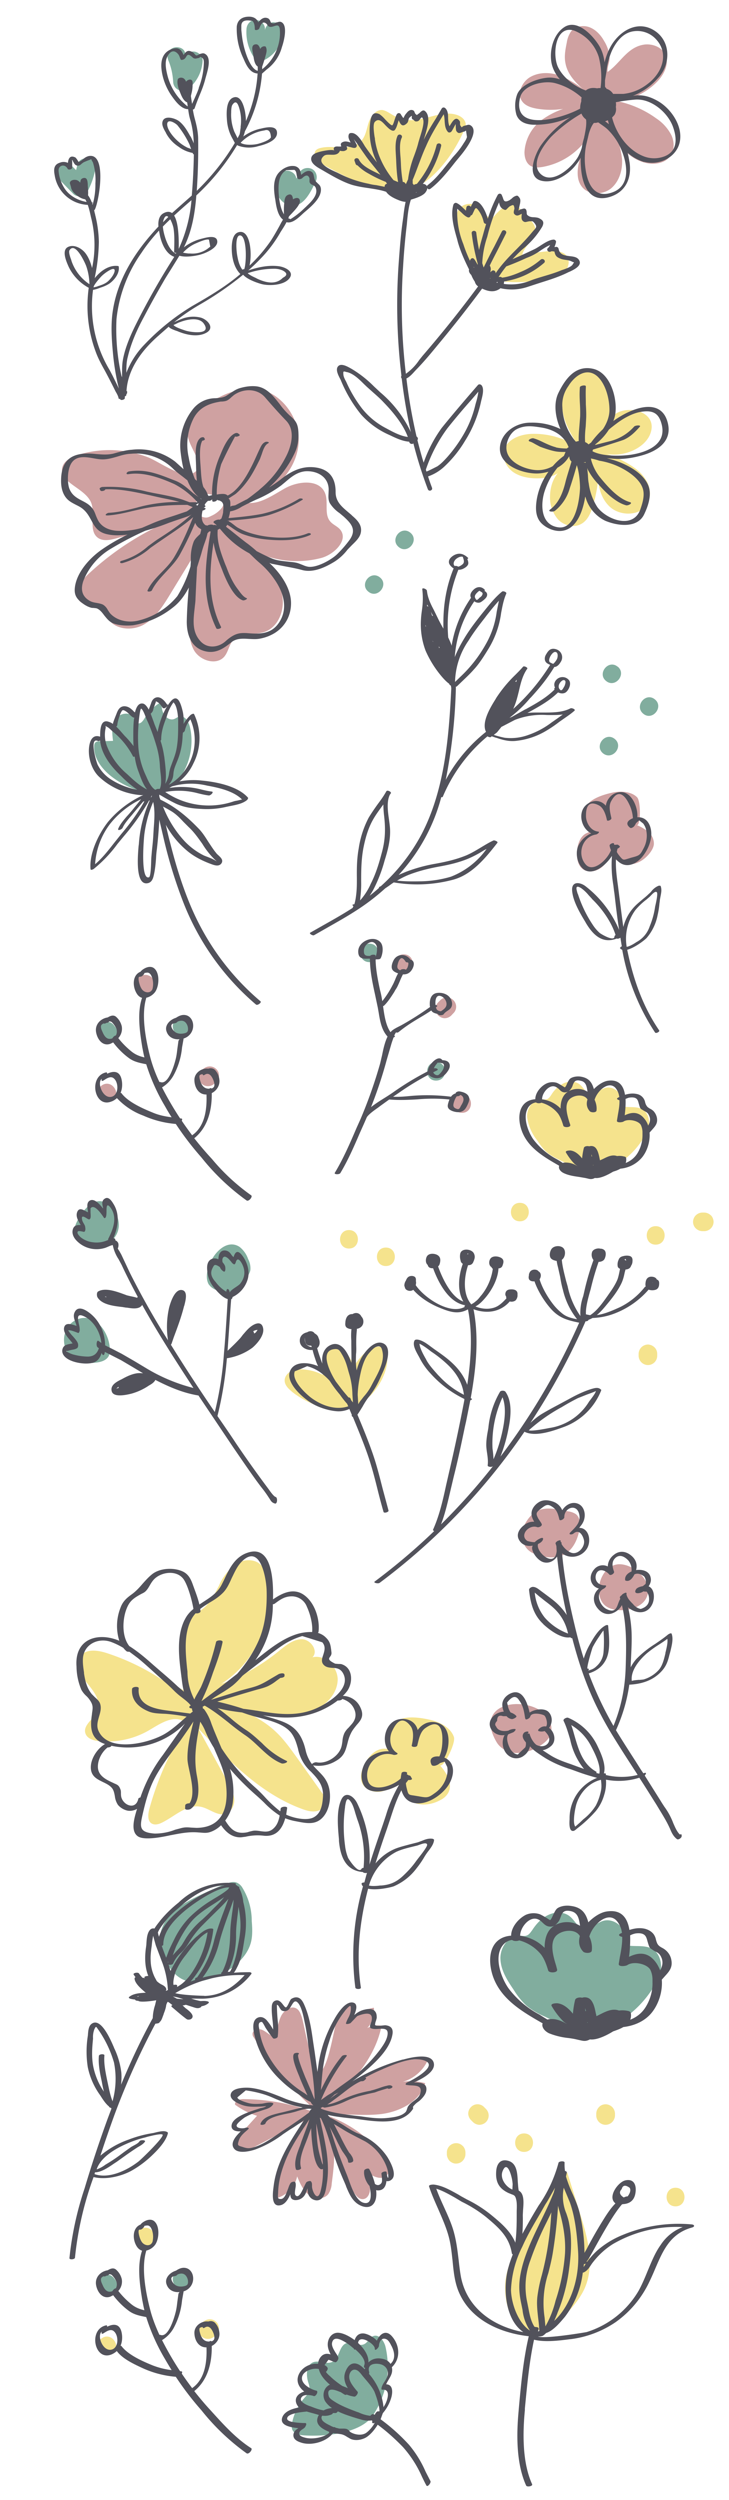 <svg fill="none" xmlns="http://www.w3.org/2000/svg" viewBox="0 0 525 1800">
  <path d="M63.8 114.2c-3.2-1-7.5 1-8.2 4.6a52 52 0 0 1-.8 3.7l-2.8-2.8c-6-6.2-15.4 3.2-9.4 9.4l10 10.3c2.8 3 8.5 2.5 10.4-1.4 2.6-5 4.5-10.1 5.5-15.6.6-3.6-1-7.2-4.7-8.2Zm75.4-77.1a6 6 0 0 0-5.2 2.7l-1-2.6c-1.4-3.3-6.3-4-9.2-2.3-3.4 2-3.8 5.7-2.4 9 2 4.8 3 9.9 3.3 15 .3 6 7 8.3 11.4 4.7a28 28 0 0 0 9.8-19.8c.2-3.6-3.3-6.7-6.7-6.7ZM197.3 16c-3.5 0-5.8 2.5-6.5 5.6V21c.2-3.6-3.2-6.6-6.7-6.6-3.8 0-6.4 3-6.6 6.6a33.3 33.3 0 0 0 4.7 19.3c2 3.2 6 4.2 9.2 2.4a24.7 24.7 0 0 0 12.5-20c.3-3.6-3.3-6.6-6.6-6.6Zm27.6 105.8c-3-1.7-7.5-.8-9.1 2.4l-2.4 4.4c-.7-6.4-11-8.3-13-1-1.3 4.5-2.2 9.6.2 14 2 3.6 5.8 6.4 10 6.5 8.6.3 13.5-10.7 16.7-17.2 1.6-3.2.8-7.2-2.4-9.1Z" fill="#81AD9E"/>
  <path fill-rule="evenodd" clip-rule="evenodd" d="m188.7 53 3.4-3A29.5 29.5 0 0 0 203 34c1.3-3.7 4.5-15.4-.2-18-1-.6-2-.3-3 0l-1 .2c-1.1.8-2.3.8-3.6.2l-.9-2-.6-.7c-.3-.3-.5-.5-1.2-.7-2.6-.9-4.8.9-6.5 3.1-1-2.6-3.3-4.2-7-4.1-4.7.1-8 2.4-8.5 7.1a49.3 49.3 0 0 0 4.8 23c2 4.7 4.7 10.6 10.2 10.8-.7 11.8-3.7 23.4-8.4 34.3 0-2.4-.3-4.7-.6-6.6-.7-3.7-2.9-12.4-8.4-10.4-5.7 2-5 12.4-4.6 17a31.2 31.2 0 0 0 4.1 12.9l1.5 2.8c-7.5 12.7-17 24.4-27.4 34.5a451.9 451.9 0 0 0 1-38.2c-.2-4.9-1.2-9.3-2.5-14a61 61 0 0 1-1.3-6.3c.7-.2 1.2-.6 1.3-1 1-3 2.2-6 3.4-9 1.7-4 3.3-8.1 4.4-12.6l.6-2.1c1.3-4.7 3.5-12.4-.6-15.2-1.4-1-2.4-.6-3.8-.2h-.2l-1 .6c-.6.3-1.1.6-1.6.5-.4 0-1-.7-1.5-1.3a6 6 0 0 0-.7-.7c-3.9-2.6-5.3-.7-7 1.7l-.1-.2c-.9-2-1.7-3.8-4-4.5-1.8-.5-4.1.2-5.8 1-5 2.5-6.4 7.4-6.1 12.7.5 7.3 3.4 14.8 7.6 20.7 2.7 3.8 6.8 9.3 11.7 9.3.3 2.2.6 4.3 1.2 6.5a66 66 0 0 1 2.8 18.1c-.6-1.6-1.3-3.1-2.1-4.7l-.2-.3-.2-.2c-2.2-4-4.7-8.3-8.4-11-2.9-2-11-4.5-11.7 1.3-.3 2.3 1.4 5.3 2.6 7.3v.2l.2.3c2.2 4 5.2 7.1 9 9.6a24 24 0 0 0 10 4.4l.3.6c0 .2.3.4.6.4a429.6 429.6 0 0 1-1.5 29.7l-5.2 4.6-9 8c-1.6-1.1-3.5-1.3-6.1.1-3.4 1.8-4 5.8-3.7 9.6-16.9 17.9-30.5 39-33.3 64-1 9.6-.2 19.4.7 28.8a173.9 173.9 0 0 0 3.3 20.5l.8 3.3v-.1h-.1v-.1l-1.6-3.3-2.8-5.7-2.1-4a89.2 89.2 0 0 1-12-57.8 22 22 0 0 0 4-1.1l1.3-.5c2.3-.7 4.6-1.7 6.6-3 3.7-2.7 7.4-7.5 6.6-12.2 0-.2-.4-.4-.6-.4-6.4-.8-12.5 3.5-16.7 8.8l.4-2.2a134 134 0 0 0 2.6-24 86.5 86.5 0 0 0-2.7-19.6c0-.3 0-.5-.2-.8l-.5-2.3.5-.5c3.1-6.1 9-41.5-4.6-38.5a8.7 8.7 0 0 0-3.7 2.1c-.7.6-1.4 1.2-2.2 1.6-1.2.6-1.2.6-1.5 0l-.8-1.3-.3-.4c-.4-.5-.7-1-1.3-1.2-3.6-1.6-4.7 1.2-5 4.1a7 7 0 0 0-5.7-.2c-4.6 1.4-4.6 5-3.8 9.2a25.2 25.2 0 0 0 23.8 21.2c1 2.8 1.7 6 2.3 8.8l.5 2a80.5 80.5 0 0 1 .3 34.7c-1-4-2.6-8-5-11-2.7-3.3-8-6.3-12.3-4.2-5 2.4-1 11 .5 14.4a33.8 33.8 0 0 0 14.4 15 94.6 94.6 0 0 0 5 46c1.8 5 4.3 9.5 6.8 14a448.2 448.2 0 0 1 7.5 14.6c1 1.7 2 3.5 2.2 5 .1.4.6.5 1.2.4v.2c0 1.1 3.3.5 3.3-.8v-1.2c.6-.2 1.1-.6 1.1-1.1a26.5 26.5 0 0 1 0-.5c.3-.2.4-.4.5-.7l.1-1c0-.3-.2-.5-.5-.6 1-16 11.2-29.4 22.9-39.7l.8-.7.2-.2 6.5-5.7c.8 1.3 3.4 2.2 5 2.8l1.2.4c6 2.6 14.7 4.7 21 1.1 6.2-3.5.7-9.4-4-10.8a22 22 0 0 0-10.6-.1c-2 .4-4 1.3-5.9 2.1l-2.8 1.3a142.7 142.7 0 0 1 19-13 232 232 0 0 0 30.7-21.2c3 3.5 10.5 6 13.6 6.8 5.4 1.3 15.3.8 19.3-3.7 4.7-5.2-2.7-8.6-7-9.2-7.5-1-15 .6-22.2 3 2.9-2.5 5.6-5.1 8.3-7.9a92.7 92.7 0 0 0 15-19.8c1.4-2.2 3-4.6 4.2-7h.2c3.8 1 8-2.8 10.9-5.5a58.9 58.9 0 0 1 2.7-2.4c4.7-4 11.6-10 11-16.3-.3-2-1-2.6-2-3.5l-1-1a5.5 5.5 0 0 1-1.8-3.3l-.1-.5-.2-.8a5 5 0 0 0-1-2.5c-2.6-2.5-5.7-.4-8.1 1.7l-.3-1.4a7 7 0 0 0-1.2-3 5.4 5.4 0 0 0-4.2-2c-4-.3-8.5 2.3-11 5.5-3.7 4.9-3 11.7-2.2 17.4l.2.9c.6 4.6 1.7 12 5.6 14.8l-1.4 2.4-1.2 2.3c-2 3.6-4 7.2-6.3 10.7a111 111 0 0 1-15.2 17.7c2-8.5.6-26-7.6-24.1-4.3 1-5 6.5-5.2 10.2-.2 7 1.2 15 6.2 20-10.5 9-22.7 16.2-34.6 23a166 166 0 0 0-34.6 27.9A60 60 0 0 0 91 268.4c0-3.8 0-7.6 1-11.3 2.4-10.2 6.7-19.8 11.7-29 4.4-8.4 9-16.7 13.7-24.8 1.9-3.4 4-6.6 6-9.8l5.8-9.4c4.2 1.3 10.6.3 14-.5 3.9-.9 13.2-4.6 13.3-9.5 0-5.3-7.7-3.2-11-2.3h-.2l-.2.1c-4.7 1.2-9 3.3-12.7 6.2 5.8-11.5 8-24.5 9-37.4a165.4 165.4 0 0 0 29.4-36.3l.5.4a22.7 22.7 0 0 0 14.8.4c4.2-1 13.8-3.7 13.4-9.8-.3-5.6-8.4-3.6-12-2.7h-.3l-.3.1a33 33 0 0 0-11.7 5.5 24 24 0 0 0 1.2-3.8A105 105 0 0 0 188.7 53Zm.1-3.2.3-.2a33.1 33.1 0 0 0 12.4-28.7c-.5-3.2-2-2.7-4-2.1-1.2.4-2.4.8-3.6.4-.7-.3-1-.7-1.3-1.2l-.6-.8c-2.7-2.4-4 0-5.3 3.3-.3 1-3.3 1.8-3.2.4 0-1.8-.2-4.4-1.7-5.8-5.4-1.1-8 0-8 3.6v2.8c.3 3.1.6 6.4 1.3 9.5.8 4.4 4.7 18.6 10.5 20a87.5 87.5 0 0 0 0-3.1c-2.2-1.3-2.8-5.3-3.1-7.7l-.2-1-.2-1c-.5-2.6-1.3-6.3 2.4-6.3 1.5 0 2.4 1.7 2.9 3.4.5-1 1.1-1.5 2.2-1.9.4 0 1.5-.2 1.7.2 1.1 1.7.7 3.8.2 5.7l-.7 2.5a124.4 124.4 0 0 1-2 6.2v1.8Zm-53.6 26.9a41.2 41.2 0 0 1-14.8-23.2c-.8-3.4-1.5-7.2-.7-10.6.8-3 4.2-9.2 8.7-3.8a7 7 0 0 1 1 2l.7 1.7c.4.8 2.3 0 2.8-.4.5-.5.9-1 1.2-1.6.8-1.2 1.3-2 3.4-.5l.8.7c.6.5 1 1 1.8 1.1.7.2 1.2 0 1.8-.1l.9-.2c.8-.1 1-.4 1.2-.6.2-.3.2-.4 1.4.3 1.2.8 1.3 1.8 1.4 3v.5a52 52 0 0 1-3.6 18l-.1.6c-.8 2.5-2 5-3 7.3l-1.8 3.9-.8-5.5V69l.4-1.7a24.1 24.1 0 0 0 .8-6.1c0-1.1.2-2.5-.4-3.2-.7-1-2-.8-3-.3a4 4 0 0 0-1.4 1.2c0-.5-.3-1-.5-1.3-.9-1.2-1.6-1.6-3-1.7-.8 0-2 .4-2.3 1.1-1 2.8.6 7.3 1.7 9.8.9 2.3 2.4 6 5 6.9l.3 2.2v.9Zm72.9 79.2-.3.7v.8c.6 0 1.1 0 1.2.5a54 54 0 0 0 5.1-3.5l.6-.5c2-1.5 3.7-3.2 5.5-4.9l.2-.1.2-.3c3.2-3 8.3-7.9 7-12.6-.4-1.9-1.4-2.3-2.4-2.8-.8-.3-1.6-.7-2.1-1.7-.3-.4-.2-1.2-.2-2v-1.1c-1.2-3.4-3.6-1.8-5.4 0-.6.4-2.2 1-2.9.3-.6-.7-.8-1.8-1-3-.2-1.3-.4-2.7-1.6-3.4l-5.8.2a9.7 9.7 0 0 0-3.7 3.8c-1 1.7-1.5 3.8-1.7 5.8-.6 4.6 0 16.4 3.7 22.2a56.6 56.6 0 0 1 .2-8.2c.2-2 .4-4.6 2.3-5.6 2.8-1.5 3.8.5 4 3l.4-.2c1.1-.7 3.2-1.3 4.1 0 2 2.6-2.5 7.3-5.4 10.4l-2 2.1v.1Zm-70.5-48.7v.1l-1.2-.5-1.2-.4a29.6 29.6 0 0 1-7-4.7c-3-2.6-7.7-8-7.8-12.1 0-4.5 5.6-1.2 7.3.5a67.2 67.2 0 0 1 8.8 14l1.1 3.1Zm35.7-4.4.5.3c3 1.6 9 1.2 11.9.5 2.5-.7 8.1-2.4 9.4-4.7-.2-4.3-1.7-6-4.6-5a29.4 29.4 0 0 0-17.2 8.9Zm-.8-6-1.4 2.7-2.3-4.6a33 33 0 0 1-2.3-14V80c.1-1.6.2-3.7 1-4.7 2.6-3.7 4-.1 4.8 2.6a31 31 0 0 1 1 13.2v.9c-.3 1.6-.4 3.3-.8 4.9ZM68.7 132a53 53 0 0 1-2 15.4l-.3-.7c.5-.5.5-1-.3-1-.7-1.9-1.6-3.6-2.7-5.1.2-1.8 0-4-.1-5.8l-.1-1.4v-.7c-.1-1.5-.2-3.7-1.5-4.4-1-.5-2.7 0-3.3.9-.3.3-.4 1-.5 1.5l-.1.7v.1c-1-1-2-2-3.6-2-1.5-.2-3.9.5-3.9 2.4l.4 1.3.2.7.2.7c.1.6.2 1.1.5 1.7a9.2 9.2 0 0 0 2.4 3.2c2 1.9 4.6 3.6 7.4 4l1 1.9c-6.1-1-12.2-4.3-15.6-9.3a26.9 26.9 0 0 1-4.6-13c-.3-4.2 4.5-5.4 6.5-1.6.6 1.1 3.3.4 3.3-.8v-4.5c-.3-1.5 0-1.4.8.4a419.4 419.4 0 0 0 .8 1.3c.3.4.6.8 1.3 1.1 1.8.8 3-.2 4-1.2l1.4-1 2.6-1.1 2.7-1 1 1.7.3.5a41.7 41.7 0 0 1 1.8 15.2ZM125 234c1 1.7 8 3.8 9.2 4.2h.1c2.9.9 18.6 3.3 12.4-5.3-3.5-4.9-12.5-2.8-17-1-.8.2-1.6.6-2.4 1-.8.4-1.5.8-2.3 1Zm-55.1-27.7-2.4.6c-.8-1 5.4-8 6-8.4 1.4-1.5 10-8 9-3-.6 2.6-3.2 5.8-5.3 7.5-2 1.5-4.3 2.3-6.6 3l-.7.3Zm-5.5-2a42 42 0 0 0-2.3-12.7c-.7-2-7.8-17.9-12-11.5-.9 1.3.5 5.2 1.2 7l.2.8a32.8 32.8 0 0 0 12.9 16.7v-.4Zm71.4-21.8a35 35 0 0 1-4-.6c2.4-2.6 5.1-4.7 8.4-6.3 1.4-.6 8.6-4 10.3-3l.9 4.8v.2l-2.2 1.7a18.7 18.7 0 0 1-12.3 3.2h-1Zm-10.4-1.2c0 .6.8.8 1.6.7-.2.2-.4.5-.3.7-3.8-2-6-6.7-7.4-10.6-.8-2.4-1.8-5.9-2-9a207 207 0 0 1 5.3-5.2c1.2 2.1 2.2 5.2 2.4 6.7.6 4 .6 8.2.5 12.4l-.1 4.3ZM114.5 166c-4.5 5-8.8 10.2-12.6 16a100.7 100.7 0 0 0-18 47.7 153.2 153.2 0 0 0 3.6 41 654.8 654.8 0 0 1 .4.9v-2.3c0-3 0-6 .4-9 1.3-8.5 5-17.4 8.7-25a526.4 526.4 0 0 1 28.5-50.4c-6.1-2.1-9.2-9.8-10.4-15.6l-.6-3.3Zm6.7-9.8-3.8 3.8.2-1c1-3.7 2.4-4 3.6-2.8Zm4.2-1c3.5 5.6 3.4 18.5 3.3 24a104 104 0 0 0 9.2-35.1 536 536 0 0 0-12.5 11.1Zm59 45c-1.7-.8-4.5-2-6-3.5a58.8 58.8 0 0 1 19.8-3.2c2 .1 3.8.5 5.5 1.3 3.3 1.8 3.3 3.5 0 5.2-5.2 5.3-12.4 3.5-18.6.6l-.7-.4Zm-9.9-6c.4-.3 1-.4 1.4-.4 1.8-5.2 1.9-24.6-3.2-24.3-3.6.3-2.3 11.7-2 13.6.7 4.2 1.5 7.8 3.8 11ZM60.1 137.6v-.2H60l.1.2Zm-6.9-6.4h-.1s.2 0 .3.2l-.2-.2Z" fill="#52525B"/>
  <path d="M364.1 1641.2c1-7.5 4-14.6 7.1-21.5a217 217 0 0 1 37.3-55.7l9 29c5.8 18.2 11.3 38.6 3 55.7-6 12.2-21.8 29.1-36.5 29.4-17.3.4-21.7-23.7-19.9-37Zm-30.9-96.2a6.3 6.3 0 0 0-4.7-2 6.7 6.7 0 0 0-6.7 6.6v1.4c0 1.7.8 3.5 2 4.8 1.2 1.1 3 2 4.7 1.9 1.7 0 3.5-.7 4.7-2a7 7 0 0 0 2-4.7v-1.4a7 7 0 0 0-2-4.7Zm16.8-26.6-1.4-1.4a6.5 6.5 0 0 0-9.4 0 6.7 6.7 0 0 0-2 4.7 7 7 0 0 0 2 4.7l1.4 1.4a7 7 0 0 0 4.7 2 7 7 0 0 0 4.7-2 6.7 6.7 0 0 0 0-9.4Zm27.4 17.6c-8.5 0-8.6 13.3 0 13.3s8.6-13.3 0-13.3Zm63.5-19a7 7 0 0 0-4.7-2c-1.8 0-3.6.7-4.8 2a7 7 0 0 0-2 4.7v1.4a6.8 6.8 0 0 0 6.7 6.7 7 7 0 0 0 4.8-2c1.2-1.3 2-3 2-4.7v-1.4a7 7 0 0 0-2-4.7Zm45.6 58.1c-8.6 0-8.6 13.4 0 13.4s8.6-13.4 0-13.4Z" fill="#F5E38D"/>
  <path fill-rule="evenodd" clip-rule="evenodd" d="M371.2 1614.8c-3.4-8.3-10-14-17.3-20a91 91 0 0 0-17.5-11.2l-4.2-2.3-2.5-1.5c-5.5-3-11.1-6.3-17.4-7-.5 0-3.7 0-3.3 1.4 1.8 5.5 4.2 10.9 6.6 16.3 3 7 6.2 14 8 21.6 1.2 5 1.7 10.2 2.3 15.4.8 8.3 1.6 16.7 5.2 24.2 9 19.2 29.8 28.1 49.7 30.3-4 17-5.6 35-7.2 52.3l-.1 1.4c-1.6 17-1.8 37.9 5.4 53.8.6 1.3 5 .5 4.3-1-7.1-15.6-6.8-36.7-5.2-53.3v-1.2c1.6-16.3 3.1-33.3 6.6-49.5 8 2 18.4.6 26.3-.4h.2a74 74 0 0 0 32.2-12.2 74.3 74.3 0 0 0 24.3-29c1.6-3.3 3-6.5 4.3-9.6 5.6-13 10.8-25.3 26.6-29.6 2-.6 1.7-2-.3-2.2a104.4 104.4 0 0 0-49.8 7.6 64 64 0 0 0-17 10.1c-3.3 2.7-6 5.8-8.6 9.2l-.5-.2c.5.1 3-4.2 6.3-10.3 5.5-9.9 13.4-24.1 19.3-30.8l.6-.2c5-.2 8.5-2.7 9.2-8.5.7-5.3-1.2-10-7.4-8.6-5.1 1.2-12.6 11.4-7.6 16.1l.5.5c-3.8 3.8-7 9-9.4 12.9l-.2.3c-4 6.5-7.8 13.2-11.3 20l-1.3 2.2-.1.2a125 125 0 0 0-3.3-28c-1-4.7-3-9.4-5-14a90.6 90.6 0 0 1-5-13l.6-2.8c0-.7-.5-1-1.3-1.2-.3-2-.4-4-.3-6 .1-1.4-4.2-1.1-4.4.2a98.4 98.4 0 0 1-14.3 30.7 420.9 420.9 0 0 0-11.7 20.4c.3-4.5.4-9 .3-13.5l.2-3.8c.4-5 1-11.7-3.1-13.8-.4-1.8-.5-4-.7-6.4-.3-6.4-.7-13.7-7.3-15.2-5.3-1.3-7.7 2.4-8.2 6.9-.8 8.3 1.8 13.1 8.8 16.4l2.2.9c2 .7 2.8 1 3.5 4.6.4 2.3.3 4.9.2 7.4v3.4c0 6.7-.1 13-1 19.6Zm-2.2-38.4.1-2c0-.9.2-1.8 0-2.8-.2-3.8-3.7-17.4-7.2-8.3-2 5.3 2.6 11.3 7.1 13.1Zm7.7 102.5c-13.4-9.3-14.6-33-10.4-47 .8-3 1.9-6 3-8.8-.4-.2-.6-.4-.7-.8-1.9-12-9.6-18.6-18.4-26a93.6 93.6 0 0 0-17.6-11.1l-5-3c-4.3-2.4-8.8-5-13.4-6.4 1.6 4.5 3.6 8.9 5.6 13.3 2.3 5.1 4.7 10.3 6.4 15.7 2.3 7.4 3.2 14.8 4.1 22.3.4 3.6.8 7.1 1.4 10.7 3.8 23.5 23.2 37.1 45 41.2Zm43.6-46.8.2-2c.4 0 1-.2 1.3-.4l-.2.5-1.3 2Zm30.7-50.7 1-.1c1.6-2 2.6-4.6 1.4-6.2-3-2.2-4.9-1.9-5.7 1-2 2.1-1.5 4.1 1.5 6a13 13 0 0 1 1.8-.7Zm-65.1 94-1-.2c-2.6-4-3.5-8.8-4.4-13.6l-1-5a53 53 0 0 1 2.5-29.4 221 221 0 0 1 11.6-27.2l3.5-7.2-.2 2.2a216 216 0 0 1-6.7 43 107 107 0 0 0-3.2 15.5c-.6 5.2 0 10.4.6 15.7.4 3 .7 6 .8 9l-.9.4.4-1.9c.2-.9-.9-1.3-2-1.3Zm16-87.3.6 2.5c3 10.3 5 20.9 4.4 31.8a140.9 140.9 0 0 1-6.8 34 73 73 0 0 1-7.3 18.5l-.6-6.4a69.4 69.4 0 0 1 2.7-32c1.2-4.8 2.4-9.6 3.2-14.5a348.2 348.2 0 0 0 3.8-34Zm-25.6 74.9a33 33 0 0 0 5.4 15c-8.9-5.8-13.5-20-13.7-29.3a75.5 75.5 0 0 1 8.2-31.3c3.7-8.3 8.3-16.1 12.9-23.9l3.4-6 2-3.2 5.2-9.2-.4 1.5-.5 1.9c-2.8 7.1-6.1 14-9.5 20.9-5.3 11-10.7 22-13.6 33.9-2.2 9.2-2.3 16-.3 25.3l.9 4.4Zm11.2 19.3.4-.1c1 .1 2.5-.3 3-.5.8-.5 1.6-1.2 2.4-2 1.2-.4 2.4-1 3.6-1.8 3.7-2.5 6.8-6.2 9.7-9.6l.4-.5a65.2 65.2 0 0 0 12.7-31.6h.3c2.4-.9 4-3 5.3-5l1-1.5c4.2-5.6 9-10.2 15-14a91 91 0 0 1 50.4-12.3 33 33 0 0 0-16 13c-4 5.6-6.5 12-9.2 18.4-2 4.9-4 9.7-6.5 14.3a66 66 0 0 1-37.5 29.9c-.8.2-29.2 5-35 3.3Zm13.6-16-2 4.7c13-12.2 18.4-32.7 17.2-50.4-.8-11.7-2-23.9-5.9-35l-3-7.2-1.4-3.3a31.6 31.6 0 0 0 1.9 18.6c.8 2.4 1.6 4.8 2 7.3 2.3 11.6 1.3 22.8-.3 34.3a120.8 120.8 0 0 1-8.2 30.1l-.1.5-.2.3Z" fill="#52525B"/>
  <path d="M78.6 557.7c-6-5.2-11.1-12.3-10.8-20.3 0-1.1.2-2.4 1.1-3 .7-.6 1.6-.6 2.5-.7l10-.3c-.7-5.2-1.2-11 1.6-15.4 2.8-4.5 10.4-6 13.2-1.5.9 1.5 1.3 3.6 3 4.2 2.1.7 3.9-1.8 5-3.7 3-5 7.1-9 12.1-11.6 0 3 .2 6 1.6 8.6 1.4 2.6 4.4 4.6 7.2 3.8 1.5-.5 2.7-1.6 4.2-2 3.8-.7 6.4 3.6 7.4 7.3 3.7 14.4-1 33-12.6 42.7-12.7 10.6-34.2 1.5-45.5-8.1Z" fill="#81AD9E"/>
  <path fill-rule="evenodd" clip-rule="evenodd" d="m110.6 519.5.7 2 2.2 5.5c1.5-8 5-16.9 9.5-22.1 5-5.8 7.2 1.8 8.4 6.5.8 3 1 6.4.8 9.8 1.4-2.4 3.2-4.7 5-6.4.3-.3 2.2-1.5 2.6-.6a40 40 0 0 1-.5 35.4 35.8 35.8 0 0 1-10.1 13 53.4 53.4 0 0 1 16.4-.6c10.5 1 25.7 4 33 12.3.3.5-.4 1.4-.7 1.7-3 2.5-7.4 3.4-11.5 4.2l-3.4.7a60 60 0 0 1-17.9 1.5c-6.5-.3-12.2-1-18.2-3.7a121 121 0 0 1-10.7-5.8l-1.5-.8c0 .7 0 1.4.2 2l.6 1.6c10.5 5 19 12 27.3 20.6 3 3 5.2 6.6 7.5 10.2 1.7 2.5 3.3 5.1 5.2 7.4.4.6 1 1.2 1.7 1.8 1.8 1.7 3.7 3.4 2.4 5.7-1.6 2.5-4.4 1.8-6.7 1-6.5-2.3-13-5.5-18.2-9.9a65.1 65.1 0 0 1-15.3-18.7c1 4.4 2 8.8 3.2 13.2 3.8 15.1 8.4 30.1 14.4 44.5 11.3 27 28.3 50.5 50.6 69.4 1 .8-2.1 3.3-3.3 2.3a184.7 184.7 0 0 1-52.5-74.1 340 340 0 0 1-13.6-44l-3.5-15-.1 2.4a329 329 0 0 1-1.6 18.7c-.3 2.1-.5 4.3-.6 6.4-.3 4.3-.7 8.6-1.7 12.8-.5 2.2-1.4 4.7-4 5.4-9.4 2.4-7.5-19.4-6.9-26.6l.2-1.5a90.7 90.7 0 0 1 7.8-31.3l-.4-.1a166.2 166.2 0 0 1-18 25.5l-4.8 5.8a95.5 95.5 0 0 1-17.1 18c-.4.3-2.2 1.2-2.3.1-1-11.4 5.8-25.3 12.6-34a72.2 72.2 0 0 1 25.4-19.3l-1.2.1a49.4 49.4 0 0 1-30.7-13.3c-6-5.7-8.6-16-6.7-23.8 1.1-4.3 3.6-6.4 7.5-5v-.9c.1-4.3.3-12 6.3-9.8 1 .3 2 .8 2.9 1.5.3-1.6 1-3.2 1.6-4.8l.8-2c.7-1.8 1.4-3.8 3-5 1.8-1.3 3.8-1.1 5.7-.3 1.3.6 2.4 1.6 3.4 2.5.4.5.9 1 1.4 1.3 1-4.1 2.8-7.1 6-6.3 1.4.4 2.8 2.2 4 4.4 0-.6.3-1 .3-1.2l.3-.7 1-2.8c.5-1.6 1.3-3.1 3-3.9 3.5-1.6 6.7 2 8.4 4.7 1.7 0-.6 2.6-1.8 2.8h-.4c-.2 0-.7 0-.8-.2-1-1.5-2-3-3.3-3.9-.3-.2-1-.7-1.7-.9.1.3 0 .8-.2 1.1l-.1.3-.6 1.7a18 18 0 0 0-1 3.3c-.4 1.1-1 1.9-1.8 2.5l2.1 5.7Zm-2 54.6.4-.2a63.5 63.5 0 0 1 .5-1h-.3l-.6 1.2Zm1.7 3.3a89 89 0 0 0-6.3 23c-.4 2.7-3 33.5 3.3 31.2 1.3-.5 1.5-9 1.6-12.8l.1-1.7.4-4.6c.4-3.7.8-7.3 1-11l.3-5.2c.5-6.3 1-13-.4-19Zm7.1 3.3a79 79 0 0 0 15.6 25c4 4.2 8.7 7.7 14 10.3l3.1 1.2c1.5.6 3 1.2 4.4 2l1.6 1 .2.2-.2-.2a57.3 57.3 0 0 1-10.4-12.7c-3-4.2-6-8.5-9.8-12l-3.7-3.7c-2.8-3-5.7-6-9.4-8.1a97 97 0 0 0-5.4-3Zm-5.5-12c-3.2-1.9-5.2-6.6-6.7-10l-.5-1.1a58 58 0 0 1-5-18.9c-.4-5.4-.4-10.9 0-16.3 0-1.6 1.1-12.6 2-12.2 1.2.6 2.7 4.6 3.7 7.3l.9 2c2.5 5.5 4.5 11.3 6.2 17a62.3 62.3 0 0 1 2.7 16l.3 3.1c.5 4 1.1 9.4-.5 12.5-.1-.2-.4-.2-.7-.1h-1l-1.4.6ZM97 581.1a237 237 0 0 0 4.6-5.7 63.3 63.3 0 0 0-22.5 18 53.3 53.3 0 0 0-10.6 28.8c5-4.2 9.4-9.8 13.6-15.2l5.2-6.5c6.3-7.4 12-15.2 16.7-23.6l-.9.2-3.2 3.8a370.2 370.2 0 0 0-5 6c-2.5 2.9-5.2 6-6.6 9.1-.5 1.2-4 2.6-3.1.5 1.3-3.1 3.8-6 6-8.6a106.5 106.5 0 0 0 5.8-6.8Zm25-13.8a55.4 55.4 0 0 1 22.9 1.1c2.5.6 5 1.2 7.7 1.5 1.7.3-1 3-2.3 2.8-2.5-.3-5-.9-7.5-1.5a53.6 53.6 0 0 0-23.8-1 55.5 55.5 0 0 0 49.2 6.8l1-.3 1.7-.3 3.4-.8c-6.2-6.2-17-8.5-25.2-10a49.1 49.1 0 0 0-25.3.6l-1.8 1Zm-.5-2.4.9-.3a37.2 37.2 0 0 0 14.7-46.7 19.5 19.5 0 0 0-4 8.1c-.1.5-.7 1.1-1.4 1.5l-.2 2.3a51.5 51.5 0 0 1-4 18.5c-.8 2-1.7 4-2.2 6.1a19 19 0 0 0-.4 2.5 15 15 0 0 1-.5 3.2 12 12 0 0 1-2.9 4.8Zm-40.9-3.3a52 52 0 0 0 18.3 7 74 74 0 0 1-10.6-8.8l-1.3-1.3c-7-6.6-14-15.4-14.9-25.3-.6.3-1.2.5-1.6.3-6.2-3-1.5 14.1-.2 17a27 27 0 0 0 10.3 11.1Zm35.5-29.3c0-5 1.4-9.6 3.2-14.3l.8-2.1a32 32 0 0 1 4.8-10.2c3 2.6 3.5 11.6 3.4 14.2v2.5c0 5.3-.1 10.6-1 15.8-.6 3.8-1.8 7-3.1 10.4l-1.1 3c-.6 1.6-1 3.2-1.3 4.9a19 19 0 0 1-2.8 7.8c1.1-5.9 0-13.6-.7-19.5l-.2-1a63 63 0 0 0-2.5-10.5c.3-.3.5-.6.5-1ZM96 528.7c0-2.5 0-7.4.6-12a1 1 0 0 1-.4 0 10 10 0 0 1-2.6-2l-.8-.8c-.8-.8-3-2.7-4.3-2.6-1.5.1-4 8.8-4 10.5 0 .4-.3 1-.8 1.3 1.7 1.6 3.2 3.4 4.6 5l1.6 1.8 1 1a77 77 0 0 1 5.3 6.3c-.2-2.4-.2-4.9-.2-7.4v-1.1Zm9.9 39.7c-5-2.4-10-7-13.4-10.2l-1.2-1.1a50.2 50.2 0 0 1-14.5-20.5 22.5 22.5 0 0 1-.8-12c.3-1.2 0-1.9-.1-2l1.2.7c1 .5 2.1 1.5 3 2.4l1 .9a56 56 0 0 1 14.7 18c.2.3.6.3 1.2.1.5 3.5 1.3 6.9 2.5 10.2l.5 1.3c1.3 3.6 3.1 8.8 5.9 12.2Z" fill="#52525B"/>
  <path d="M411.6 272.5c-6.6 6.4-8 16.7-6 25.7s7 16.8 12 24.6a57.3 57.3 0 0 0-35.5-10.4c-8 .5-17 4-19.1 11.9-1.5 5.8 1.7 12.1 6.6 15.6 5 3.4 11.2 4.5 17.2 4.5 6.7 0 14-1.5 18.3-6.8-6.3 4.4-9 12.5-9 20.2a24 24 0 0 0 6 16.4c4.3 4.3 11.3 6 16.5 3 4.6-2.5 6.8-7.7 8.3-12.7a98 98 0 0 0 4.3-29.9c-1.6 10.8 0 22.9 8 30.3 8 7.3 23.2 6.6 27.7-3.3a17.8 17.8 0 0 0-2-16.5c-3-5-7.9-8.5-12.8-11.4a85 85 0 0 0-16.6-7.4c11.4 3.7 30.2-3 33.4-15.8 4.3-17-24.8-20.5-30-7.3 6.4-16.5-7.3-50-27.3-30.7Z" fill="#F5E38D"/>
  <path fill-rule="evenodd" clip-rule="evenodd" d="m423.8 320 1.9-1.4c2.2-3.1 5.1-6.4 8.5-9.6 2.7-4 4.7-9 4.7-13.8 0-8.1-2.7-19-9-24.5-7.8-6.5-16.4.3-20.6 7.3a23 23 0 0 0-4.3 15.3 40 40 0 0 0 9.7 24.7l2.1-.5c-.2-3.6.2-7.5.5-11.2l.5-6.4c.1-3.3 0-6.5-.2-9.7-.2-3.8-.3-7.5 0-11.3 0-1.3 4.4-2 4.3-.7v.9c-.2 4 0 8 0 11.9.2 3.5.4 7.1.2 10.7l-.3 5.4c-.4 3.7-.7 7.6-.4 11.2 1 .4 1.8 1 2.4 1.6Zm-12.2 12.3c-1-.8-1.6-2.1-1.6-3.6h-.2a21.5 21.5 0 0 1-8.3 8 52.1 52.1 0 0 0-9.6 18c-2.7 9.5-2.2 23.6 10.6 25 12 1.3 14.9-20 15.2-28.3 0-3-.4-10.9-2.3-16.5a310 310 0 0 1-5 16.4 32 32 0 0 1-10.8 16.5c-1.1.9-5.5.7-3.5-.9 6.7-5 9.4-12.7 11.3-20.5.8-3.1 1.8-6.2 2.7-9.2l1.5-5Zm7.5 1h.5-.4Zm1-.2a9 9 0 0 0 1.5-.5l.2.7c-.4-.3-1-.3-1.6-.2Zm-19.8-11c2.6.6 5.3.8 8 .8a3 3 0 0 1 1.2-.9c-3.3-8.8-11.3-13-20.3-14.3-5.7-.9-11.1-1.6-16.7 1.1-4.6 2.2-7.6 8-7.8 13-.5 10.2 12 15.8 20.7 16.6 4.5.4 8.9-.6 12.7-2.8 2.4-2.8 5.1-5.3 8-7.4l1.2-2.8c-2.7 0-5.5 0-8.1-.6-3.3-.7-7.1-2-10.3-3.2l-3.2-1.7c-1.4-.8-2.7-1.6-4.1-2-2.5-.8 1.3-2.8 2.7-2.3 2.6.7 5 1.9 7.3 3 2.8 1.3 5.6 2.6 8.7 3.4Zm23.1 16.2-.5-1.3.5 5.1c.1 2 .2 4.1.6 6a41 41 0 0 0 6.2 17c6.6 9 25.6 16.2 30.9 1.8 1.6-4.6 3.3-10 1.9-14.9-1.8-6-7.9-10.7-13-13.7a52.7 52.7 0 0 0-18.4-6.6 39 39 0 0 0-6.1-1.6l.2.6c0 .5.2 1 .3 1.4 1.4 4.4 3.4 8.3 6.4 11.9 5.2 6.4 13 15.2 21.2 17.5 2.5.7-1.3 2.7-2.7 2.3-7.5-2-15-9.5-19.9-15.1a47.3 47.3 0 0 1-7.6-10.4Zm3.6-14.6-.3 1.2c7.2 3.8 20.5 3.6 28.2 2.4 11.8-1.9 25.2-7.7 21.6-21.8-2-7.8-6-10.4-14.9-9-6 1-12.1 4.4-17 8-2 1.5-4 3-6.1 4.8a42 42 0 0 1-9.6 10.5l-.4.6 5-1.3 6.3-1.6a34.2 34.2 0 0 0 16.9-10.4c1-1 5.4-1.2 4 .2-3.3 3.7-6.5 7-11.2 9.2-1.5.7-17.3 5.6-22.5 7.2Zm14.7-20.6c.7-1.8 1.2-3.5 1.4-5 1.7-11.2-3.5-29.9-16.1-32.6-12.7-2.8-20 7.4-24.9 17.5-3.5 7.3-2.3 17.3 1.5 25.9a46 46 0 0 0-21.4-4.6c-10.3-.2-21.6 7-22.2 18.1-.6 12.7 16.3 18.5 26.4 18.5 3 0 5.8-.5 8.6-1.3a47.4 47.4 0 0 0-8.5 20.3c-.9 6-1 12.5 3.6 17 3.2 3.1 8 5.3 12.6 5.4 12 .2 16.7-13.5 18.5-23.2 0-.6.2-1.1.3-1.6l.8 2.4a27 27 0 0 0 13.5 15c9 3.8 23.4 5.7 28.2-4.8 3-6.3 5.7-14.5 2.6-21.2-3-6.6-10.1-11.4-16.4-14.4-4.1-2-8.6-3.5-13.2-4.6l2.5.2 2.8.2c6.7.5 13.4-.6 19.9-2.4 12.2-3.4 22.9-11 18.2-25.2-5.2-15.6-23.8-10.2-38.7.4Z" fill="#52525B"/>
  <path d="M464 32.1c-12.2 1.7-17.2 13.3-26.4 19.7-.4-3.6 1.4-6.6 1.4-10.1a26 26 0 0 0-4-12.3c-2.4-4.3-6-8.1-10.5-9.8-4.6-1.7-10.3-.7-13.3 3.1a19 19 0 0 0-3 7.8c-1 5-2 10-1 14.9 1.7 9.6 9.7 16.5 17.3 22.6a79 79 0 0 0-19.8-13c-7.3-3-16-3.5-22.9.5-6 3.5-9.9 12.2-5.6 17.7 2.4 3.1 6.4 4.3 10.2 5 9.8 1.7 20 .9 29.3-2.3a59 59 0 0 0-25.3 10.3 31 31 0 0 0-12.7 23.4c0 3.5 1 7.4 3.9 9.5 2.6 1.8 6 1.6 9.1 1.1a49.8 49.8 0 0 0 36.9-29 80.1 80.1 0 0 0-10.5 25c-1.5 6.2-2 13.3 2 18.3 4.7 6 14.8 6 20.9 1.2 6-5 8.4-13.3 8-21a73.8 73.8 0 0 0-6.3-22.5 31.7 31.7 0 0 0 22.5 24.9c6.4 1.7 14.2.8 18.3-4.4 3.3-4.3 3.3-10.5 1-15.4a32 32 0 0 0-10.8-12 73.4 73.4 0 0 0-28.3-12.5 47.2 47.2 0 0 0 28.9-14c4.9-5.1 8.7-12.6 6-19.1-2.4-5.7-9.3-8.4-15.4-7.6Z" fill="#CFA1A1"/>
  <path fill-rule="evenodd" clip-rule="evenodd" d="M421.8 65.1c-8-2.8-16-9-19.8-16.5-4.3-8.4-2.5-30.8 11.4-26.6a30 30 0 0 1 17.8 19 58.9 58.9 0 0 1 1.3 22.4c-.9 0-1.7 0-2.5.2-3-.6-6-.3-8.2 1.6Zm-2.9 5.1a46.3 46.3 0 0 0-19-10.3c-8-2.2-23 1.1-25.3 10.2-6.3 25.5 29.7 15.5 43.2 8.1 0-1.7.2-3.4.8-5.1 0-1 0-2 .3-2.9Zm-.2 11.6a104 104 0 0 0-21.9 16.8c-5.3 5.8-15 19.1-7.6 26.5 8.7 8.6 23.4-5.3 27.3-12.6 1-2 1.9-4.1 2.5-6.2.4-2.5 1-5 1.7-7.3 0-.6.2-1 .3-1.6.7-3.6 1.5-7.6 1.1-11.2l-.4-.5a9.2 9.2 0 0 1-3-4Zm6.5 6.3v.5l.2-.4-.2-.1Zm2.5.4c-1.7 2-3 5.4-3.8 8.4l-.5 2.2a293.7 293.7 0 0 0-1.3 5.5c-.8 4-1.1 8.3-.9 12.4.7 11.4 4.7 27 19.8 21.5 14.4-5.1 10.4-23 5.2-33.5-2-4.1-5-8.2-8.3-11.5-1.7-1.7-3.7-3-5.7-4.4l-1.4-1a9 9 0 0 1-3 .4Zm8.1-1.2 2.7 2.1-.7-2.8-2 .7Zm5-2.7a44.3 44.3 0 0 0 6.8 14.8c3.8 5.5 9 10.1 14.7 12.6a20.7 20.7 0 0 0 16.9.3c9.2-4.1 8.2-13.6 5.3-21.4-3.9-10.2-15.6-20-27-19.2a137.5 137.5 0 0 0-14 1.9c.2 1.2.2 2.3 0 3.4a8 8 0 0 1-1 5.8l-1.7 1.8Zm.7-17h7.4c7.5-.8 13.7-3.8 19.4-8.7 9.7-8.5 13.3-22 3.1-31.7a18.3 18.3 0 0 0-15-4.7c-7.7 1-12.6 7.5-15.7 14a51 51 0 0 0-4 15.4l-1 6V62c0 .6.3 1 .6 1.2.3.1.4.4.4.7 2 .6 3.6 1.8 4.8 3.6Zm22.3 49A31.5 31.5 0 0 1 452 110c.6 2.3 1 4.7 1.4 7 1.6 11.2-2.7 21.1-14 24.7-15.2 4.8-20.1-8.8-21-21-.2-2.4-.3-4.8-.2-7.2-.8 1.6-1.8 3.1-3 4.6-5.3 7.3-16.3 14.6-25.8 11.9-10.7-3.2-4-19-.1-25a76.6 76.6 0 0 1 21.4-20.6 62.5 62.5 0 0 1-26.9 5.4c-5.2-.3-10-2-11.9-7.2a24 24 0 0 1 .3-14c2.4-7.6 14.3-11.8 21.4-12.6 3.4-.4 6.5.1 9.6 1.1-3.2-3.7-5.5-8-6.2-12.8-1.2-8.5 1.5-19.3 9-24.5 9-6.4 19.8 4.6 24.5 11.6 3 4.3 4.3 8.9 4.9 13.5 1-4.1 2.4-8 4.7-12 6.3-10.7 19-18.5 31-11 12.3 7.7 12 24.6 2.8 34.3A47 47 0 0 1 455.8 69l1.2-.2c6.4-.8 11.7 1 17.2 4.2 9.8 5.8 18.9 19.6 14.7 31.5-3.5 9.8-15.2 14.7-25 12Z" fill="#52525B"/>
  <path d="M403.9 835.6c-3.5-1.7-7-3.4-10-5.9-2.8-2.4-4.9-5.6-7-8.6a34 34 0 0 1-7.3-17c-.3-6.2 4.4-13 10.6-12.7 1.2 0 2.4.4 3.6 0 1.4-.4 2.3-1.8 3.2-3.1a22 22 0 0 1 9-8.4c3.8-1.7 8.7-1.6 11.8 1.1 2.4 2 3.8 5.5 6.9 6.3 3.7 1 7-2.6 10.7-3.9 5.7-2 12.5 3.1 12.3 9 0 1.4-.3 3 .7 4 .5.4 1.3.5 2 .5 4.3.4 9-.3 12.6 2 3.2 2.1 4.7 6.3 4.4 10.1-.3 3.9-2.1 7.5-4.2 10.7a57.4 57.4 0 0 1-26.8 22.8c-13.4 5-20.8-1.3-32.5-6.9Z" fill="#F5E38D"/>
  <path fill-rule="evenodd" clip-rule="evenodd" d="M386 793.7c.8.7 2.8.8 3.9.2a23 23 0 0 1 12.1 8c1.8 2.6 2.8 5.6 3.7 8.6.5 1.5 5.4 1.3 5-.6l-.7-2.1c-1.5-5-3.6-12-.2-16 2.9-3.4 10.7-4.6 13.3-.2-1 3-.6 6 1.7 8.5 1 1 4.6 1.1 4.8-.6.3-2.7-.3-5.3-1.4-7.7 2-6.7 10.2-13.8 15-8.6 1.6 1.9 2.5 4.2 2.8 6.7-.3 0-.6.2-.9.4-1.5.7-.4 1.5 1 1.8.2 3.6-.6 7.5-1.2 11l-.6 3.7c-.3 1.8 4 1.2 4.7.7 3.2-2.2 10.6-.8 12.5 2.4a12.3 12.3 0 0 1 1.2 5.6v1.4a25 25 0 0 1-3.4 13c-2.1 3.6-5.2 6-8.7 7.4a7 7 0 0 0 .3-3.6c-.1-.6-.7-1-1.3-1-1.7-.5-3.4-.6-5-.4h-.3c-3.1-1.1-6.2.2-9 1.6a102 102 0 0 1-3.2 1.5l-.3-1.4c-.3-1.6-.7-3.2-1.2-4.6-1-2.6-2.3-4.5-5.3-4.3l-1 .2c-1.5-.4-3.5 0-3.8 1.1-.5 1.9-1 4.6-1.3 7.6-2.4-3-5.1-5.3-8.4-5.7-.6 0-4 0-3.2 1.5 1.8 3 3.8 5.8 6.3 8.3l2.2 1.7a15.2 15.2 0 0 0-9.2-2.8c-.6 0-1.2.1-1.6.3l-2.1-1.4-2.2-1.3a50.8 50.8 0 0 1-17-14.4c-3.7-5.4-7.4-15.3-4.2-21.7a8 8 0 0 1 6.2-4.8Zm16.7 45.6-.5-.3c-10.8-6.2-22.5-13-26.7-25.6-3.3-9.8-1.6-21.1 10-22 0-4.7 4-9.4 8-11.3 2.3-1.1 4.8-1.2 7.2-.6 1 .3 3 1.5 4.4 2.4l1.7 1a7 7 0 0 0 1.5-2.6c.7-1.5 1.6-3.3 2.7-4 2-1.2 4.8-1.5 7-1.2 6.1.9 8.3 4.2 9.7 9 3-3.1 6.8-5.5 10-6 8.1-1.2 11.4 3.7 12.4 10.1 2.7-.8 5.5-1.2 8.3-.6a7.5 7.5 0 0 1 6.2 6c.2.8.5 1.7 1 2.4.5 1 1.5 1.6 2.5 2.2.9.4 1.7 1 2.4 1.6a10 10 0 0 1 2.6 5c.7 4-1.3 6.1-3.4 8.5l-1.9 2.1c.5 6.5-1.7 13.4-5.5 18a23.1 23.1 0 0 1-15.5 8 20.4 20.4 0 0 1-4.8 2l-.7.3c-4.2 2.5-9.3 4.9-12.8 4.4h-.1c-2.2 1.2-3.7.8-5.6.3l-1.4-.3-4.7-.8c-3.6-.5-7.3-1.1-10.5-2.6-2.9-1.3-4.2-3.6-3.5-5.4Zm23.7-6.7a39.1 39.1 0 0 0-.5-1.6l.1 1.5.4.1Zm1 6.2-.3-.1v.4l.3-.3Zm22.5-35.8c.4-3.5.8-7.8.6-11.8 1-.4 2-.9 3-1 5.2-.6 5.8 1.6 6.5 4.3l.5 1.7c.6 1.9.7 2 2.2 2.9h.1c.6.5 1.2.7 1.6 1 1.3.7 2.2 1.1 3 3 1 2 .9 3.6.2 5.6l-.8 1.7a15 15 0 0 0-2.6-4.8c-4.3-5.5-9.4-5-14.3-2.6Zm-59.5-11.5c5.3.7 9.8 3 13.3 6.6 0-5 1.3-9.6 5.4-12.2-.6.3-1.3.5-2.2.6-2 0-3-1-4.2-2.2a9.5 9.5 0 0 0-2.7-1.9c-4.5-1.9-9.7 4.6-9.6 9Zm19-5.8a13.6 13.6 0 0 1 13.7.3l-.1-.8c-.5-3-1-6.2-4.5-7-4.4-1.2-5.1.8-6 3-.2.7-.5 1.5-1 2.2-.6 1-1.3 1.8-2.1 2.3Z" fill="#52525B"/>
  <path d="M392.4 1451.9a56.3 56.3 0 0 1-13.2-7.8 56.3 56.3 0 0 1-9.2-11.4c-4.6-6.8-9.3-14-9.6-22.3-.4-8.2 5.8-17.2 14-16.8 1.5.1 3.2.5 4.7 0 1.9-.6 3-2.4 4.2-4 3-4.6 6.9-8.9 12-11.1 5-2.3 11.3-2.1 15.4 1.5 3.2 2.7 5 7.1 9 8.2 5 1.3 9.3-3.4 14.2-5.1 7.5-2.6 16.5 4 16.2 12 0 1.7-.4 3.8 1 5 .6.6 1.7.8 2.6.8 5.7.5 11.8-.5 16.6 2.6 4.2 2.8 6.1 8.3 5.7 13.4-.4 5-2.7 9.7-5.5 14a75.6 75.6 0 0 1-35.3 30c-17.6 6.7-27.4-1.7-42.8-9Z" fill="#81AD9E"/>
  <path fill-rule="evenodd" clip-rule="evenodd" d="M368.8 1396.7c1 .9 3.6 1 5.1.3a30.3 30.3 0 0 1 16 10.5c2.4 3.4 3.7 7.3 4.9 11.2.6 2 7.1 1.8 6.4-.8l-.7-2.7c-2-6.5-4.8-15.9-.3-21.2 3.8-4.4 14.1-5.9 17.4-.1-1.1 4-.7 8 2.4 11.2 1.1 1.2 6 1.5 6.2-.8.4-3.5-.3-7-1.8-10.1 2.7-8.9 13.4-18.3 19.7-11.3a16 16 0 0 1 3.8 8.7l-1.1.5c-2 1-.6 2 1.3 2.4.1 4.8-.8 10-1.7 14.5l-.8 4.9c-.3 2.4 5.2 1.6 6.2.9 4.3-3 14-1 16.5 3.3a16.1 16.1 0 0 1 1.6 7.3v1.8c.2 5.9-1.5 12-4.5 17.1-2.8 4.9-6.9 8-11.5 9.8a9 9 0 0 0 .4-4.7c-.1-.8-.9-1.3-1.6-1.5a19 19 0 0 0-6.7-.4h-.3c-4.2-1.5-8.3.2-12 2l-1.4.7-2.8 1.4c0-.6-.2-1.3-.4-2-.4-2-.8-4-1.5-6-1.3-3.3-3-5.8-7-5.6a8 8 0 0 0-1.4.3c-1.8-.5-4.5 0-5 1.5-.6 2.4-1.3 6-1.6 10-3.2-3.9-6.8-7-11.1-7.5-.8-.1-5.3 0-4.2 2a54 54 0 0 0 8.2 10.8c.4.5 1.6 1.3 3 2.2-3.8-2.1-7.6-4-12.2-3.6-.8 0-1.5.2-2.1.3l-2.8-1.7-2.8-1.8a67 67 0 0 1-22.4-19c-4.9-7-9.8-20-5.6-28.6 2-4 5-5.8 8.2-6.2Zm22 60-.6-.3c-14.3-8.2-29.7-17.2-35.3-33.8-4.3-13-2-27.8 13.2-29 0-6.2 5.4-12.4 10.6-15a14 14 0 0 1 9.5-.6c1.2.3 4 2 5.8 3.1 1.2.8 2 1.3 2.2 1.3.6-.4 1.3-1.8 2-3.4 1-2 2-4.4 3.5-5.3 2.6-1.6 6.4-2 9.4-1.5 8 1 10.9 5.5 12.6 11.8 4-4.1 9-7.2 13.2-7.8 10.8-1.7 15 4.8 16.4 13.3 3.6-1.2 7.3-1.7 11-.9 2.4.6 4.7 1.8 6.3 3.8a10 10 0 0 1 1.8 4.1c.3 1.1.6 2.2 1.2 3.2.8 1.3 2 2 3.5 2.8a13 13 0 0 1 3 2.2c1.8 1.8 3 4 3.4 6.5 1 5.3-1.6 8.2-4.4 11.3l-2.5 2.8c.7 8.4-2.2 17.5-7.2 23.7-5 6.2-12.6 9.5-20.5 10.4-1.3.8-2.7 1.4-4.2 2l-2.2.8-.9.3c-5.5 3.4-12.2 6.4-16.7 5.8l-.3.1c-2.8 1.5-4.7 1-7.3.4l-1.8-.4c-2-.5-4-.8-6.2-1.1a52 52 0 0 1-13.9-3.4c-3.7-1.8-5.5-4.9-4.6-7.2Zm31.2-8.8-.6-2.1v.1l.1 1.8.5.3Zm1.3 8.2-.4-.2.1.5.3-.3Zm29.7-47.2c.6-4.7 1-10.3.8-15.5a14 14 0 0 1 4-1.4c6.8-.8 7.6 2.2 8.5 5.7l.7 2.3c.8 2.4 1 2.5 2.8 3.7l.2.1c.8.6 1.5 1 2.2 1.3 1.6.8 2.8 1.5 3.9 3.8a9 9 0 0 1 .3 7.5 10 10 0 0 1-1 2.2c-.9-2.3-2-4.4-3.5-6.3-5.7-7.3-12.4-6.6-19-3.4Zm-78.4-15.2c7 1 13 4 17.6 8.7 0-6.6 1.7-12.7 7-16-.8.4-1.7.7-2.8.7-2.6 0-4-1.3-5.6-2.8-1-1-2.1-2-3.5-2.5-6-2.5-12.8 6-12.7 12Zm25-7.6a18 18 0 0 1 18.1.4l-.1-1c-.7-4-1.4-8.2-6-9.4-5.8-1.5-6.7 1.2-7.8 4-.4 1-.7 2-1.3 3-.9 1.2-1.8 2.3-2.9 3Z" fill="#52525B"/>
  <path d="M273.6 415.7c-6.7-5.4-15 5-8.3 10.3 6.6 5.4 15-5 8.3-10.3Zm21.9-32.2c-6.7-5.4-15 5-8.3 10.4 6.6 5.4 15-5 8.3-10.4ZM444.8 480c-6.6-5.5-15 5-8.3 10.3 6.6 5.4 15-5 8.3-10.4Zm-2.1 52c-6.7-5.4-15 5-8.4 10.4 6.7 5.3 15.1-5 8.4-10.4Zm28.9-28.5c-6.7-5.4-15 5-8.3 10.4 6.6 5.4 15-5 8.3-10.4Z" fill="#81AD9E"/>
  <path fill-rule="evenodd" clip-rule="evenodd" d="M327.2 399.6c3.6-1.8 6.5-.9 9.4 1.6.9.7.6 1 0 1.2v.2c.5 1.3 1 2.8.4 4-.7 1.4-2.4 2.4-3.7 3a7 7 0 0 1-3.2.6 107.2 107.2 0 0 0-7.3 48.8 54.8 54.8 0 0 1 2.5 5.9l.1-1a84 84 0 0 1 13.8-33.5c-1.1-2.1 0-4.2 2-6 2.2-2 5.1-2.4 7.5-.2.7.6.6 1 .1 1.2 1 .5 1.8 1.2 2 2.3.3 2-1.4 3.4-2.7 4.5-1.3 1-2.4 2-4.1 1.7-.9-.1-1.7-.4-2.4-1a80.9 80.9 0 0 0-14.1 40.2c1.8-4.6 4.2-9.1 6.8-13.4 4-6.7 8.9-13 13.8-19.1l.5-.6c4-5 8.2-10.2 13-14.1.8-.6 3.5.4 3 1.5-2 4.6-2.8 9.2-3.7 13.9a66 66 0 0 1-9.1 25.8c-3.2 5.2-6.5 10.6-10.7 15.1-2.2 2.5-4.6 4.8-7 7.1l-5 4.8c-.1.2-.4.3-.8.2v1.4a387.4 387.4 0 0 1-7.3 65.8 111.8 111.8 0 0 1 29-34.6c-3.4-6.8 3.1-17.5 6.8-23.4l.5-.9a94.8 94.8 0 0 1 13.6-16.5c2-2 4-4 5.8-6.1.7-.8 3.7.7 3 1.5-3.4 4.8-4.7 10.4-6 16-1 4.1-2 8.2-3.7 12l-.4.9a146.8 146.8 0 0 0 26.6-31.7l-.2-.1c-1.2-.6-2.5-1.1-3.2-2.4-.9-1.7-.4-3.7.5-5.1.9-1.5 2-3.3 3.8-3.8 1.5-.5 3.4 0 4.7.7a6 6 0 0 1 2 8.6c-1.1 1.9-2.7 3.6-4.6 3.6-5 8.3-10.5 15-17.1 22.2l-.2.1a91 91 0 0 1-15 14.3l1.6-.6 10-5.6h.3l.2-.2c7.2-4 14.4-8 20.4-14l-.2-.2v-.6l.1-.2.4-.3c-1-2-.6-4.3 1.4-6.1a6 6 0 0 1 8.5.5c2.1 2.4.3 6.7-1.7 8.6-1.6 1.5-4 1.4-6 .4-6 5.9-13.2 9.9-20.4 13.9l-1.7.9c3.4-.4 7-.3 10.6-.3 7.1 0 14.3.1 20.4-3 .9-.5 4 .7 2.9 1.7-2 1.8-4.3 3.4-6.6 5l-4.3 3a90 90 0 0 1-10.4 7 53.1 53.1 0 0 1-20.7 6.7c-4.9.6-9.6-.6-14.2-2.2l-.8-.2-2.6-.9-.5.5c-.5.4-1.7.1-2.4-.4h-.1v-.1a114 114 0 0 0-32.2 43.5c-.1.3-.6.4-1.1.3a132 132 0 0 1-30.7 56l5.2-2.2a113 113 0 0 1 21-5.8c7.8-1.4 15.3-3.1 22.6-6.1 3.7-1.6 7-3.6 10.5-5.7 3-1.8 5.9-3.6 9-5 .6-.3 3.5.8 2.8 1.7-8.6 11-18.6 23.4-32.8 26.8a99.9 99.9 0 0 1-41.8 1.7l-1.5 1-2.2 1.6-2.5 1.7a157.7 157.7 0 0 1-21.1 16.1c-6.8 4.4-13.8 8.3-20.8 12.3l-9.3 5.3c-1 .6-3.8-1.2-2.8-1.8l9.5-5.4c7.1-4 14.2-8 21-12.4l.5-1 .1-.3c-.6-.5-1-1-.3-1.2l1-.2c.7-2.3 1-4.4 1.3-6.8.5-4 .5-7.8.5-11.7-.1-7.3 0-14.3 1.3-21.5a70 70 0 0 1 7.2-22.3c2-3.3 4.2-6.5 6.5-9.7 2-2.7 4-5.4 5.7-8.4l.6-1c.7-1 3.7.5 3.2 1.5l-.7 1c-2.5 5-1.5 12.1-.6 18.4.3 2.3.6 4.5.7 6.4.4 7.7-1.6 15.3-3.9 22.6a105 105 0 0 1-8.1 21 57 57 0 0 1-2.7 4.4 128 128 0 0 0 6.8-5.7c-.2-.3-.1-.6.3-.7l1-.5a135.9 135.9 0 0 0 29.3-37.4c16.6-31.8 19.7-69.8 21.4-105.2l-.3-1.8c-.7-.3-1.2-.8-1.2-1.3-2-1.4-3.9-3.5-5.2-5a76 76 0 0 1-11.8-18.8 53.8 53.8 0 0 1-3.3-23c.1-2.1.4-4.3.7-6.5a56.2 56.2 0 0 0 .2-14.8c0-1.4 3-.1 3.3.9l.4 2.5c.9 4.3 2.7 7.9 4.7 11.7l2.5 5.1c1.3 2.8 2.8 5.5 4.3 8.2v-4c0-13.6 2.2-26.8 7.4-39.4-.6-.3-1.2-.8-1.8-1.4-1-1-1.8-2.2-1.6-3.7.2-2 2.2-3.6 3.9-4.5ZM286 634c5.7.7 12.2.6 17.7.5a81 81 0 0 0 21-3.3 56.6 56.6 0 0 0 25.7-20l-1.9 1a79 79 0 0 1-11.3 6c-7 2.9-14.2 4.5-21.5 5.8-7.5 1.4-15 3.3-22 6.1a64 64 0 0 0-7.7 3.9Zm-19.3 3a45.5 45.5 0 0 1-7.4 11.3l.2-1.7v-.4c.5-4 .7-7.8.6-11.7 0-8.2.1-15.8 1.6-23.9 1.4-7 3.3-14 6.9-20.4 1.9-3.4 4.2-6.5 6.5-9.7l1-1.3c0 2.7.2 5.6.5 8l.2 1.9c.9 9 .5 16.6-2 25.4-2 7.6-4.3 15-7.9 22l-.2.5Zm137.1-140 .4-.1h.3a5 5 0 0 0 1-1.2l1-1.7c.4-1 1.4-3.6.1-4.2-1.4-.8-3.3 1.5-3.8 2.6-.8 1.7-.6 3.2.8 4.4l.2.2Zm-6.1-19.3.6.2h.2l.7-.7a13 13 0 0 0 1.9-2.7c.6-1.3 1-4.4-.7-5-1.9-.8-4 2.6-4.5 4-.4 1-.8 2.6.2 3.4l1.6.8Zm-36.9 45.9.2-.2 9.8-5.1a53.6 53.6 0 0 1 23.2-3.5c3.8 0 7.6.1 11.3-.4a235.2 235.2 0 0 1-8 5.7 60 60 0 0 1-16.7 9 37 37 0 0 1-16.7 2.1c-.7 0-5.7-1.2-8.3-2.1l2.3-1.8 3-3.7Zm11.4-34.2-.4 1.6-.7-.4 1.1-1.2ZM330 408c-.8-.5-2-.8-2.4-.4-1.7-1.3-.7-3.7.7-5 .9-.8 2-1.4 3-1.7.9-.2 1.4-.2 2 0l.2.7c.5 1.5 1 3 0 4.3-.8.8-2.2 1.8-3.5 2.1Zm12.6 23.3a1 1 0 0 0-.2-.4 4 4 0 0 1-.4-1c-.2-1.3.8-2.4 1.7-3.3a8 8 0 0 1 1.6-1.3l1 .7c1 .5 1.6 1 1 2.3-.4.9-1.1 1.5-1.9 2l-.4.4-.2.3c-.5.3-1 1-1.5.9-.2 0-.5-.3-.7-.6Zm-26 35-.6-1 .2 1.4c0-.2.2-.3.4-.3Zm-9.8-15.1-.4-1.3v1c.2 0 .3.2.4.3Zm10.8 31.6Zm-3.6-34.3Zm-2.1 13.4v.3l-.5-1 .5.7Zm0-18.4-1.6-3a82.4 82.4 0 0 1 .8 2.5v.2c.3 0 .5.2.7.3Zm-2-4Zm-2.4-3.1c.3 0 .7.2 1 .4l-.9-1.6-.1 1.2Zm20.2 54.6 3.6-3.5a96.1 96.1 0 0 0 18.5-23.6 63.2 63.2 0 0 0 7.9-23.4l1.6-8c-3.3 3.6-6.4 7.5-9.3 11.2l-.5.7c-4.2 5.4-8.4 10.8-12 16.7a54.6 54.6 0 0 0-9.8 30Z" fill="#52525B"/>
  <path d="M228.2 1230.3c8.3-4 15-12.2 15-21.4-.3-9.2-9.3-17.9-18.2-15.7 4.6-4.5-1.2-12.9-7.6-13-6.4 0-11.7 4.6-16.7 8.6a143 143 0 0 1-41.4 23.6 73.5 73.5 0 0 0 32.2-78c-.6-2.4-1.3-4.8-2.8-6.7-4-5.5-12.8-5.5-18.5-1.9a39.1 39.1 0 0 0-12.6 16c-3.1 6-6.3 12.4-11.7 16.6-4.1 3.1-9.3 5-12.4 9-3.6 4.8-3.4 11.3-2.9 17.3a314 314 0 0 0 5.2 34.8l-6-4.2 13.8 16.2a165.4 165.4 0 0 0-66.9-41.4c-6.3-2-14.4-3.2-18.5 2-4.5 5.8-.1 14.2 4.6 19.8 4.7 5.7 10.1 12.7 7.5 19.5-2.4 6.1-11 10.6-8.7 16.8 1.3 3.6 5.8 5 9.6 5.3a59.9 59.9 0 0 0 35.5-7.4c7.8-4.5 16.5-10.9 24.7-7.4.8.4 1.7.9 2.1 1.7.7 1.5-.2 3.2-1 4.6a222.4 222.4 0 0 0-25 57.5c-1 3.8-1.4 8.8 2 10.5 2.1 1.1 4.7.4 6.8-.6 9.6-4.6 18.4-13.9 28.7-11.5 6.1 1.4 11.9 7 17.8 4.9 4.1-1.5 6.2-6.3 5.9-10.6-.4-4.3-2.5-8.3-4.6-12l-21.4-38.9c21.8 23.2 44.8 47 74.6 58 3.7 1.4 7.6 2.5 11.4 1.5 3.7-1 7-4.8 6-8.6-.4-1.2-1.2-2.3-2-3.3l-19.6-27.5c-4.5-6.2-9-12.5-14.6-17.7-10-9.5-23.1-15-35.9-20.5 12.2 5.2 25.5 7.4 38.7 8a55 55 0 0 0 27-4Z" fill="#F5E38D"/>
  <path fill-rule="evenodd" clip-rule="evenodd" d="M140 1223.7a44.5 44.5 0 0 1-5-20.3l-.3-2.5c-1.1-11.3-2.3-24 2.8-34.4 1-2 2.1-3.6 3.4-5 1.4.3 3.6-.3 3.5-1.5l-.2-1.6c2-1.7 4.3-3 6.6-4.5 3.1-1.8 6.3-3.8 9.1-6.5 3.4-3.1 5.2-7.3 7.1-11.5 2-4 3.8-8.3 7.1-11.6 13.2-13.2 17.5 11.2 17.9 20.2.4 12.1-.8 25.5-5.7 36.6-4 9-9.1 16.7-15.5 24l-6.4 5a634.3 634.3 0 0 1-19.3 14.7l1.8-4 .3-.6a163.3 163.3 0 0 0 6.1-15.7c2.7-7.3 5.4-14.6 7-22.2.3-1.8-4.4-1.6-4.7-.1A195.7 195.7 0 0 1 145 1214c-.5 1.2-1.4 2.7-2.4 4.5-.9 1.6-2 3.4-2.7 5.2Zm-1.8 6.3h-.2c-2.3-.2-2-1.5-.6-2.1-1.7-2.2-4.1-4-6.4-5.8a51 51 0 0 1-5.3-4.5 131 131 0 0 0-7.7-7.2l-6.6-6c-4-3.6-8-7.3-12.2-10.7l-6-4.5c-.8 0-1.5 0-2-.3a16 16 0 0 1-2.4-2.5c-2.7-1.6-5.5-3-8.4-4.1-9-3.5-19.4 1-20.6 10.9-.4 3.7.2 7.4.7 11v.6c.9 5.7 2 10.4 5.6 14.9l2.3 2.3c1.6 1.4 3.1 2.8 3.7 4.6 1 3 .2 6-.7 9-1 3.6-2.2 7.3-.2 11.1 7.7 15.5 37 8.2 48.2 1.2 4.5-2.8 8.6-6.4 12.6-9.9l2.4-2.1c-5-.9-10-1.6-15-2l-2.5-.1c-3.5-.2-7-.3-10.3-1.8-7.1-3-12.2-8.2-11.5-16 .2-1.8 4.9-2 4.8-.5-1.2 12 10.9 14.8 20.5 16l16.6 2.2 1.9-1.5-.2-.2c-.3-.6-.4-1.3-.5-2Zm-2.2 14.4 3.3-5-.5 2.3c-2 8-3.9 16.3-3.8 24.4 0 2.6.8 6 1.6 9.7 1.6 7.8 3.5 17-.1 22.5-1.4 0-3 .5-3.1 1.5l-.1 2.1c-.1 1.6 3.5 1 4.1.4 7-5 5.8-16.4 4.4-23.8-2.6-13.8-.1-25.9 2.4-38.9v-.1l1.2 2a32 32 0 0 1 2.3 4.5 75 75 0 0 0 6.3 12.3l1.6 3.7c3 6.9 6 13.6 7 21.3 2.2 16.2-1.1 32.4-21 32.7l-4-.2c-2.4-.2-4.5-.4-7.6.5l-3.8 1a40 40 0 0 1-14.8 2.8c-11-.8-10.8-4.5-8.8-13.3s4.2-17.3 8.2-25.4c4-7.9 9.2-14.9 14.4-21.9l4.4-5.9 6.4-9.2Zm11-13.8a2 2 0 0 0-1-.6l.1-.3c0-.3 0-.5-.2-.8l.1-.2c.4-.1.8-.3 1-.6h.6c5.8 3.3 11.4 7.7 17 12.1a164 164 0 0 0 11.7 8.9c3.8 2.5 7 5.6 10.3 8.7 4.9 4.6 9.7 9.2 16.2 11.8 1.5.5 5.7-1.1 3.2-2a61.1 61.1 0 0 1-17.4-12.7c-3.8-3.4-7.5-6.9-11.6-9.5a101 101 0 0 1-11.2-8.6c-3-2.4-6-4.9-9.1-7 5.6 1.5 11.7 2.4 17.6 3.1l4.1 1.4c2.5.8 5.2 1.6 8.1 2.3 9 2.4 19.3 5 23.9 12 2.2 3.3 3.2 6.9 4.2 10.4a29.7 29.7 0 0 0 9.4 16.6c4.8 5 9.1 9.8 8.6 17.9-.4 6-1.4 12.5-7.3 15.2-4.8 2.1-13.5.4-19.2-2.2l.7-4.8c.2-1.4-4.5-1.2-4.7.5l-.1.9v.3l-.2.7a90.8 90.8 0 0 1-10.8-10 93.8 93.8 0 0 0-7.8-7.7 140.3 140.3 0 0 1-23.6-27.6 981.8 981.8 0 0 1-5.6-13.3l-1.7-4.4a37 37 0 0 0-5.3-10.5Zm28.3-.3a201 201 0 0 0-18.8-5.2 1273.8 1273.8 0 0 1 28.5-8.6c2.7-.7 5.4-1.4 7.9-2.5a33 33 0 0 0 6.3-4l2.8-2c1.4 0 3-.6 2.9-1.5v-.8c-.2-1.6-3.4-.8-4.2-.4l-5.3 3.1c-3.3 2-6.6 4-10.4 5.4-2.2.8-4.6 1.4-6.9 2l-4.8 1.3-21.3 6.7 2.5-1.8 3.6-2.2c3.3-2 6.6-4 9.7-6.5 2.4-2 4.6-4.3 6.7-6.7l1.2-1c5.7-4.3 11.3-8.8 17-13l2.4-2c3.4-2.5 6.9-5.2 10.5-7.4a53.3 53.3 0 0 1 12.1-5.3l14.4 4.5c2.6 3 1.6 6.1.7 9-.9 2.6-1.6 5 .1 7 1.7 2 4 2.2 6.4 2.4 2.8.1 5.7.3 7.7 3.8 6.5 11.6-12.1 22.5-20.8 26-13.7 5.5-27.4 3.3-41.4 1h-.2a191.9 191.9 0 0 0-9.3-1.3Zm26.1 76.8a62 62 0 0 1-11.3-9.4 168 168 0 0 0-6-5.5c-6.8-6-12.9-12.1-18.5-18.7a58 58 0 0 1 2 24.6c-.6 4.2-2.5 8.7-5.4 12.6 4 6.4 7.5 10 15.8 8.5l2-.6c1-.2 1.9-.5 2.9-.6 1.7-.1 3.3.1 4.9.4 3.3.4 6.4.9 9.6-2.4 2.4-2.4 3.4-5.6 4-8.9Zm-42.2 7a20.2 20.2 0 0 1-8.1 5c-2.3.7-4.4.5-6.6.3l-1.6-.1c-7.2-.6-13.2.7-20.1 2h-.1l-.8.2c-5.3 1.1-18 3.7-22.6.6-5.4-3.7-2.7-13-.6-19.8-2 1.2-4.5 1.7-6.8 1.3-2.6-.5-5.4-2.2-7-4.2a14.4 14.4 0 0 1-2.2-6.3c-.4-2.1-.8-4.2-2.1-5.8-1.7-2-4-3.1-6.5-4.3-4-2-7.9-3.8-8.6-9-.9-6.9 4.3-15 10.2-18.4-.4 0-.7-.2-1-.3-9.7-3.6-9.8-12-8.5-21l.1-1c.6-3.9.9-5.8-1.9-9.7-.7-1-1.6-2-2.5-2.8a17.4 17.4 0 0 1-3.3-4.2 44 44 0 0 1-3.5-16.8c-1.5-20 15.4-25 30.8-18.5a35.7 35.7 0 0 1 .8-23.6c1.7-4.8 4.5-7.2 8.4-10 3.1-2.3 5.5-5 7.8-7.7 2-2.2 4-4.5 6.5-6.5 5.7-4.7 16.2-5.2 22.8-1.8 3.5 1.9 5.2 5.1 6.5 8.7l1.2 3.3c1.4 3.8 2.8 7.6 3.7 11.5l3-2c5.1-3.3 10.2-6.6 13.1-12.4l1.7-3.4c3.7-8 7.7-16.3 16.6-19.4 16.8-6 19.1 16.6 18.6 33.5 6.4-4.4 14.1-8.2 21.4-3.8 8.4 5.2 12.5 17.6 11.4 27.1 0 .3-.2.6-.5.8 2 .6 4 1.6 5.6 3.2 3.2 3 3.5 5.4 4 9l.2 1.8c.2 1.5-.4 2.4-1 3.2-1 1.4-1.7 2.4 3.7 5l2.4.2c1 0 2 0 2.3.2 8.1 2.6 8.2 13.1 4 19.2-1 1.3-2 2.5-3.2 3.6a14 14 0 0 1 12.5 8c3.2 6.4.5 9.5-2.6 13-1.4 1.8-3 3.6-4.1 6-1.4 2.8-2 5.3-2.6 7.7-1.3 4.8-2.3 8.9-8.5 12.3a23.7 23.7 0 0 1-16.1 3c1 1.3 2.2 2.5 3.4 3.7 2.2 2.3 4.5 4.5 6 7.3 4.5 7.6 3.5 20.7-3 27-5 4.9-11.2 3.7-17.5 2.5l-2.1-.4c-2.6-.5-4.8-1.2-6.9-2-2.1 7.7-6.6 13.7-15.9 12.5a38 38 0 0 0-12.7.8l-1.7.2a12 12 0 0 1-5-.1c-4.7-1-8.2-4.5-10.9-8.4Zm-41.8-50.7a108 108 0 0 0-16.3 30.7c-.8.2-1.4.5-1.5 1-1.8 8-10 5-12-.5-.4-1-.5-2.2-.5-3.4 0-1 0-2.1-.4-3-1-2.7-2-3.2-4.4-4.2l-.8-.4c-5.3-2.4-11.2-5.3-11-12 .1-5 3-10.4 7-13.5 1.2 0 2.5-.4 2.7-1.2a57.6 57.6 0 0 0 53-16l-7 10-8.8 12.5Zm15.5-97c1.6-3.4 3.8-5.9 6.4-8-1-6.3-4.2-17.6-7.3-21.7-5.2-6.7-16.3-4.8-21.2.5-1.1 1.2-2 2.6-2.8 4-1 1.7-1.9 3.3-3.3 4.6-1 .9-2 1.3-3 1.8l-1.6.9c-5.2 3-7.3 5.2-9.3 10.7-2.6 7.4-3.1 19.1 2.3 25.9 6.3 4 11.8 8.7 17.3 13.6l5.2 4.5c4.2 3.6 8.4 7.2 12.4 11l4.5 3.8c-1-3.5-1.4-7.2-1.8-10.4l-.1-.5v-.3c-1.7-13.1-3.7-28.2 2.3-40.5Zm95 102.4c-1-.2-2.8.6-3.2 1.3l-.7-.9a26.6 26.6 0 0 1-4-9.6c-.5-1.9-1-3.8-1.8-5.7-4.6-11.7-13.1-14.2-23.5-17.3l-5.3-1.6c12.4 2 23.3 2.6 35.8-1.3a58.5 58.5 0 0 0 18-9.4c1.3.1 3-.3 3.3-1.1 4.8 1.5 7.9 4.5 9.2 9 .9 3.3 0 6.3-2.4 9.1l-2.3 2.6a14.1 14.1 0 0 0-3 3.9 17 17 0 0 0-1.4 5.9c-.3 1.9-.5 3.7-1.3 5.5-2.6 6-10.6 10.9-17.3 9.6ZM196.5 1155a69.5 69.5 0 0 1-12.6 40.3l2-1.6c8.4-6.7 17-13.5 27-16.9a34 34 0 0 1 11.9-1.8c.5-5.8-1.4-13-3.8-18.2a11.6 11.6 0 0 0-10.7-7.5c-5 0-8 2-11.8 4.8l-.7.5c-.3.2-.8.4-1.3.4Z" fill="#52525B"/>
  <path d="M357.7 1254.4c3 4.9 8.7 7.6 14.4 7.7a30 30 0 0 0 16.1-4.8c4.3-2.5 8.5-6.2 8.9-11.1 2-26.4-60.6-27.7-39.4 8.2Zm20.2-156.9c-3 6-2.4 14.2 2.7 18.6 2.2 2 5.1 3 8 3.9 5.8 1.6 12.3 2 17.6-.8 6.3-3.3 9.7-10.5 11-17.5.9-4 .8-9-2.5-11.6a13.3 13.3 0 0 0-5.7-2c-13.6-2.8-23.4-4.8-31.1 9.4Zm55.8 56.1c3.1 4.8 9.7 6 15.4 5.6 6.5-.5 13.6-3 16.4-8.8 5.6-11.4-8.7-24.4-19.6-24.2-12 .3-18.4 17.8-12.2 27.4Z" fill="#CFA1A1"/>
  <path fill-rule="evenodd" clip-rule="evenodd" d="M404.4 1110.8v.8c1.5 2.8 4.6 5.5 7 6.3 4.7 1.7 9.9-4 9.2-8.7-.4-2.5-3-9-7.6-5.1-1 .9-4 1-2.3-.8l1.3-1.3c3.2-3.3 6.2-6.4 5.2-11.5-1.7-8.5-11-5-10.8 1.9 0 1.2-3.2 3.1-3.6 1.5v-.1c-.8-3.2-1.6-6.4-4.3-8.4-3.8-2.8-5-2.3-8.6.5-3.8 3-4.3 3.5-2.2 7.5l1.2 1.8c.4.6.9 1.3 1.2 2 .7 1.5-2.2 2.7-3.2 2.3-6-2.2-13.2 6-7 10 .2 0 3 .9 5.2.8 1.2-1.2 2.7-2.2 4.2-2.8.7-.3 2-.6 1.8.6-.3 1.6-2 2.8-3.6 3.5-2 5.7 12.3 18 13.4 5a258 258 0 0 1-.2-3.5l-.6-1.8c-.2-.8 1.2-1.7 1.7-2l.4-.1c1.4-.6 1.8 0 1.5.7l.1.3c.4 0 .6.3.6.6Zm4.3 63.7.4 1.6a41.2 41.2 0 0 1-16.8-11.5 34 34 0 0 1-7.2-18l3.4 2.9 1.3 1 2.5 2c3.3 2.5 6.6 5 9.3 8.2a33.7 33.7 0 0 1 7.1 13.8Zm-17.5-5.2c4.3 4 13 10.7 19.5 9.5l.6.5c.2.1.5.2.8.1 4.2 16.2 9.4 32 16.6 47.2a257 257 0 0 0 11.3 21c4.5 7.4 9.2 14.8 14 22.2l4.6 7.1.6 1a48.3 48.3 0 0 1-23 0c.5-.8-.1-1.4-1.3-1.1 1.8-6-2.1-14.5-4.4-19.3a41.2 41.2 0 0 0-21.4-20.8c-1-.4-3.9 1-3.2 2.3 2 4.1 3.3 8.7 4.7 13.3a49.2 49.2 0 0 0 10 21.3 586.2 586.2 0 0 1-9.3-3.4c-5-1.7-9.8-3.4-14.3-6.1l-1.6-1-4.6-3c2-.3 4-1.3 5.8-2.8 4.6-3.7 2.6-10.7-1.2-13.3 2.5-3.1 2.8-8.3-.4-11.5-2.8-2.8-9.6-2.2-13.6.5-1.6-7.3-5.3-18.2-14.3-13.5-3.4 1.8-5.8 5-5.3 8.8.1 1.3.5 2.7 1 4-4 .3-8 2.5-9.6 6.3-1.6 3.9.6 7.9 4.2 9.7a10 10 0 0 0 6 .9c-2.7 4.8-1.4 12.2 3.6 15.3a8.8 8.8 0 0 0 10.3-.5c2.4-1.7 3.7-4 4.4-6.7 2.5 3 5.8 5 9.2 7.3l2.2 1.4a81.6 81.6 0 0 0 17.9 7.8l5.5 2c4.4 1.6 9 3 13.5 4.2a31.2 31.2 0 0 0-19.8 29.7c-.2 2.6-.4 7.6 1.7 8.4 1.3.5 2.4-.5 3.3-1.3l.6-.5A93 93 0 0 0 429 1304a32 32 0 0 0 6.1-11.7 29 29 0 0 0 1.3-11 48.7 48.7 0 0 0 24-1.4c4.2 6.4 8.3 13 12.4 19.5l1.5 2.5c2.6 4.3 5.2 8.4 7.4 13l.8 1.7c1.2 2.9 2.4 5.5 5 7.5 1.1.8 3.4-1 3.4-2v-1c0-.5-.6-.6-1.3-.3-2.2-2.2-3.4-5.2-4.7-8.1a49.2 49.2 0 0 0-6.5-12l-2-3.1-.6-1-11.5-18.3c1-1 1.5-2.4-.3-1.8l-.7.2-2-3-3.8-6c-4.7-7.3-9.4-14.6-13.9-22 4.8-10.6 8-21.5 9.6-32.8 8.5-.4 16.6-2.8 22.7-9.1 3.7-3.8 5-7.3 6.2-12.4l.6-2.1c1-4.2 2.4-9.3 1-13-.3-1-2.3.3-2.6.5-3 2.5-6.1 4.6-9.3 6.8a73.3 73.3 0 0 0-13.5 10.8 28.6 28.6 0 0 0-4.1 6c0-2.5.2-5 .3-7.4.3-6.3.6-12.5.3-18.8a96.7 96.7 0 0 0-2.5-17c5.5 4.8 14.1 5.5 17.6-2.6 1.6-3.7 1.7-10.6-2.8-12.5 1.3-1.9 2-4 1.5-6.2-.8-4.7-5.9-6.2-10.5-5.5 1.1-4.2-.2-8-4.1-10.9-3.8-2.9-8.3-3.1-12 0a10.8 10.8 0 0 0-4.3 8.3 8 8 0 0 0-9.9 2.2c-4.5 5.2-2.4 12.2 3.5 13.7-5 4.2-4.9 11.1 1 16.2 3 2.4 6.5 2.8 9.9 1.1a12.9 12.9 0 0 0 5.7-5.4c3.4 14.8 3.2 29 2.7 44.4-.4 15-3.2 29-8.8 42.6a249.7 249.7 0 0 1-17.8-37.8c5-1.6 9.2-4.2 12-9.2 3.6-6.2 2.8-15.3 2.2-22.5l-.2-2.5c0-1-1.4-.6-1.8-.4-5.5 2.8-9.5 10.2-12.3 15.3a49 49 0 0 0-3.5 8.6c-2.6-8.2-4.8-16.5-6.8-25-4-16.7-7.3-33.6-8.8-50.7a12.4 12.4 0 0 0 17.6-3c2.8-4 2.7-11-1.3-14.1a5.6 5.6 0 0 0-4.2-1.2c1.9-2 3.5-4.2 4-7.1.8-4.1-.7-9-5-10.5s-8.6 1-11 4.8a11 11 0 0 0-7-6.3c-3-1-6-1.3-8.9 0-2.6 1.3-5 3.7-5.9 6.5-.9 3.2.2 5.6 1.6 8.1a10 10 0 0 0-7.2 2.4c-3.2 2.4-5.9 6.3-3.9 10.3 2 4 6 5.3 10 4.5l-.4 1.3c-.2 4 4.6 9.8 8.4 10.7 4 1 7.3-1 9.6-4.1a352 352 0 0 0 7 42.1 45 45 0 0 0-7.2-8.5c-2.6-2.4-5.6-4.5-8.5-6.7a337 337 0 0 1-2.7-2l-.8-.6c-1.6-1.2-3.2-2.5-5.3-2.5-1 0-2.8 1-2.7 2.2 1 9.3 3 17.8 10.2 24.5Zm41.6 112.1c.3 2.8.6 5.3-.1 8.3a40 40 0 0 1-3.6 10.2 38 38 0 0 1-9 9.9l-2.4 2.3-3.4 3c-2.3-3 .2-14.7 1-16.8 2.7-8 9.2-15 17.5-16.9Zm27.5-72c-1.8.2-3.9.3-5.3.8-1-7.7 5.8-15.5 11-20a82 82 0 0 1 8.8-6.3c2-1.3 4-2.6 5.8-4 .4 2.5-.4 5.9-1 8.5l-.4 1.6v.4c-1 4.1-2 8.6-4.7 11.8a24 24 0 0 1-10.5 6.8c-.8.3-2.2.3-3.7.5Zm-36.7-6.7c.6-.7.8-1.4-.4-1.3-1.2.1 3.2-14.5 3.6-15.4 1.3-2.5 2.8-5 4.4-7.3l.8-1.2c.8-1.2 1.6-2.5 2.6-3.6a95 95 0 0 1 0 16 15 15 0 0 1-4.9 9.6c-2 2-3.7 2.6-6 3.2Zm8 74.3c1.4-6-3.7-15.6-6-20a37.8 37.8 0 0 0-14.2-15c1 2.7 1.7 5.4 2.5 8.2 2.9 9.9 5.8 19.9 15.4 25.3.4.2.4.5.1 1l2.2.5Zm-51.5-29-.2.3c.7-.3 1.4-.3 1.5.1l.1.3v.1a15.2 15.2 0 0 1 .3.8 17 17 0 0 0 3.4 5.7l1 .9c6.1 3.2 11.5-1.7 8.5-6.9a16 16 0 0 0-2.5-3c-1.2.4-2.6.5-4 .1-1-.2-.7-1-.2-1.5 1.8-1.8 3.6-2.2 5.3-1.9 1.4-2 0-6.7-1.2-7.8-1-1-9.4-3-10.3.8-.2 1-3.3 2.9-3.5 1.3l-.2-.7c-.7-4.6-1.4-8.7-4.3-12.5-2.2-3.6-5-3-8.6 1.7l.8 3.5a14 14 0 0 0 1.7 3.6c1.5.5 3 1.3 4 2.4 1.1 1-2.2 2.4-2.9 2.4a6 6 0 0 1-4-2.1h-2.5c-2.9-1-4.3.1-4.3 3.4-1.5 1.5-1.8 2.9-.7 4 1.3 3.3 5.4 3.7 8.8 3a8.5 8.5 0 0 1 4.3-1.2c2.1-.1 0 2-.8 2.4l-3.5 1.4c-2.4 2.9.7 10.5 2.8 12.4a6 6 0 0 0 4 2.2l1.7-1.7 3.7-3.5a7 7 0 0 0 .4-3.6c-1.9-2.1-3.3-4.7-1.3-6.9 1-1 4.4-1.5 2.7.5Zm71-100.4c.5 3 2.7 5.2 4.8 7.3 1.4 1.8 3.2 3 5.5 3.5 4.4-1.4 6.4-4 6-8a8.4 8.4 0 0 0-1.7-4.5c-.9 0-1.6 0-2.3-.2-.6.4-1.3.8-2 1-2.2.7-5 .6-3.5-2.2.6-1.3 2.9-2.2 5-2.5l2-1.6c.5-2 .1-3.9-1-5.4-2.6-2-5-2.5-7-1.5-1.2 2.4-3.4 5.7-6.5 4.4a.5.5 0 0 1-.2-.5c-.3-2.7 1.8-4.8 4.6-6a11 11 0 0 0-2.2-7.8c-2.4-2.6-6.6-5.5-10.2-1.1-2.1 2.7-1.2 6.2-.2 9 .5 1.3-2.5 3.2-3.4 2.1-2.6-3.1-8.2-5.2-9.7.4-1 4.4 2.3 7.5 6.5 7.4 2.1 0 0 2-.8 2.4-6.3 2.9-3.1 12 1.9 14.6 6 3.1 7.3-.5 8.6-4.2.4-1 .8-2.2 1.4-3l-.3-1c-.1-.5.5-1.2 1.2-1.6.3-.6 1.2-1.2 1.7-1.4l.4-.2c1.3-.7 1.7-.1 1.5.6Z" fill="#52525B"/>
  <path d="M219 1753.4c-3.2-.2-7-1-8.4-3.9-.8-1.6-.5-3.6-.2-5.4a39 39 0 0 1 9.2-18.1c1.2-1.4 2.6-2.8 3-4.6.7-2.1 0-4.4-.7-6.4-1.5-5.2-1.4-12.1 3.5-14.2 4.4-1.8 9.8 1.8 14.1-.4 5.1-2.6 4.6-11.6 10-13.4 4.2-1.4 8.9 2.6 12.8.7 2.7-1.3 3.7-4.8 6.5-5.8 4-1.5 7.5 3.1 8.7 7.2a63 63 0 0 1-9.9 51.3c-10 12-34.1 13.9-48.5 13Z" fill="#81AD9E"/>
  <path fill-rule="evenodd" clip-rule="evenodd" d="M220.2 1736.3c-1.8.2-13.8 1.1-13.4 5.2.3 2.5 8 2.8 11.5 3h1.6c1.5.3 0 2.6-.3 3.1-.5.5-1.1 1-1.8 1.4-.7.4-1.3 1-1.7 1.4-2.1 3 1.6 4.2 4.3 4.8 4.4 1 12.5 0 16.6-3.6v-.8c-4.5-1.8-9.9-4.8-8.3-10 .2-.8.5-1.5 1-2.1a222 222 0 0 0-5.3-1.5l-3.6-1-.6.1Zm-3 22.4c7.2 2.2 17.8-.6 22.7-7 1 .3 2.2.4 3.3.5 1.4.2 2.8.3 4 .8 1.1.4 2 1 2.8 1.5l2.6 1.5c3.5 1.4 7.6.7 10.8-1 3.2-1.9 6.3-5.5 8.6-9.3 6.5 4.8 12.6 10.3 18.2 16.1a81.2 81.2 0 0 1 13.7 21.4c1 2 2 4.2 3.2 6.3.8 1.4 3.5-2 2.9-3.2l-3.5-6.8a78.8 78.8 0 0 0-11.9-19.3c-6.2-6.8-13.1-13-20.5-18.4l.8-2.2.8-2.2a30.1 30.1 0 0 0 6.2-11.6c1-4 1-9-3.8-9.2.5-1.2 1.2-2.3 1.8-3.4 1.5-2.5 3-5 2.4-8.4l-.1-.5c6.4-6 5.8-15.6.2-22.1-4.5-5.3-8.9-1.8-11 3-2.5-2.8-7-5-9.5-5.2-3.7-.3-5.6 2-6.5 4.8-4-3-8.4-5.1-11.7-5.3-3.5-.2-6.2 2.2-7.2 5.4-1.2 3.7 0 7 1.6 10.2-2-.6-3.9-.8-6 .7a8.2 8.2 0 0 0-3 6h-2.5c-4.4.5-8.5 2.7-10.8 6.5-3.2 5.4-.9 10.3 3.3 13.5-4 1.3-7.2 4.2-5.7 8.5a7.4 7.4 0 0 0 2 3c-4.9.8-10.1 2.7-11.9 6.6-2.8 6.4 5.8 7.7 11.4 8.3-1.8 1.1-3.4 2.4-3.6 4.8-.2 3.4 3 4.8 5.9 5.7Zm52.7-20.2c.4-1 1.3-2.3 2.1-2.4h.8l.5-.1c0-4.7-3.2-13-3.7-14.2-1.6-3.1-3.8-5.7-6-8.3a132.5 132.5 0 0 1-2.6-3.1c-1.1-1.4-2.3-3-3.7-3.8-3.7-2-6.4 2-5.7 5.8.5 3 3 6 5 8.5l.9 1c.8 1-1.2 3.7-2.3 3.6-2-.3-3.8-.8-5.5-1.5-.4.2-.8.3-1.1.2l-.5-.2a98.4 98.4 0 0 1-2.8-1.8h-.1l-.6-.2c-2.6-1.1-10.2-4.2-7.7 3.5.6 1.5 3.1 3 4.7 4l.3.2c4.7 2.8 10 4.8 15 6.7l1.5.5a26 26 0 0 0 8.3 2.4c.6-.8 1.5-1.4 2.1-1.2l1 .4Zm-2.3 4.1a17 17 0 0 1-7.8-.7l-1.8-.5c-4.3-1.3-9.9-3-14.7-5.3-.5.7-1.1 1.3-1.7 1.2h-1.8c-.3.5-.6.8-1 1-2.3 1-4.5 1.2-6.7.9-.6.6-.8 1.5-.3 2.7.6 1.8 4.3 3.6 6 4.4.8.5 1.8.9 2.7 1.2h.1c.5-.2.8 0 .9.3l2.8.7h2.2c1.1 0 2.3 0 3.2.3a5 5 0 0 1 1.8 1.3c.3.4.7.8 1.2 1.1 3.2 1.8 8 2.5 11.1.3 2.1-1.5 4.9-4.7 6.1-7.3-1.2 1-2.4.3-1.7-1.2l-.6-.4Zm-30-31.9c-1-.8-2-1.8-2.9-3 .9-.8 1.6-2.2 1.2-3a4.7 4.7 0 0 0-2.2-1.9l2.8-3.8c.6 0 1.7.5 2.8 1l2 .7c1.3.3 2.8-2.5 2.3-3.5-.4-1-1-2-1.7-3-1.5-2.4-3.1-5-2.8-7.2 1-6 7.3-2.1 10.4-.2a53.8 53.8 0 0 1 5.4 4.2c0 .7.4.7 1 .5 4 3.5 7.8 8 6.4 11.4-.5 1.4 0 2 .7 1.8l-.3 1.1-.9-.8c-5-5-10-4.7-12.8 2-2 4.4-.8 8.6 1.5 12.4l-.3-.1c-1.2-.6-2.4-1-3.7-1.5-3-2-6-4.3-8.4-6.6l-.5-.5Zm20.3-23.8c4.5 4.1 7.8 9.3 7.4 14 2.2-2.3 5.5-3.4 9.2-2.8 3 .4 5.3 1.6 6.7 3.8 4.2-3.6 2.7-9.5.4-13.5l-.3-.6c-.7-1.3-1.7-3-3-3.6-3.5-1.7-5.2 1.8-5.4 4.7v.1c-.2 1.4-3.2 4.3-3 1.8 0-3.3-11.3-10.5-12-4Zm-40.6 38.9c1.5-2 5.4-1.6 7.9-1l.8.3c1.4.4 3.6-3.3 1.9-3.9l-.5-.1c-3.6-1-8.8-3.8-9.8-7.6-1.4-5.6 6.8-9 12-7.9 1 4.4 4.3 8.1 8 11.3-.5.2-1 .4-1.4.8-3.4 2.4-4.1 7.5-2.1 11a17 17 0 0 0 5 5c-2.1.2-4.2.7-6 1.7-3.2-.5-6.7-1.8-9.4-2.9l-1-.3c-2-.8-8-3.3-5.4-6.4Zm48.6-18c0 .4 0 .9-.2 1.3a42.7 42.7 0 0 1 10.5 24l1.2-2.1c1.7-3.3 4.2-11.1-2.1-10.5-.8.1-.6-1.1-.5-1.5.4-1.6 1.3-3 2.2-4.4 1-1.6 2-3.2 2.3-5.2.3-3-1.2-5.4-3.8-6.7-2.8-1.4-11.8-2-9.6 5.2Z" fill="#52525B"/>
  <path d="M159.6 365.8a20.1 20.1 0 0 1-7.4 5.6c-1 .5-2 1-3.2 1.2a7 7 0 0 1-5-1.5 9 9 0 0 1-1.4-12.2 9 9 0 0 1 12.3-1.4l3.3-.6 2.2.2c1.7 2.6 1 6.2-.8 8.7Zm85.4 15.5c-2-2.4-5.2-3.5-7.2-5.9-4.6-5.4-1-14-3.8-20.6-4.3-10-19.3-8.5-28.8-3.2s-19.8 13-30.2 9.8c19.8-4.3 37.6-20.6 39.9-40.8 2.3-20.1-14.3-41.5-34.6-41a57 57 0 0 0-22.6 6.5c-11.7 5.3-23.4 13-22.5 27.2.5 9 15.1 23.3 2.6 27.9-7.6 2.8-24.7-9.7-31.8-12.2a76.8 76.8 0 0 0-50.5-1.3c-4.5 1.6-9.4 4.1-10.6 8.7-2.8 11 16 14.7 20.6 25.2 3.6 8.3-2.3 20.7 5.3 25.8 3.7 2.4 8.6 1.4 12.9.2l27.8-7.6a204.2 204.2 0 0 0-48.6 34c-6 5.7-10.8 16.9-3.4 20.3 4 2 9.3-.5 13 2 2.6 1.8 3.2 5.3 4.7 8 4.5 8.9 17.3 10.3 26 5.6 8.6-4.7 14.1-13.5 19.3-22l18.4-30.2-4 45.8c-.7 8.5-1.3 17.7 3 25 4.5 7.3 16 10.7 21.6 4.3 2.9-3.4 3.4-8.4 6.3-11.7 5.3-6 15-3.6 22.6-6.1 10.7-3.6 15.4-17.3 12.4-28.3a55.9 55.9 0 0 0-20-26.9c-8.7-7.3-18.2-14.1-24.4-23.6a69.1 69.1 0 0 0 73.4 25.4c9.2-2.7 19.3-12.9 13.2-20.3Z" fill="#CFA1A1"/>
  <path fill-rule="evenodd" clip-rule="evenodd" d="M135.9 329.3a74.4 74.4 0 0 0 4.5 15.7l1.4 1.2c-.4-3.3-.5-6.7-.6-10.1v-.5l-.1-2.8c-.3-5.7-.8-14 3-17.3.6-.6 2.5-1.2 3-.2l.4.7c.3.6-.8 1.2-1.8 1.3-2.3 4-1.7 12.3-1.3 17.6l.2 2.9c.3 4.3.5 8.9 1.9 12.9 1.4 1.7 2.5 3.5 3.2 5.7l.6.7 2.4-.6a69.2 69.2 0 0 1 5.8-28.6c2.2-5.4 5.6-13.5 10.7-15.9.7-.3 1.6-.4 2.2 0l.8.6.3.3c.9.7-2.2 2-3.2 1.3a310 310 0 0 0-10 20c-2 7-3.3 14.5-3.2 21.8h.4l1-.2c2.2-.2 5-.6 6.4 1l1-.5c1.3-.8 2.7-1.7 3.9-2.8 4.8-4.4 8.3-10 11.3-15.7 2-3.7 3.7-7.5 5.4-11.3l1.2-2.6.3-.6c1-2.1 1.8-4 3.9-5 1-.6 4 0 2 1-2.2 1.2-3.4 4.6-4.4 7.7l-1.3 3.5c-2.4 4.9-5 10-8 14.4-2.6 3.7-5.3 7-8.7 10-.8.8-2 1.5-3.1 2.2l-2.8 1.8c1.4 1.2 1.3 2.8 1.3 4.4v1.5a3 3 0 0 1 1.9-.7l1.6-.3 7.7-4 .5-.2.5-.3c2.9-2 5.7-4.3 7.9-6l1.8-1.6a72.4 72.4 0 0 0 17.6-21.9c4.3-7.8 7.7-19.7.6-27-5.3-5.5-10-10.8-15-16.6-5.6-6.6-15.5-6.7-22.5-1.8l-1.9 1.6c-1 1-2 1.8-3.2 2.4-1.2.5-2.3.6-3.5.7-.6 0-1.3 0-2 .2-8.2 1.4-14.6 4.5-18.5 11.9a42 42 0 0 0-3.5 28.1Zm16.8 29.9.2 1.5c0 1 3.3.4 3.4-.9.4.3.8.4 1.3.5.4 0 .8.2 1.3.5 2.5 1.2 2.1 4.6 1.8 7.2v.7c-.2 1.5-.7 3.2-1.3 4.7a2 2 0 0 0-1 .8c-1.7-.6-5.7 1.2-4.4 2.2l2 1.7-.4.2c-.2-.4-1.2-.5-2-.2-.4-.7-3.1-.5-4.4.4-.2-.2-.6-.3-.8-.3h-.3c-3.4-2.3-3.1-7-2.2-10.6 1.2-.2 3.2-1.4 1.5-1.9l-.7-.2c1-.4 2-1.3.7-1.5.3 0 .2-.2 0-.6a10 10 0 0 1 2.5-2.9c1 .4 3-.5 2.8-1.3Zm-22.5-32.6c.4 3.3 1 7.2 2 11.2l-6-5.4a43 43 0 0 0-31.3-8.6c-3.5.2-6.5 1-9.7 1.8l-3.6 1c-4.4 1-8.3.6-12.3.3-2.7-.3-5.5-.5-8.4-.3-11.4.7-16.5 6.8-16.9 18.2-.2 5 .6 10.3 4.1 14.2 1.8 2 4.2 3.2 6.5 4.4 2 1 4 2 5.6 3.5 2.6 2.3 4.1 5.1 5.6 7.8 2.4 4.5 4.7 8.6 11.7 10 4.6 1 9.5.8 14.4.2a134 134 0 0 0-19.2 11.2c-8.4 6-17.6 16.2-18.8 27-.5 4.6.8 7.4 4.3 10.3 1.9 1.6 4.5 3.3 7 4 .4.2 1.3.3 2.1.3 1 .1 2.2.2 2.6.4 2.2 1 3.7 3 5.2 5 1.7 2.1 3.4 4.3 6 5.5 4.3 1.8 10 2 14.5 1.6a62 62 0 0 0 28.9-12.8c5-3.8 8.6-8.9 11.5-14.4a324 324 0 0 0-1.5 24.2c-.1 9 2.7 18.7 12.6 21.5 8 2.3 13.8-1.7 19.4-6.2 3.7-3 8.2-2.8 12.7-2.5 2.5.1 5 .3 7.4-.1a31 31 0 0 0 11-4c7.7-4.7 12-12.6 12-21.6 0-11-7.7-21.7-15.6-29l1.7.6 9.3 1.8c4.1.8 8.2 1.5 12.2 2.6 8.2 2.4 17-1.8 24-6.1a37 37 0 0 0 9.1-8.5l3.2-3.3c2.7-2.6 5.6-5.4 6.3-8.7 1.3-5.8-2.8-9.5-6.5-12.7v-.1l-2.6-2.2c-4.7-4-9.1-7.7-9-14.6 0-9.8-4.4-16.3-14.8-17.6-9.7-1.2-17.5 2.9-24.8 8.7-2.8 2.2-5.6 4-8.4 5.8a78 78 0 0 0 18.5-24.8c2.3-4.8 3-10 2.7-15.3-.4-6.1-2-8.1-6.4-11.9a55.7 55.7 0 0 1-7.2-8.2c-4.5-5.7-9-11.5-16.2-12.6-3.8-.5-7.8 0-11.5 1-3.2.8-5.2 2.2-7.4 3.7l-3.1 2c-2.3 1.4-5.1 1.6-7.9 1.8a20.7 20.7 0 0 0-16.3 7.9 42.1 42.1 0 0 0-8.7 32Zm14 57.8-.2.2c-1.7 1.6-3.4 3.1-4.4 5.1a33 33 0 0 0-2.2 12.9v2.2l-.2 3a88 88 0 0 1-9.5 21.4 52 52 0 0 1-27.3 17.4c-7.2 2-15.7.7-20.9-4.8-.7-.8-1.3-1.8-1.9-2.7a9.6 9.6 0 0 0-3.3-3.7c-1.3-.7-3-1-4.6-1.3-1.8-.3-3.6-.6-5.2-1.6-5.6-3.2-6.5-8.3-4.5-14.2a47 47 0 0 1 20.3-23.5 225 225 0 0 1 24.4-12.7 169.7 169.7 0 0 0 17-5.7 568.4 568.4 0 0 1 9.9-3.4c1.8-.6 4-1.3 5.5-2.1a8.5 8.5 0 0 0 1.1-.8c-7.5 7-15.8 12.5-24.5 18.1-2.3 1.5-4.6 3.3-7 5a48 48 0 0 1-18.9 10.5c-2 .4-1.6 2.1.4 1.7a52 52 0 0 0 20.2-11l5-3.5 7.3-5c6.4-4.3 12.6-8.5 18.4-13.6-4 9.8-8.3 19.8-13.7 28.9-2.4 4-5.7 7.4-9 10.8-3.9 4-7.8 8-10.1 13-.7 1.4 2.7 1 3.1 0 2.5-5.1 6.5-9.3 10.5-13.6 3.7-4 7.5-8 10-12.8 4-7.3 7.5-14.7 10.7-22.2a7.6 7.6 0 0 0 2.6 3.6l1.7 1.1c0 .5-.3 1.7-.7 3.3Zm19.6-9.5-.1.1h.7c.4.1.6.3.6.5 1.2.6 2.3 1.5 3.5 2.4 1.1.9 2.3 1.8 3.5 2.4 4.5 2.5 9.5 4 14.5 5.1 10.6 2.2 25 2.8 35.1-1.4 1.5-.6 3.5.5 1.3 1.4-9.7 4.1-21.5 4-31.9 2.9a68.8 68.8 0 0 1-16-3.7c-2.7-1-5-2.6-7.4-4.2-1.4-1-2.7-1.9-4.2-2.7.3.3.1.7-.6 1.2v.1l.4.6 3 2.3c4.3 3.5 11 8.8 11.8 9.3 2.3 1.7 4.6 3.6 6.8 5.6 3.5 1.8 7 3.6 10.6 5.1 3.7 1.7 8 2 12.3 2.5 1.7.2 3.4.3 5 .6 1.8.3 3.3 1 4.9 1.6 1.2.5 2.3 1 3.7 1.3 6.1 1.5 17.5-4.9 21.6-9a82 82 0 0 0 9-10.4c5-7.3 1-11.6-4.3-16.5l-3.1-2.6a24.6 24.6 0 0 1-7-7.2c-1.2-2.4-1-4.7-.9-7.1l.1-2.8c-.2-9-8.2-13.5-16.7-13-6 .5-10.4 4.2-14.6 7.8l-2.9 2.4a87 87 0 0 1-18 10.2 244.4 244.4 0 0 0-10.4 5.1 21.9 21.9 0 0 1-8.4 3.4c-.2 1.6-.6 3.2-1.1 4.8 8-.7 16.2-1.5 24-3a89.6 89.6 0 0 0 26.8-10.9c1-.6 4 0 2 1a111 111 0 0 1-24 10.8c-9.5 2.5-19.8 3.3-29.6 4Zm-1.5 2.3h.3-.3Zm-10.6 5.4h-1l-.8.8-.5.6c-.4 2.2-1.1 4.3-1.8 6.3a86.2 86.2 0 0 0-2.6 8.2l-3.1 10-.6 11.6-.5 10.8c0 2.3-.4 4.5-.6 6.8-1 8.7-2.1 17.5 4.5 24.3 5 5.1 12.6 4.2 17.7-.3 2.2-2 4.7-3.9 7.5-5 2.7-1 4.8-1 7.7-.9 9.5.8 18 1 23.7-8.1 6.4-10.3 2.6-21.7-3.8-30.8a59 59 0 0 0-10.4-11.5 96.7 96.7 0 0 1-5.4-5 220 220 0 0 0-2.1-2 67.1 67.1 0 0 1-19.6-15.8l-1.7-2-1.5.8c-.8 8.6 2.3 16.7 5.3 24.6l1 2.4c2 5.4 4.3 10.6 7.7 15.2l.9 1.2c1.6 2.2 3.6 5 5.8 5.8 1.4.5-1.7 2-2.7 1.6-6.6-2.3-11.8-14.3-14.2-20.3l-.8-2.1c-2.5-6.2-5-12.6-6-19.2-3.2 20.7-4.2 41.2 5.4 60.8.5 1-2.8 2-3.4 1-11-22.6-8.1-46.1-4.1-69.8Zm-6.8-23.5.1.5-.3-.4v-.1a10 10 0 0 0-1-.8l1.2.8Zm-10-13.4c2 4.9 4.6 9.3 8.2 12.2l-1.5-1-2.6-1.9-1.5-1.3c-3.7-3.2-6.7-5.9-11.7-7.8l-2.6-1c-10.2-4-19-7.3-30.3-5.5-1.6.3-2.8 2.3-.4 2 10.7-1.8 23 2.6 33 7.1a58 58 0 0 1 16.7 13.1h-5.7l-4.8-1.8c-6.1-2-12.4-3.2-18.7-4.4l-2.7-.5-4.7-1a109 109 0 0 0-32-3.3c-.3 0-2.2.7-1.8 1.4l.1.3.1.2.3.6c.6 1 3.6.1 3.5-.8 10.6-.5 21.8 2 32.3 4.3a649.3 649.3 0 0 0 8.9 2c4.1.8 8.2 1.6 12.2 2.8a109.1 109.1 0 0 0-30.7 4.1c-6.7 1.7-13.5 3.4-20.1 3.7-1.2 0-3.7 1.9-1.3 1.9h.7c5.8-.4 11.9-1.8 17.7-3.2l7-1.6c11.1-2.3 21.5-2.8 32.5-2.8l2.6 1.1 1.2.5-3.1 2.3-1.2.8-3.9 1.3-2.6.9-3 1c-5.6 1.8-11.3 3.6-16.6 6l-6.1 2.6a53.3 53.3 0 0 1-18.8 2.1c-5-.5-9.7-2.4-12.5-6.8-.8-1.4-1.4-2.8-2-4.3-.7-2-1.5-3.9-2.9-5.5-2-2.4-4.5-3.7-7-5-3.8-2-7.5-4-9.3-9.1-1.5-4.8-1.3-14 2-18.5 3.7-5 10.1-3.9 15.8-2.9 1.7.3 3.4.6 5 .7 4.1.3 8.1-.9 12-2 3.2-1 6.4-1.9 9.7-2a38.1 38.1 0 0 1 30.8 11.2c1.8 1.7 4 3.4 6.4 5.2l3.3 2.6Zm6.1 17.7c.7-.2 1.5-.7 1.7-1.1l.3.4-.7 1.3-1.3-.6Z" fill="#52525B"/>
  <path d="M115.4 1398.6c-1-7.3 2.3-14.8 7.4-20.3 5-5.4 11.7-9.1 18.4-12.5a275 275 0 0 1 21.5-9.5c2.6-1 5.5-1.9 8-.8a9 9 0 0 1 3.5 3 45.5 45.5 0 0 1 7.1 24.5c.4 5.2.7 10.5-.6 15.5-4.2 15.9-24.4 27-39.8 28.3-14.8 1.2-23.5-14.8-25.5-28.2Z" fill="#81AD9E"/>
  <path fill-rule="evenodd" clip-rule="evenodd" d="M169 1355.8a50.8 50.8 0 0 0-40.4 14 87.3 87.3 0 0 0-13.6 13.4c0 .2-.3.4-.5.7-.8 1-2.2 2.8-3.3 4.6a3 3 0 0 0-2.8.6c-2.5 2.2-2.8 7-3 10.8a52 52 0 0 1-.4 3.1c-.8 6.6-.7 13.4 1.8 19.6-1.4 0-3.4.5-2.7 1.3l.4.4-.6-.2-1.3-.2a28 28 0 0 1-2.1-2.5l-.4-.6c-.8-1.1-4.7-.3-3.8.9a18.4 18.4 0 0 0 1.3 1.8c-.4.2-.7.5-.7 1 .2 3.5 4.8 7.4 7.6 9.8l.5.4h-.3c-3.9.2-8.4.5-11.4 2.8-1 .6-.4 1.2.5 1.5 1.1.3 2.3.5 3.5.6 0 .6 1 .8 1.5.9h.8c.1.2.3.3.5.3 1.3.6 7 .3 12.4-.7l-.8 3.4a34 34 0 0 0-1.7 9.5c-8.5 15.5-16 31.5-22.8 47.9.3-2.9.4-5.7.2-8.6a56.4 56.4 0 0 0-5.3-18c0-.3-.2-.5-.3-.8-2.2-5.1-9.4-21.8-16.1-16.2-2 1.7-2.2 5.2-2.4 8l-.2 1.4a72.1 72.1 0 0 0 .1 21.5 52.4 52.4 0 0 0 9 20.4c1.7 2.7 3.8 6 6.3 8l.2.5a99.7 99.7 0 0 0 1.5.7v.5l-2.6 6.9a880.8 880.8 0 0 0-16.7 50.4 233 233 0 0 0-10.9 50.2c0 1.3 3.9 1 4-.4a239 239 0 0 1 13.4-58c8.7 2.2 19.8-.5 27.2-4.5a73.6 73.6 0 0 0 14.8-11c4.1-3.9 10.2-10.2 11.5-16 .1-.3 0-.5-.2-.7-2-1.5-5.6-.6-8.3 0l-2 .5a84 84 0 0 0-17.7 4.7 65 65 0 0 0-20.4 11.6 992 992 0 0 1 10-29 536.9 536.9 0 0 1 29.6-66l1.5-.2c.7-.1 1.4-.4 1.6-1 1.2-1 1.7-2.5 2.3-4.2l.4-1 .3-1c.8-2 1.5-4.1 1.7-6 .3-1 .7-2 1.2-2.4l1.2.8 2.1 1.6c-.7.3-1.1.7-.5 1.3l2 1.7c2.8 2.4 5.7 4.9 8.7 7.1.8.6 2.3.4 3.1 0 3-2 0-5.1-3.9-7.9l-1.4-1.3-.7-.7c.7 0 1.5-.1 2-.4l.8.1a612.9 612.9 0 0 0 5.2 1.7c1.8.6 3.3 1 5 0 .3-.1.6-.5.6-.8 1.8-.2 3.4-.9 4.8-2 1-.7.4-1.3-.5-1.5-1.6-.4-3.1-.3-4.7-.2h-.3a52 52 0 0 1-6.7-1.8l8 .1a45.3 45.3 0 0 0 35.2-17.7c.8-1-.6-1.4-1.3-1.4-3.7 0-7.5.1-11.2.4.9-1 1.6-2.4 2.2-3.6l.2-.4c3-5.7 3.9-11.7 4.9-18l.5-3.1a60.5 60.5 0 0 0-1-25.8 27 27 0 0 0-2.9-10v-.5c0-.5-.5-.7-1-.8a5.5 5.5 0 0 0-1.7-1.2c.5-.5.5-1-.7-1.1Zm-9.7 65.4v-.5c0-.4.3-.7.7-.9 4.6-9.2 5.6-18 5.8-28.4.1-4.5.7-9 1.3-13.5.5-3.4 1-6.8 1.1-10.2l-2.5 7.1c-2.8 7.9-5.7 15.7-7.8 23.8a71.1 71.1 0 0 1-12 25.2c4.3-1.1 8.8-2 13.4-2.6Zm-18.8 4.3v-.8c.1-.5.7-.9 1.4-1a74 74 0 0 0 12.4-27c2-7.4 4.6-14.6 7.3-21.7l2.9-7.9c-1.7 2-3.6 4-5.3 5.7l-1.6 1.6a1020.4 1020.4 0 0 0-12.7 12.6 66.2 66.2 0 0 0-9 11.9l-1.5 2.3a34.5 34.5 0 0 1-4 4.7 21.7 21.7 0 0 0-5.7 7.7c-.3.9-2.2 1.2-3.3.8l1.4 4.6a84.9 84.9 0 0 1 18.4-24.4l.9-.7c2.5-2.2 5.6-4.8 8.9-5.4.4 0 2.7-.3 2.6.7a68.6 68.6 0 0 1-16.3 37.4l3.2-1.1ZM121 1413l.3-.6-.5.1.2.5Zm-1.3-3.6 1.2-3.1.7-1.9c1.3-3 2.8-6 4.3-9a59.8 59.8 0 0 1 10.6-15c4.6-4.5 9.7-8.5 15.2-11.9l2.1-1.3c3.7-2.2 7.6-4.5 10.8-7.3v-.3c.1-.3.4-.6.8-.7-7.4-.8-22.3 9.3-26.2 12.1-8.9 6.4-21.6 17.1-21.6 29 0 .5-.5.8-1.1 1a217.3 217.3 0 0 0 3 8.1l.2.3Zm-5.2-15c3.4-11 15.5-20.5 24.4-26.4a84.8 84.8 0 0 1 20.7-10l2.2-.6c-12.4.3-23.7 7.8-32.6 15.8l-2 1.7a59 59 0 0 0-7.5 7.5l-.4.5c-1.5 1.9-6.2 7.9-5.5 9 .2.2.2.3.1.5l.6 2Zm56.7-16.2.6-5.4.3 2c.9 5.1 1.4 10.4.9 15.6-.4 4.4-1.3 8.8-2.1 13l-.7 3.5c-.1.8-2.7 10.5-4.7 12.7-.5 0-1 0-1.5.2a59 59 0 0 0 6-27.1c0-4.8.6-9.7 1.2-14.5Zm-9.8-12.3-6.7 4.4c-5.5 3.5-11 7-15.5 11.6-5.3 5.6-9 12.6-12.4 19.5l-1.2 3.1-1.2 3.3 2.4-2.7c1.6-1.7 3.1-3.3 4.3-5l1.7-2.8a56 56 0 0 1 13-15.4c2-1.9 4-3.7 5.8-5.6l2.6-2.7c2.4-2.3 5.1-5 7.2-7.7Zm-50 57.6 1.5 2.8a14.3 14.3 0 0 0 3.3 2.4c1.6.8 3.3 1.7 3.6 3.6 0 .4-.2.6-.5.8l.6.2c.2-.2.5-.4 1-.5a65 65 0 0 0-4.6-21.3 237 237 0 0 0-1.8-4.8l-2.3-6.1-.9-3.2-1-3.7a56.6 56.6 0 0 0-1 7c-.5 3.5-1 7.2-.8 10.8a29 29 0 0 0 2.9 12Zm14.3 14.1.6.1c1.9.4 3.9 1 5.8 1.7l-4.7-.4-2.9-1.6 1.2.2Zm-25.5-.5c-.6 0-1.1.2-1.6.4h.9l.7-.4Zm-32.1 128.1.3-1.2c4.6 0 9.9-3.7 13.7-6.3l2-1.3 7.4-5.3a272.5 272.5 0 0 1 7.7-5.2c2-1.1 4-2.3 5.2-4 .7-1.2-3.2-1.4-3.9-.3-.8 1.3-2.5 2.2-4 3l-2 1.1-5.3 3.8-3.5 2.6a120.7 120.7 0 0 1-9.8 6.4 23 23 0 0 1-6.3 3.4c2.9-8.8 13.3-14.8 21.2-18.3 4.5-2 9.3-3.7 14.1-4.8l.9-.3c2.8-.7 9.9-2.5 11.2-1.7 2 1.2-15.7 18.3-17.4 19.5-8 6.2-21 12.6-31.5 9Zm9.5-65.5c1 4.7 1.8 9 3.5 13.3v-.4a60 60 0 0 0 1-27.6 80.2 80.2 0 0 0-11.8-24.4c-1-1.5-1.2-2-2.3.3a16 16 0 0 0-1 6.8l-.2 2.2c-.6 6.4-.8 12.8.6 19a50 50 0 0 0 7.4 17l-.8-3.5-.8-4.2c-1.3-6-2.5-12-2-18 .2-1.5 4.1-1.6 4-.4-.5 5.8.7 11.5 1.8 17.1l.6 2.8Zm69.6-62.8c-.8 0-15-.3-21-1.9a90.8 90.8 0 0 1 50-13c-7.8 8.5-16.7 14.7-29 15Zm-20.7-17.4c-.4 1.1-2.2 6.8-1.5 9.6 1.2-.3 2.7-.3 2.6.6v.5l-.1.4 2.5-1.6c4.2-3 7.4-7.2 10-11.6a69.9 69.9 0 0 0 9.5-26.2c-5.3 2.6-10.4 9.4-14 14.1l-1.5 2a50.3 50.3 0 0 0-7.5 12.2Z" fill="#52525B"/>
  <path d="M210 1001.7c-2.5-2-5-4.6-5-7.8 0-2.7 1.9-5.2 4.3-6.5a16 16 0 0 1 8-1.5c5.2.2 10.5 1.5 15.2 4-.4-3.7-.9-7.5 0-11.1.8-3.6 3.3-7.1 6.9-8 3.5-1 7.3.7 9.9 3.3 2.6 2.6 4 6 5.6 9.4 4.1-6 9-12.3 16-13.8 2-.4 4.5-.3 6 1.1a7.3 7.3 0 0 1 1.8 4.2c2.2 14.4-10.9 33.3-24.3 38.5-13.8 5.4-34-3.2-44.5-11.8Zm41.3-116.1c-8.5 0-8.6 13.3 0 13.3s8.6-13.3 0-13.3Zm26.6 12.6c-8.6 0-8.6 13.3 0 13.3s8.6-13.3 0-13.3Zm96.5-32.2c-8.6 0-8.6 13.3 0 13.3 8.5 0 8.6-13.3 0-13.3Zm97.8 16.8c-8.6 0-8.6 13.3 0 13.3s8.6-13.3 0-13.3Zm39.7-7.8a7 7 0 0 0-4.7-2h-1.4a6.8 6.8 0 0 0-6.7 6.7c0 1.7.7 3.5 2 4.7a7 7 0 0 0 4.7 2h1.4a6.8 6.8 0 0 0 6.7-6.7 7 7 0 0 0-2-4.8Zm-40.6 95c-1.1-1.1-3-2-4.7-2a7 7 0 0 0-4.7 2 7 7 0 0 0-2 4.7v1.4a6.8 6.8 0 0 0 6.7 6.7 6.7 6.7 0 0 0 6.7-6.7v-1.4c0-1.7-.7-3.5-2-4.7Z" fill="#F5E38D"/>
  <path fill-rule="evenodd" clip-rule="evenodd" d="M399.5 907.5a6 6 0 0 1-2.3-1.1c-2-1.6-1.3-5.4 0-7.2 1.7-2.4 6.2-2.7 8.3-.8 2.3 2 1.6 7-.9 8.6.4 4.8 1.8 10 3 14.9l1.2 4.2a57.8 57.8 0 0 0 9.2 21.4 36 36 0 0 1 2-14.3l.7-3a182 182 0 0 1 6.7-23 6.2 6.2 0 0 1-1-5.8c.7-2 3.9-3 6-2.4a4 4 0 0 1 2.4.7c2 1.2 1.6 4.5.7 6.4-.6 1.6-2.5 2.4-4.4 2.4a191 191 0 0 0-5.7 19.6l-.7 2.4c-1.1 4.1-3.1 11.2-2.7 15.8l3 .6c5.1-3.2 9.4-9.5 12.6-14l1.1-1.6c2.3-3.2 4.5-6.6 6-10.2.7-2 1.1-4 1.5-6l.3-1.6c-.9-.4-1.6-1-1.7-2a8 8 0 0 1 .7-4.5c.2-.7.7-1.4 1.4-1.9a5 5 0 0 1 1.8-.7c1.3-.4 2.8-.5 4-.3 2.4.3 3 1.9 2.8 4a5.9 5.9 0 0 1-1 3.2c-.6 1.9-2.2 2.6-4 2.7l-.6 2.1c-.6 3-1.3 5.8-2.8 8.7-2.5 4.9-6 9.5-9.5 13.7-2.3 2.8-4.9 6-7.8 8.3 5.8-.7 12-3.6 16.7-5.7l.6-.3a52.3 52.3 0 0 0 17.2-14.1c.1-.2.4-.3.7-.4a7 7 0 0 1-.1-2.7c.2-2.2 1.1-4 3.5-4.4 1.8-.2 4 .4 4.6 2 1.4.5 1.8 1.5 1.7 3 0 1.8-.5 3.5-2.3 4.3a8 8 0 0 1-5.3 0 61.5 61.5 0 0 1-24.6 17.2 48 48 0 0 1-15.8 3.2c-1 .6-2 1-3 1.4.2.5-.9 1-2 1a487.7 487.7 0 0 1-39.7 73.1c2.5-2.3 5.1-4.5 8-6.3 3.7-2.2 7.5-4.3 11.3-6.3l8-4.3c5.4-3 11-5.8 17-7.6 2.2-.6 4.6-1.3 6.4.5.3.2.4.4.2.8a46 46 0 0 1-26.4 26c-7.4 2.7-20.7 7.7-28.8 3.6a458 458 0 0 1-104.3 108.8c-1 .8-4.9 0-3.5-1a453 453 0 0 0 42.8-36.3c-.6-.2-1-.6-.8-1.1 4.4-9.7 7-20.9 9.3-31.6l2.1-9.2a1278.8 1278.8 0 0 0 11.1-52.4v-.8a78.3 78.3 0 0 1-24.4-18.4 48.1 48.1 0 0 1-8-11.5l-1-1.8c-1.7-3.1-4-7.3-2.5-10.3.4-1 2.2-.8 3-.6 3.3.8 6.2 3 9 5.1l2.6 1.9c4.6 3.2 9.2 6.4 13.2 10.3 4.6 4.4 8.1 9.5 10.2 15.1 2.7-18 4-36.8.5-54.3-6.6 3.6-12.1 2.2-19.5-.8-7-2.7-14.7-7.3-19.9-13.3-1.2 1-3 1-4.4.3a2.9 2.9 0 0 1-1.7-2.4c-.2-.3-.3-.6-.3-1 0-1.2.4-2.5 1.1-3.5.6-1.6 1.5-3 3.4-3.3 1-.2 2.7 0 3.4 1 .5.7.5 1.8.4 2.7.3.9.1 1.9-.1 2.9 6.5 9.5 24.8 21.5 35.3 15.6-.5-.5-.1-.9.5-1.2h-.3c-11.4-1.8-19-15.6-23-26.6-.7 0-1.3 0-1.9-.2a2.8 2.8 0 0 1-2-2.2c-1.6-1.3-1.6-4-.7-5.9 1.3-2.6 5.1-2.5 7.4-1.4 2.7 1.4 2.7 3.8 2 6.4a4 4 0 0 1-1.2 2c3.3 9.2 9.6 22.2 18.2 25.3-4.6-7.6-3.5-18.7-.4-27.2l-.3-.2a3 3 0 0 1-1.3-2.2 10 10 0 0 1-.3-4.7c.7-4.3 7.8-3.8 9.7-.7a5.4 5.4 0 0 1 .4 4.8c-.1.6-.4 1-.6 1.6-.3.8-.8 1.5-1.7 2a5 5 0 0 1-2.1.4c-3 8.8-3.8 20.7 2 27.8.2.2.2.3 0 .5a14 14 0 0 0 3.6-2.4c1.4-1 2.6-2.6 3.7-4l.3-.3a38.6 38.6 0 0 0 8.2-19 3 3 0 0 1-1-1.3h-.1c-1.9-1.3-1.8-4.2-.7-5.9 1.3-2 4.3-2 6.4-1.3 1.2.4 2.4 1 2.9 2.3.4 1.2 0 2.4-.4 3.6-.4 1.2-1 1.9-2.3 2.2l-.7.1c-.4 7.4-4.4 15-9 20.6-2 2.4-4.6 5.3-7.6 6.8 5.2 2.2 11.9 2.4 16.5-.6 2.2-1.4 4-3.3 5.8-5.2a5 5 0 0 1-.2-1.4c-.5-.6-.7-1.3-.5-2.4.4-2 2-2.7 4-2.7 2-.1 4.4.4 4.7 2.8v1.5a4 4 0 0 1-.4 2 4 4 0 0 1-1.2 1.8 5 5 0 0 1-4 .6 21 21 0 0 1-11.9 7c-4.5.9-9.7.3-14.2-1.4 4.1 20.7 1.8 43-2 64l.3.2c1.2.5.4 1-.6 1.4l-3 15-.9 4c-2.5 12-5 24-8 35.8l-2.2 9.3c-2 8.5-3.9 17.2-7 25.2a459.1 459.1 0 0 0 37.5-42c-.8 1-4 .7-3.9-.5.4-2.9 0-5.8-.4-8.7-.3-1.8-.5-3.5-.6-5.3-.1-3.7.5-7.5 1.2-11.2l.3-1.8a63.7 63.7 0 0 1 8.4-26c.7-1 3.1-1 3.9 0 5 7 3.9 17.8 2.4 25.5-1.3 7.3-3.3 14.3-6 21.2 22.5-29.7 41.5-62 56.7-96.4-8-1.7-14-3.1-20-9.6-4.9-5.4-9.7-13-12.2-20.2-1.5.2-3.4-.2-4-1.7-.3-.8-.2-1.7 0-2.6 0-.5 0-1 .3-1.5.7-2.4 3.5-3.2 5.7-2.2.4.3.8.5 1 .9 1.9 1 2 3.6.8 5.5l-.1.2c1.8 6 5.8 12.8 9.5 17.6a39 39 0 0 0 7 7.1c3 2.4 6.7 3.3 10.5 4a53.2 53.2 0 0 1-10.2-21.1c-.9-3.1-1.5-6.3-2-9.4l-.6-2.7-.9-4c-.4-1.5-.8-3.2-1-4.8-.5 0-1-.2-1.4-.3Zm-65.4 96.7c-1-8.3-5.2-15.4-11.3-21.3a87.2 87.2 0 0 0-12.4-9.9c-2.5-2-5.5-4.2-8.3-5.6.2 3.3 3.1 8.4 4.7 11.2l.5 1c2.2 3.8 5.2 7 8.2 10.4l.9.9a62.4 62.4 0 0 0 17.7 13.3Zm28.3 23.3c-1.5 8-3.8 15.7-7 23.1a69.6 69.6 0 0 0-.7-7.6 79 79 0 0 1 7.2-37c2.6 6.6 1.7 15 .5 21.5Zm18.4 2.3c3 .8 14.2-1.6 14.9-1.7a40.3 40.3 0 0 0 28.5-19c1.9-2.5 4.9-6.3 4.9-7.7 0 .3-3.3 1.5-6.6 2.7l-6.3 2.5a160.4 160.4 0 0 0-11.7 6.5 123 123 0 0 0-23.7 16.7ZM337 902.4a3.4 3.4 0 0 0-.6.7 3 3 0 0 1 1-.2h-.1l-.3-.5Zm114.3 3.7Zm-.4 1.7c0-.6-.2-1.3-.6-1.4l-.6.6a2 2 0 0 1 1.2.8Zm19 15.7h.3l-.4.1.1-.1Z" fill="#52525B"/>
  <path fill-rule="evenodd" clip-rule="evenodd" d="M255.6 945.4c2.2-.4 3.8.7 4.7 2.5a5 5 0 0 1 1.4 3.4c.1 3-2 5-4.7 5.4v.9l-.1 1c-.4 4-.4 8-.3 12 0 1.3 0 2.8-.2 4.4-.1 3.8-.3 8 .5 11.6.6-2.6 1.5-5 2.6-7.4 2.1-4.7 9.1-14 15.4-12.4 8.8 2.3 2.7 17.2.4 22l-1 2.2a61.4 61.4 0 0 1-7.7 13.5c-2.2 2.6-4 5.5-5.6 8.4-1.2 1.9-2.3 3.8-3.6 5.6 3.9 9.2 7.7 18.5 11 28 2.9 8.3 5 16.8 7.2 25.4l4.2 15.6c.3 1.2-3.3 2.2-3.6 1-1.5-5.2-2.9-10.5-4.2-15.7-2.1-8.5-4.3-17-7.2-25.4-3.2-9.2-7-18.3-10.7-27.3a.8.8 0 0 1-.5-.3l-.2-.3a.7.7 0 0 1 0-.8l-1.8-4.3a18.5 18.5 0 0 1-8.3 1.7c-6-.3-13.1-2.5-18.3-5.5-6.2-3.6-20.2-15.2-15.9-24 3.4-7 13.8-5.7 20-3a28.4 28.4 0 0 1-2-5 74 74 0 0 1-2-6.7c-4.2.5-9-2-9.2-6.3-.2-3.6 2.3-5.8 5.3-6.4l.3-.2c1.8-1 4-.7 5.1 1 1.3.7 2.5 1.8 2.8 3.3 1.2 2.4 1.2 5.6-1 7.3a95.4 95.4 0 0 0 2.3 7.2c.4 1.3.9 2.7 1.5 4-.8-5.4.7-11.4 6.3-13.6 7.1-2.9 11.8 5.6 13.8 11l.8 2v-4.8l-.1-8.5v-2.7c-.2-2.5-.2-5.5.1-8.3-1 0-2.1-.3-3-.8-1.3-.7-1.6-2.1-1.4-3.6 0-2 .7-4.5 2.3-5.6.8-.6 1.7-.8 2.6-.8h.3a5 5 0 0 1 1.7-.7Zm-5.6 65.3.8 1.8c-9.2 3.1-19.7-.7-27.3-6.6-4-3.2-13.7-12.3-11.2-18.6l4.5-1.8 4.4-1.9a29.6 29.6 0 0 1 10.1 4.9c2.2 1.7 4.3 3.6 6.1 5.6a89 89 0 0 0 7.4 10c1.6 2.3 3.3 4.5 5.2 6.6Zm3-2.4-.7-1.6c-.2-.4-.7-.6-1.3-.6a176 176 0 0 1-5-6l-4.1-5.4c-3.3-5.1-12.3-21.6-1.7-23.3 3.4-.5 4 .4 5.6 2.9l.2.4c1 1.6 1.8 3.2 2.5 4.9 1 2.4 1.7 5 2.4 7.6l1 3.4a56 56 0 0 1 1.9 13.4l.4 5.7-1.2-1.4Zm-33.2-42.5c.4 2.4 2.1 3.2 4.3 3l.3.7v.4a7 7 0 0 1-3.8-2 7 7 0 0 1-1.1-4.9c0 1 .1 2 .3 2.8ZM258 1011l-.4-6.7c.1-6 1.3-12.4 2.5-17.5 1.3-4.9 3-10 6.6-13.6l.4-.5c1-1 2.2-2.2 3.3-2.8 3.8-1.8 4.5.5 5.1 3.5 1.4 7-3 14.8-6.5 21.3l-2 3.8a40 40 0 0 1-5.1 7.1l-1.7 2.2c-.9 1-1.5 2-2.2 3.2Z" fill="#52525B"/>
  <path d="M233.2 119a15 15 0 0 1-5.6-4.3c-1.3-2-1.6-4.9 0-6.6.9-.9 2.1-1.3 3.4-1.6 5-1.2 10.1-.4 15.2-.4 5.2 0 10.7-1 14.1-4.8 3.2-3.6 3.7-8.6 5.2-13.1s5-9.2 9.7-9c2.5.3 4.7 1.9 7 3.2 3.4 2.1 7.3 3.7 11.3 4 12 1.3 24-7.4 35.4-3.7 3.4 1 6.7 3.8 6.5 7.3 0 1-.4 2.1-.9 3.1-7 16.8-23.5 40.7-43 44.5-18.2 3.5-43.2-10.7-58.3-18.7Zm95.8 39.6c-.2-2.2-.3-4.3.5-6.3 1.4-3.7 5.6-5.8 9.5-5.5 3.9.3 7.4 2.7 9.7 6 1.4 2 3.3 4.8 5.7 4 .8-.4 1.5-1.1 2-1.8a45 45 0 0 1 11-9c.6-.5 1.3-.8 2-.7.7.1 1.2.7 1.7 1.2l10 10.9c1.9 2 4 4.4 4.4 7.2 1.2 7-7.7 11.8-9.4 18.8 6.4-1.2 13-2 19.5-2.6 4.7-.3 10.1 0 12.7 3.7 2.5 3.6 1 8.7-2.2 11.6-3.2 3-7.6 4-11.8 4.8-13.3 2.4-34.6 4.6-46.8-3-11.6-7.2-17.5-26.5-18.6-39.3Z" fill="#F5E38D"/>
  <path fill-rule="evenodd" clip-rule="evenodd" d="m294 128.8-1.7 3.8a4 4 0 0 0-1.2-1.4c-.3-.2-.7-.2-1-.1a99 99 0 0 1-1.4-13.8l-.2-3.4c-.4-4.9-1-11 .8-14.7 1-2-2-3.3-3-1.4-1.8 4-1.5 9.2-1.2 13.9l.2 3.6c.2 5.2.5 10.6 1.4 15.8l-3.3-1.4a64.2 64.2 0 0 1-10.7-18.5 54.1 54.1 0 0 1-2.7-11c0-.4 0-.9-.2-1.4-.5-3.4-1.4-9.6.2-11.1 2.7-2.8 5.1-.2 7.6 2.5 1.6 1.6 3.1 3.2 4.8 3.8.7.2 1.5.2 2-.5 1-1.3 1.5-3 2-4.6l.7-2.3c1.3 2.8 2.6 5.5 6.1 2 .5-.5.7-1.3.9-2 .2-.8.3-1.5.8-1.9 1.8-1.7 1.7-1.4 1.7-.7-.1.5-.2 1.4.6 2 .4 0 .6.3.9.6.5.5 1 1 2 .8 1.3 0 2-1 2.6-1.9.8-1 1.3-1.7 2 .4 1 2.6-1 8.9-2.4 13.3l-1 3.4c-.7 3-1.8 6.1-3 9.4a74.5 74.5 0 0 0-4.4 16.8Zm-20-3-3.8-4.8c-2.3-2.8-4.5-5.5-6.6-8.4l-3.3-4.7c-1.5-2.2-3-4.5-4.7-6.6-1.1-1.5-.8-1-.2 0l1.5 3c.3 1.3-.5 2.3-1.9 2.2-.5 0-1.4-.2-2.3-.5l-3.1-.7.3 1c.4.9-.2 1.7-1 2-1.2.7-2.3.5-3.3.4l-.9-.2c0 .4-.2.8-.4 1-1.4 2-3.8 2-6.1 1.9-2 0-3.7-.2-5 .9-6 5.2 4.5 9.7 9.7 12l2 1a80.9 80.9 0 0 0 20.6 7c1.8.5 3.6.8 5.5 1l6 1.2c0-1.3.6-2 1.7-2.2a68 68 0 0 0-.8-1.3 89.7 89.7 0 0 1-12.4-6 34 34 0 0 1-8-5.9c-.7-.1-1.3-.6-1.5-1.4l-.6-1.7c-.9-2 2.2-3 3.1-1.1l.2.4c2.3 4.3 8.7 7.3 13.3 9.5l1.6.8.4.1Zm31.2-25.2.1-.4 1-3.3c1.6-5.6 4-13.5-.3-17-.6-.5-1.4-.5-2-.1-.6.3-1 .7-1.4 1.1-.4.4-.8.8-1.2 1l-1.3 1c0-.1-.2-.4-.6-.6-.5-.4-.7-.9-.9-1.4-.2-.7-.5-1.4-1.8-1.7-1.7-.3-3.1 1-4 2.2-1 1.1-1.5 2-1.8 2.7-.2.5-.3.7-.5.8-.2 0-.5-.5-1.3-1.7l-.6-1c-.6-1-2-1-2.7-.1-.5.6-1.1 2.4-1.7 4.1-.6 2-1.2 3.8-1.7 4-.8.2-3-2-5.2-4.3a22.2 22.2 0 0 0-4-3.7c-4.5-2-5.8.7-6.6 5a51 51 0 0 0 4.8 29.8 202 202 0 0 1-8.7-11.7c-2.5-4.2-6-10.2-10.3-9.5-.5 0-1.1.4-1.3 1-.7 2 .2 3.8 1.2 5.6v.2c-2.2-.7-4.2-1.3-6.3.1-.8.6-.8 1.6-.4 2.4.3.4-.4.4-1.4.4-1 0-2.1-.2-3 .2-1.1.5-1.3 1.9-.4 2.8-1.3-1.4-10.2.5-12 1.2-1.7.5-3.8 1.5-4.5 3.2-1.5 3.8 2.8 6.7 5.5 8.3l.9.5c6.9 4 14.6 8.7 22.1 11.2 3.8 1.2 8 1.9 12.3 2.5 4.4.7 8.9 1.3 12.9 2.7 2.1 3.2 6.9 5.2 10 6.4 1.5.5 2.8.8 4 .8a98 98 0 0 0-1.6 10.4l-.6 4.3c-1.3 9.4-2 18.9-2.7 28.3a423.4 423.4 0 0 0 1.9 82.2c-.4.6-.3 1.5.2 2a384 384 0 0 0 6.6 38.6 84.5 84.5 0 0 0-22-28.6l-4.7-4.4a81 81 0 0 0-15.6-12.3c-2.8-1.6-7.7-4.6-10-2.2-2.1 2.1-.3 5.9 1 8.5l.7 1.3a98.4 98.4 0 0 0 14.7 25 59 59 0 0 0 20.5 14.8c4.4 2.1 9.3 4.5 14.2 4.8v.2c.4 1.5 2.3 1.8 3 1a307.7 307.7 0 0 0 10.4 33c.7 2 3.8.9 3-1.1-1-2.7-2-5.4-2.8-8.1a33 33 0 0 0 11.4-6.8 84.4 84.4 0 0 0 15.2-18.8 86.3 86.3 0 0 0 11.6-28.6c.9-3.5 2.4-8.9.3-11.4-.7-.8-2-1-2.7-.1l-7 8.1c-6.4 7.5-12.8 15-19 22.7a95.4 95.4 0 0 0-13 25c-1.7-5.4-3.1-10.8-4.5-16.3.7-.7.3-2-.6-2.5a379.7 379.7 0 0 1-7.3-41.8c2.1-1 4-3 5.7-4.9l1.3-1.4c5.1-5.2 9.8-10.8 14.4-16.4l1.4-1.7a896.5 896.5 0 0 0 31.7-40.3c4.2 1.9 8.4 3 12.6.2l.6-.5a36.1 36.1 0 0 0 19.1-.8l9.5-3.1c7-2.2 14-4.4 20.5-7.7l1-.4c3.1-1.5 8.8-4.3 6.6-8.1-1.3-2.4-4.2-2.7-7-3-3.5-.5-7-.9-7.8-5.2-.2-1-1.1-1.7-2.2-1.4-.3.1-.6.1-.8 0a15 15 0 0 0 1.1-3.4c.3-1-.8-2-1.8-1.9-3 .2-6.4 2.4-9.5 4.4-1.4.9-2.8 1.8-4 2.4-5.2 2.5-10.6 5-16 7.3a109 109 0 0 1 6.8-6.8l1.2-1a60.2 60.2 0 0 0 13.4-15.6c1.5-3.1.8-4.6-2.3-6.1-1-.5-2.4-.6-3.7-.7-1.3 0-2.5-.2-3.5-.7-1.6-1-1.6-1.2-1.7-2.5 0-.4 0-.9-.2-1.6-.1-.9-.9-1.5-1.8-1.5l-1.2.3-1.4.4-1.3.8 1-4.6.1-.3c.4-2.5.5-3.6-1.3-5.4-.4-.5-1.1-.5-1.6-.3a6.8 6.8 0 0 0-3 1.9c-.7.5-1.3 1.1-2.2 1.5-3.2 1.5-3.6 0-4.3-2.2l-.7-1.7c-.5-1.4-2.3-1.4-3-.1a96 96 0 0 0-7.1 17.1c-1.3-4.7-4.3-11.4-8.4-12.7-1-.3-1.8-.1-2.2.8a57 57 0 0 0-1.7 3.4c-.5-1.2-2.5-1.3-3 0-.3 1-.4 1.9-.4 2.7l-2-1.9c-1.5-1.4-2.9-2.8-4.7-3.6-1-.5-2 .2-2.4 1.2-2.2 7.8.5 17.1 2.7 24.8l.5 2c2 7 4.9 13.4 8.1 19.8-.4 1.3.3 2.7 1.6 4 .7 1.7 1.5 3.3 2.5 4.7.4 1.4 1 2.5 2.4 3.5a860.9 860.9 0 0 1-40 50l-2.4 3a37.8 37.8 0 0 1-9.6 9.9 416.3 416.3 0 0 1-2-77.2 499.8 499.8 0 0 1 2.7-30.4c.5-5.8 1.1-12.3 2.9-17.7l.5-.2c3-.9 7.7-2.4 9.8-4.8.8-1 1.5-2.2 1.5-3.4.4.8 1.4 1.2 2.3.5 6.8-5.2 12.5-12.4 18-19.4l4.3-5.2c2.8-3.5 12.5-16 7.2-20.6-1.3-1.1-2.2-1-3.3-.6l-1.2.3c-1.5.3-2 .8-2.2 1.1l-.3.2-.6-.8-.4-.6c-.2-.3-.2-.8-.2-1.4 0-.5.1-1.2-.2-1.6-2.7-4.1-5-.3-6.9 2.8l-.5.8c-.8-1.7-.9-3.8-1-5.8 0-2.6-.1-5.2-1.8-7-.9-1-2.2-1-2.9.2l-4 6.9c-3.2 5-6.2 10-8.8 15.4Zm-8 29.1v2.5c.3.2.6.5.7 1 .7-.4 1.4-.7 2.3-.8a71 71 0 0 0 14.2-27.9c.5-2 3.8-1.5 3.3.6a72.2 72.2 0 0 1-13.2 27.3 3 3 0 0 1 2 .6c.5.3.8.7 1 1.2 0-.4.2-.7.6-1 5.3-4 9.7-9.6 14-15l4-5 1.8-2a55.3 55.3 0 0 0 6.1-8.2c1-1.4 2-3.1 2.3-4.4l-.7-4.6-.8.5-.5.3c-.8 0-1.4.3-2 .6-1.3.4-2.3.9-3.6-1-.5-.6-.5-3.9-.5-4.8v-.3l-.7 1.2c-.8 1.5-2 3.8-2.5 4.3-.6.6-1.7.9-2.4.2-2-2.2-2.2-5.1-2.4-8-.1-1.7-.2-3.3-.7-4.7l-2.5 4.1c-3.7 6.1-7.3 12.1-10.2 18.9-2 4.3-3.6 8.7-5.3 13.1-1.4 3.8-2.8 7.6-4.4 11.3Zm2.8 8.8-.6.2.3-.3h.4Zm3.6-1.8Zm3.5 202.8c2.3-.8 7.4-3.6 7.6-3.6 2.8-1.8 5.1-4.3 7.3-6.7a102 102 0 0 0 11.6-16 78 78 0 0 0 8.8-22l.3-1.1a46 46 0 0 0 1.8-8.1l-4.8 5.6a492.3 492.3 0 0 0-17.3 20.5 107.8 107.8 0 0 0-15.7 30l.4 1.4Zm-30.8-49.8c6.4 6.6 14 15.6 17.4 24.9-5-.6-10.3-3.4-14.4-5.6l-1.1-.6a53.5 53.5 0 0 1-17.4-14.2 92.9 92.9 0 0 1-11.5-19.4c-.9-1.6-1.9-3.6-2-5-.2-2.7 0-2.6 2-2l1 .2c4.4 1.2 8.4 5.1 11.8 8.5l2.1 2 4.8 4.3c2.5 2.2 5 4.4 7.3 6.9Zm74.6-119.2a68.7 68.7 0 0 0-3.6 19l1 3.1c2.5-5.1 5-10.2 7.7-15.2l5.4-10.7c1-2 4-.5 3 1.4l-5.4 10.7c-2.1 4.1-4.3 8.2-6.3 12.4.7 1.2.9 2.2.6 3.7v.2l-.3.9 1.3-1c1-.8 2.5 0 2.6 1.2v.6c4.3-6.4 9.7-12 15.1-17.4 3.9-4 7.8-8 11.3-12.3l1.3-1.5c1.5-1.6 2.2-2.4.6-4.6-1.4-1.8-1.7-1.8-2.9-1.7h-1.1l-1.5.3c-.8.2-1.5.4-2.2.1-2.2-1-2-3-1.8-5.1l.1-.7-1 .5c-1.4.7-2.8 1.4-4.3-.2-.8-.8-.5-1.8-.3-2.9.2-.6.4-1.2.2-1.8-.4-2.3-.8-2.2-3.2-1-.4.2-1 .8-1.6 1.4l-1 1c-.4.3-1 .3-1.6 0-2.6-1.1-3.2-3-3.6-5.2a141.3 141.3 0 0 0-8.5 24.8Zm-3.2-.9c-1 3.5-2 7-2.7 10.4-.8-4-1.5-8.2-2-12.4-.2-2-3.6-1.8-3.3.4a151.3 151.3 0 0 0 4.3 21.7v1l-.7-1.3c-.7-1.2-1.3-2.4-2-3-.7-1-2.1-.4-2.5.5l-.4.8c-1.8-3.9-3.4-7.8-4.7-11.9a60.7 60.7 0 0 1-4.4-25.5l2.9 2.6c1.3 1.3 2.7 2.7 4.5 3.5 1 .5 2.1-.2 2.3-1.3.5 0 1-.4 1.2-.8l1.1-2.3c1.1-2.5 1.5-3.3 4 .5a22 22 0 0 1 3 7.2c.2 1 1 1.5 1.8 1.5a367.1 367.1 0 0 0-2.4 8.4Zm16.9 22.2c-2 2.4-3.8 5-5.5 7.6h.2c.7-.1 1.4-.2 2.3.5 4.5-.5 9.5-2.4 13.1-4a53 53 0 0 0 14.6-8.9c1.6-1.5 4.1.7 2.6 2.2a56 56 0 0 1-26.6 13c-.2.1-1 .3-2.2.4l-.3 1.8a37 37 0 0 0 19-2.3c3.5-1.4 7.1-2.4 10.7-3.5 4.1-1.2 8.2-2.5 12-4.1l1.8-.6c2.1-.8 4.9-1.8 6-3.3l.6-1c.3-.3.5-.5.4-.6 0-.2-.2-.2-.6-.3l-1.3-.6c-1.2-.6-2.7-.8-4.1-1-1.3-.2-2.6-.4-3.7-.9-3.2-1.2-3.8-2.6-4.3-5.1l-.7-.1c-.7-.1-1.4-.2-1.9.1-1.8 1-3.7-1.5-1.9-2.7.6-.6 1-1.3 1.4-2-2.3.9-4.7 2.5-7 4a41.3 41.3 0 0 1-10 5.3 193.4 193.4 0 0 1-14.6 6.1Zm-7.2 11.6c.3 0 .5-.3.7-.5-.1.1 0 .2.3.2l-.1.5-.9-.2Zm-4.3-2.8v-.4l-.3.1.3.3Zm-11.5-8h-.4v-.6l.1.2c0 .2.2.3.3.5Z" fill="#52525B"/>
  <path d="M424.7 595.7c.3.5.7 1 .7 1.7 0 1.2-1.5 1.8-2.6 2.3-5 2-7 8.3-7.3 13.8-.2 4.5.6 9.6 4.3 12.3 3.6 2.6 8.9 1.8 12.6-.7 3.7-2.6 6.1-6.5 8.4-10.3.2 1 .8 2 1.5 2.7 3.2 4 8.8 5.5 13.8 4.5s9.3-4.3 12.3-8.4c1.2-1.7 2.3-3.7 2.5-5.8a11 11 0 0 0-3.9-8.8 32.3 32.3 0 0 0-8.5-5c2.9 1.3 3.2-17 .3-20-4.4-4.4-12.2-4.6-18-3.3-13.4 3-27.3 9.7-16.1 25Z" fill="#CFA1A1"/>
  <path fill-rule="evenodd" clip-rule="evenodd" d="m442.3 608.2-.1-.8c-.2-1-3.4.2-3.2 1.5.2 1 .5 2.1 1 3.2-2.5 6.8-12.6 16.2-18 10.5-6.7-7.2-2.9-20.3 7.3-21.8.8-.1 3.3-2 1.3-2.1-5.3-.6-8.7-6.5-8.6-11.5 0-3.7.5-12 9.4-7.3 3.4 1.8 5 7.1 5.7 10.6.3 1 3.4-.2 3.2-1.5l-.4-1.8c-.7-3.3-1.5-7 .1-10.1 5.8-11.1 11.1-2.3 13 1.7a26 26 0 0 1 2.8 10.3c-3.2 1.2-6 3.8-2.1 6.8.8.7 2.2-.3 2.8-.8.6-.7 1.1-1.5 1.5-2.4l.3-.3 2-1.8 2.9 2.3a13 13 0 0 1 1.9 3.7 19 19 0 0 1-1.8 14.5c-2.4 4.7-3 4.9-8.7 6.4l-2.6.8c-3.2 1-3.3 1-5.8-2-.8-1-1.5-1.9-2-3l.5-2.3c1-.4 2.2-1.4 1.5-1.9l-1-.8c-.5-.3-1.1-.3-1.7 0-.2-.2-.7-.2-1.2 0Zm-1.6 8c-4.6 7.2-13.7 14.1-19.9 10-5.2-3.6-6.9-12.5-4-17.9 1.9-3.7 5.2-6.7 9-8.3-6.2-2.9-9.2-12-5.7-18 1.8-3.1 5.5-5.2 9-5.3 3 0 5.4 1.3 7.2 3.4.3-2.2 1.2-4.3 3-6.3 2.3-2.6 5.8-3.9 9.3-3.4 6.4 1 10.9 10.5 10.4 18 8.1-.5 11 8.1 9.8 15.2-1.2 7.3-7 17.2-14.8 19-4.4 1-7.8-1-10.4-4-.3 6.5.6 13.1 1.5 19.6l.8 6.3c1 7.6 1.9 15.3 3 22.9 1.3-5.2 3.8-10 7.6-14.2 2-2.2 4.3-4 6.6-6 1.4-1.1 2.8-2.3 4-3.5.8-.7 1.5-1.3 2-2a13 13 0 0 1 5.2-4c.4 0 1.4-.2 1.5.3.9 2.4.4 4.8-.1 7.3l-.5 2.7c0 .9-.2 1.7-.3 2.6a56 56 0 0 1-1.3 8.2 35.4 35.4 0 0 1-8 16.6c-2 2-8.7 7-13.9 8.4 4.2 20.6 11 40.5 23 58 .7 1-2.4 2.6-3 1.5a157.8 157.8 0 0 1-23.6-59.5c-.6-.2-1-.5-1.5-1-.3-.4.4-1.1 1.2-1.5a285.9 285.9 0 0 1-1-6.2c-.8.6-2.2 1-2.6.6-10.2 4-17-2.4-22.2-11.1l-.5-.9c-4-6.6-9.1-15.3-9.5-22.8-.3-6.8 6.1-5.8 10-2.6a78 78 0 0 1 23.9 31.3c-1.4-8.7-2.4-17.5-3.4-26.2l-.3-2-.5-4.1a87 87 0 0 1-1-21Zm10.4 64 .2 1.5c2-.3 4.9-2 6.4-3l.6-.4a20 20 0 0 0 9.6-11.4 57.6 57.6 0 0 0 3.9-14.2c.8-3.4 2-9 1.3-10.2-.9-1.3-3 .8-4.3 2.2l-1 1-2.2 1.9a48 48 0 0 0-8 7.6 35 35 0 0 0-6.5 25Zm-24.8-33c7 6.7 14 16.4 17 26-.4.2-.7.6-.8 1 0 4-9.5-1.6-10.6-2.5a29 29 0 0 1-5.1-6 89.2 89.2 0 0 1-10.6-22l-.2-.3c-1-3.4-2-6.7 2.5-4a28 28 0 0 1 5.4 5.1l2.4 2.6Z" fill="#52525B"/>
  <path d="M281 1256c.2.6.3 1.4 0 2-.6 1.3-2.4 1.1-3.8 1-6.3-.3-11.4 5.1-14.4 10.6-2.4 4.6-4.1 10.2-1.7 14.8 2.4 4.5 8.2 6.3 13.3 5.5a37 37 0 0 0 13.8-6.4 6.8 6.8 0 0 0 .1 3.6c1.4 5.6 6.4 10 12 11.5 5.6 1.4 11.7.2 16.8-2.6a13 13 0 0 0 5.4-4.7c2-3.2 1.9-7.4.5-11a37 37 0 0 0-6.3-9.5c2.3 2.9 11.7-15.6 10.2-20.2-2.3-6.8-10.2-10.8-16.7-12.3-15.5-3.6-33-3.7-29.1 17.7Z" fill="#F5E38D"/>
  <path fill-rule="evenodd" clip-rule="evenodd" d="m293 1277.5.2-.9c.3-1.1-3.6-1.5-4 0a27 27 0 0 0-.6 3.8c-5.8 5.7-20.9 10.4-23.6 1.8-3.3-10.7 7-22.3 18.3-18.8.9.3 4.4-.3 2.4-1.5-5.2-3.2-5.7-11-3.1-16 1.9-3.9 6.4-12.2 13.2-3 2.6 3.7 1.6 10 .7 13.8-.3 1.2 3.6 1.5 4 0l.5-2c.9-3.7 2-8 5-10.3 11.6-8.5 12.7 3.1 12.6 8.2 0 3.5-.5 8.3-2.2 12-4-.4-8 1-5.6 6 .5 1 2.4.8 3.3.4 1-.3 1.9-.9 2.7-1.6l.5-.2 2.9-.9 1.9 3.9a14 14 0 0 1 0 4.8 21.6 21.6 0 0 1-9 14c-4.8 3.5-5.5 3.4-12 2.2h-.1l-3-.5c-3.8-.5-4-.6-5-4.9-.4-1.4-.6-2.7-.7-4l1.8-2.3c1.3.2 3-.2 2.5-1.1l-.8-1.4c-.2-.5-.9-.8-1.6-.8-.2-.3-.6-.5-1.2-.7Zm-5.6 7.5c-8.3 5-21.2 7.6-25.4.3-3.6-6.3-.9-16.3 4.6-20.4 4-2.9 8.8-4.3 13.5-4-5-6-3.5-16.9 3.1-21.4 3.4-2.3 8.2-2.5 11.9-.9a10 10 0 0 1 5.7 7 14 14 0 0 1 6.1-5c3.7-1.4 8-1 11.3 1.2 6.2 4.1 6 16.2 1.8 23.6 8.6 3.6 7.2 13.8 2.5 20.5-4.9 7-15.6 14.2-24.7 12.1-4.9-1.1-7.5-4.8-8.7-9.1-3.5 6.5-5.8 13.7-8.1 20.8l-2.3 6.9c-2.9 8.3-5.7 16.6-8.3 25 4-4.7 8.8-8.4 14.8-10.8 3.2-1.2 6.5-2 9.8-2.9l5.9-1.5 3-1.1c2.4-1 4.6-1.8 7.3-1.5.4 0 1.5.4 1.4 1-.3 2.8-2 5.1-3.7 7.4a41 41 0 0 0-3.5 5.1 67.8 67.8 0 0 1-5.4 7.8 40.4 40.4 0 0 1-16.5 13c-3 1-12.5 3-18.4 1.7-6 23.4-8.8 47.2-5.2 71.2.2 1.3-3.7 1.4-4 0a180.1 180.1 0 0 1 5.5-72.9 3 3 0 0 1-1-1.8c-.2-.6.9-1 2-1l1.3-4.9.6-2c-1 .3-2.7 0-3-.6-12.3-1-16.2-11-17.2-22.4v-1.2c-.8-8.7-1.9-20.2 1.5-28.1 3-7.2 9.2-3 11.7 2.3a89 89 0 0 1 8.8 44c3-9.6 6.3-19.2 9.6-28.7l.7-2.1 1.5-4.5a101 101 0 0 1 9.5-22.1Zm-21.2 71-.5 1.5c2.1.6 6 .3 8 0h.8c6.5-.5 11-2.5 15.7-6.9 3.4-3.2 6.7-6.7 9.4-10.6l1.6-2.1c2.5-3.2 6.6-8.4 6.4-9.8-.3-1.8-3.4-.7-5.6.1l-1.4.5-3.3.8c-4 1-8.2 2-12 3.8a40 40 0 0 0-19.1 22.6Zm-9-46.4a78.4 78.4 0 0 1 4.6 35.2c-.6 0-1.2.3-1.4.6-2.1 4.1-9-6.4-9.7-7.8a32.9 32.9 0 0 1-2.2-8.8 101.9 101.9 0 0 1 0-27.8v-.4c.7-4 1.3-7.9 4.5-2.8 1.4 2.3 2.2 5.2 3 8l1.2 3.8Z" fill="#52525B"/>
  <path d="M217.4 1452.4c-.8-2.3-1.6-4.8-3.7-6.2-4.1-2.7-9.7 1.4-11.6 6-2 4.5-2.3 9.9-5.4 13.8-3-1-5.1-3.4-8-4.6-2.8-1.2-7.2.3-6.8 3.3 0 1 .5 1.7 1 2.4 13 21 29.4 39.8 48.2 55.6a145.4 145.4 0 0 0-56-11.4c-2.7 0-6.4 1.3-5.8 4a52.3 52.3 0 0 0 15.8 8l-14 15.4c-1 1.2-2.1 2.5-2.4 4-.5 3 2.6 5.6 5.6 5.8 3 .3 6-1.2 8.6-2.6l39-20.4a87.8 87.8 0 0 0-24.4 57.4c8-1.3 14.9-8 16.5-16 2 5 4.2 10 8.3 13.2 4.1 3.2 10.9 3.7 14.1-.4a15 15 0 0 0 2.5-7.7c2-15 3.8-31.3-3.6-44.6 2.1 18.5 9 36.4 19.8 51.5 1.5 2.1 3.4 4.4 6 4.4 4 0 5.9-5 5.2-8.7-.6-3.9-2.8-7.4-2.8-11.3 4.5 3.6 11.6 7 15.3 2.6 3-3.6.6-9-2.2-12.7a86.4 86.4 0 0 0-42.4-30.5c13.5-1.3 27.2 1 40.7-.7 13.4-1.8 27.6-9.1 31.3-22.2a40.3 40.3 0 0 0-16.1-1c8-2.2 15-8.4 18.2-16.1-26-2-50.4 13-69.7 30.6 16.5-15 31.9-33 36.2-54.8-5-1-10.5.7-14 4.5 6-3.4 9.5-10.7 8.4-17.5-7.3 1.2-14 5.6-18 12a19 19 0 0 0 2.8-14.4c-4.6-2.3-9 3.5-10.8 8.4-2.3 6-6.7 40-14 41-3.9.5-10-34.2-11.8-40.1Z" fill="#CFA1A1"/>
  <path fill-rule="evenodd" clip-rule="evenodd" d="m226.6 1477.2 2 14.5 1-7a92.1 92.1 0 0 1 11.2-31c2-3.6 7.6-12.6 13-12 4.1.5 3 5.1 1.3 9.1 2.1-1.8 4.4-3.3 7.7-4 3.3-.8 7-.7 8.2 3 .3 1 .3 2 .3 3.1l-.5 1.9a9.3 9.3 0 0 0-.7 3c.6 1 3 .7 5.2.5 1.2-.1 2.2-.3 2.9-.1 3.9.6 5.1 3 4.4 6.7-2 11.4-14.2 21.8-22.5 28.7a149 149 0 0 1-6.5 5l.3-.2a144 144 0 0 1 36.1-15.6h.4c5.1-1.4 20.2-5.2 22 2.5 1.4 6.2-8 11.2-14.3 14h.4c4.3.1 9.4.3 8.5 6-.4 2.8-3 5.5-5 7.3l-1.4 1c-.6.5-1.1.8-1.5 1.3-1.9 1.8-1.8 2.2-1.6 2.5 0 .3.2.6-.4 1.4-7.7 11.1-24.7 8.9-37.3 7.2l-5-.7-2.5-.2c-5.4-.6-11-1.2-16.3-2.5l1.6 2c3.4 1.5 6.7 3.6 10 5.6 3 2 6.2 4 9.4 5.5a45.3 45.3 0 0 1 21.8 17c2.1 3.3 7.7 13.2 3 16.7a4.2 4.2 0 0 1-3.5.9c-.4 3.7-2 7-6.6 6.7l-.8-.2c.4 4 0 7.6-2 10-3.5 4.2-9.9 1.6-13.1-1.5-3.1-2.9-4.8-7-6.5-11v-.2l-.2-.3v-.2l-1.1-2.6a212.6 212.6 0 0 1-9.7-26.4c-2.1-6.7-4.2-13.5-7.2-19.6l-.8-.3 1.4 6.5c3 13.6 6 27.2 3.6 41.3l-.1.8c-.7 4.3-1.7 10.8-7.1 10.9a6.8 6.8 0 0 1-5.6-3.4c-.8-1.3-.9-3-1-4.6v-.7l-.4 1c-.6 2-1.3 3.8-2.7 5.2a7.8 7.8 0 0 1-6 2.3c-2.7-.3-3.3-2-3.3-4.2-1.7 3.9-4 7.6-7.8 8-6 .8-4.9-8.5-4.4-12.6l.1-.8c2-17.4 11.2-31.5 20.4-45.6l1.5-2.3c-2.3 1.7-4.7 3.2-7 4.8l-4 2.5-4 2.7a77.6 77.6 0 0 1-19.9 11c-3.8 1.3-12.7 3.5-15.6-.8-2.8-4 1.6-9 5-12.2-3.4.2-7.2-.7-6.6-4.5.8-5.7 11.9-9.3 17.7-11.2a113.9 113.9 0 0 0 3-1c1.6-.3 3.8-.7 4.2-1.7-.2.5-3.4.5-4.7.6h-.5c-3 .1-6.2.2-9.2-.4-3.3-.6-12.8-4-11-9 1.5-4.4 10.6-4.5 14.2-4.1 7.8.9 15 3.8 22.3 6.7l2.9 1.2a73.5 73.5 0 0 0 20 4.7 6 6 0 0 1-2-2.5 32 32 0 0 1-6.1-3.6l-2-1.5c-4.7-3-9.2-6.4-13.2-10.3a65.8 65.8 0 0 1-17.8-27.7c-1.5-5-4.7-15.5 1.4-17.7 2.3-.8 4.3.2 5.9 1.8a40 40 0 0 1 4.8 6.9 58 58 0 0 0-.5-7.2c-.3-3-.6-5.8-.5-8.7 0-2.4.7-4.7 3.4-5.1 2-.3 3.6 1.6 4.8 3.2.8 1 1.5 2 2.1 1.8.6-.2 1.3-1.6 2-3 .6-1.3 1.1-2.4 1.6-2.9.8-.6 1.8-1 2.7-1.2 4-.7 5.8 2.8 7.1 5.9 3 7 4.4 14.3 5.5 21.8a855 855 0 0 0 1.7 11.4Zm10.8 54 3 5.7 1.9 3.8.6 1.3c1.2 2.3 2.3 4.5 3.6 6.7l1.4 2c1.3 1.9 2.7 3.8 2.8 5.8.1 1.2 3.8.5 3.7-1-.1-1.9-1-3.1-2-4.6l-.9-1c-2-3.1-3.7-6.4-5.4-9.7l-1.1-2.3a244.6 244.6 0 0 1-4.5-8.7l5.5 3.3c3.7 2.4 7.5 4.3 11.3 6.3l5.8 3a35.9 35.9 0 0 1 14.3 15.8c1 2.2 1.9 4.5 2.1 6.9 0 .4.3 3.3 0 3.4-.6.2-1-3.4-1.1-4 0-1.1-3.7-.3-3.7 1l.2 1.9c.2 1.8.5 4-.3 5-1.4 1.8-3.1 1.7-4.6.5-1-4.2-2.7-8.1-4.1-10.6-.6-1-3.4 0-3.6 1-.6 3.2 1 8 3.8 11.1 1.5 6.6 1.6 13.4-3.9 12.2-5.5-1.1-8.8-10.3-11-16.5l-1.3-3.5c-3.2-7.8-6.2-15.7-8.9-23.7l-1.8-5.6c-.6-1.9-1.1-3.7-1.8-5.5Zm-16-22.7h-.1l-1.9-1.4a75.6 75.6 0 0 1-26.8-28.2 51.7 51.7 0 0 1-5.9-17.6v-.6c-.4-1.7-1.1-5 1.8-5 .5 0 1.7 2.3 2.3 3.4l.3.6a104 104 0 0 0 5.4 7.6c.6 1 3.3.1 3.5-.9a50 50 0 0 0 0-11.6 148.7 148.7 0 0 1-.6-11.3c.6-.4 1.4 1 2.1 2.3l1 1.4c1.4 1 3 1 4.6.2 1-.5 1.9-2 2.7-3.3 1.2-2 2.3-4 4-2.8 3 2 4.7 10 5.5 14.2l.3 1.4c.9 4 1.4 8 2 12 .2 2.3.5 4.5.9 6.7l.1 1.2c1.9 11.6 3.7 23 4 34.7-.7-1.4-1.3-3-1.8-4.3a32 32 0 0 0-.7-1.8l-.7-1.6-3.6-8.4-.4-1c-1.3-3.3-5.8-14.2-4.5-15.3 1.5-1.4-2-1.4-3-.6-2.4 2.2 1.8 12 3.6 16.3l.6 1.6c1.6 4 3.5 8.1 5.3 12.1Zm3.1 9.9c-3-.7-7.6.6-11.3 1.8a59.6 59.6 0 0 1-6.3 1.5c-5.4 1.1-14.2 2.9-15.7 7-.4 1.2-4 1.6-3.6.4 1.8-5 8.4-6.5 13.6-7.8l2.7-.6 9.5-2.4 4.6-1.1c-4.5-.6-9-2-13.2-3.5l-6-2.4c-2.7-1.2-5.4-2.4-8.3-3.3a80 80 0 0 0-13.5-3l-6 5c-.2 1.9 7.2 4 8.6 4.3 2.7.6 5.6.5 8.3.3.9 0 1.8-.2 2.7-.4 1.8-.3 3.7-.7 5.5-.2.6.2 1 .5.6 1-1.5 2.5-4.3 3.3-7 4.1l-2.1.7-1.5.5a44 44 0 0 0-9.9 4.2c-1.4 1-6 4.4-5.8 6 .3 2.1 5 2 6.2 1.5.7-.4 3.6-.3 2.1 1l-.6.6c-2.5 2.1-5.3 4.5-6.2 7.8-1 3.2-.7 3.3 2.7 4.3l.3.1c3.6 1.2 5 1 8.4 0 6.3-2 12-6 17.5-9.8l2.2-1.5 4.7-3.1c4-2.7 8-5.4 12-8.3l1-.8 1.7-1.2 1.3-2.2.8-.5Zm10.5-9.2-3.8 2.7a139 139 0 0 1 18.4-31.5c1-1.3-2.7-1-3.4 0-6 7.2-10.9 15.7-15.1 24.4l.7-8.3.3-3.2c.8-8 2.4-15.8 5-23.5a63 63 0 0 1 11.3-22s0-.2.2-.3c.7-.9 3-3.4 3.6-3.3.8.2.4 3.6.3 4-.3 1.8-1 3.4-1.9 5-.5 1-1 2.1-1.4 3.3-.5 1.4 2.9.4 3.3 0l2.2-2.3c1-1 1.8-2.1 2.8-2.8 8.1-3.1 11.4-1.8 10 4l-1 2.8c0 2 0 2 2.2 2.5 1.3.2 2.8.1 4.2 0 3.8-.2 7.3-.4 6 5.3-.8 3.4-3 6.6-5 9.4a108.2 108.2 0 0 1-24.4 23.6l-4.6 3.3-6.2 4.6a79 79 0 0 0-3.3 2l-.4.3Zm-12.2 16.6c-1 3.6-2.4 7.2-3.7 10.6l-2 5.4-1 3c-2.1 5.3-4.6 11.8-3 17 .4 1.2 4 .2 3.7-1-1.6-5.3 1-12.2 3.3-17.9l1.5-3.9 1.6-4.5.9-2.3a115.8 115.8 0 0 0 1.1 13.8c.6 4.6 1.8 13.2 5.6 15.6.3.3 1.1.2 1.8 0 .1 5.4-.4 11.1-1.8 16.2-2.1 7.7-5.8.4-6.1-3.4v-1.1c0-1 0-1.8-.7-2.7-.6-.8-2.6 0-3.2.4-.5.5-1.1 1.9-1.9 3.5-1.7 3.7-3.8 8.3-6 6.1-.8-.8-.5-2.8-.2-4.8.3-1.7.5-3.5 0-4.5-.4-1.2-3-.3-3.4.4-.9 1.3-1.3 2.6-1.8 4l-.7 1.8-.2.5c-.8 2.1-2.1 5.3-4.5 5.2-2.1 0-2-1-1.9-3l.1-1.7c.2-7.3 2-14.4 4.6-21.2 3.8-10.2 9.7-19.1 15.6-28l2.3-3.5Zm8.4 29c.3 1.2.7 2.6 1.3 3.7v-1c-.6-6.7-1.8-13.4-3-20l-.1-.3-1.6-8.3c0 4.5.3 9 .7 13a63.7 63.7 0 0 0 2.7 12.8Zm.1-36.6 1.5.6c7.4 2.5 15 3.4 22.6 4.4l4.6.5 2 .3c5.8.8 11.3 1.5 17.4.8h.2c4-.5 9.1-1 12.3-4 .7-.7 1-1.6 1.3-2.6.2-.6.4-1.3.8-1.8 1-1.5 2.4-2.6 3.9-3.7 2-1.5 4-3 4.8-5.6 1.5-5.3-2.6-5.5-6.6-5.7-1.2 0-2.3-.2-3.3-.3-1.4-.3-.3-1.5.4-1.8 3.7-1.6 23.9-12.4 11.8-16-8.3-2.6-21 2.8-29 6.2l-.6.3a129 129 0 0 0-12.4 6c.6.2 1 .6.3 1.2l-1 .9c-.4.4-1.5.6-2.3.5-4.7 2-9.3 5.6-13.5 8.9a212.4 212.4 0 0 1-6 4.5 71.4 71.4 0 0 1-4.8 3.4c3.7-.5 7.3-2 10.8-3.6a81.5 81.5 0 0 1 20.2-6.3l.5-.2c1.8-.4 3.6-1 5.4-1.6 2-.7 3.9-1.4 5.9-1.8h.1l.2-.1c1.2-.3 2.7-.6 3.7.5.9 1-2.6 2.4-3.4 1.4l-6.5 2-2.7 1-4.7 1c-2.7.7-5.5 1.3-8.1 2.1-2.9.9-5.6 2-8.4 3.3a52 52 0 0 1-14.7 4.5c-.8 0-1.3-.2-1.4-.5l-1.8.8c.3 0 .5.2.5.5Zm12.7-11.8-3.1 1.6-3.6 3.4.7-.6 1.7-1.3 3.2-2.3 1-.8Z" fill="#52525B"/>
  <path d="M54.4 979a25 25 0 0 0 14 2.1c3.9-.3 8.3-1.5 10-5 .5-1.4.7-2.8.7-4.3 0-11.6-10-27-23.2-22-12.4 4.8-13.2 23.1-1.5 29.3Zm-1-90.8c.6 3 3 5.3 5.6 6.6a22 22 0 0 0 8.9 1.8c3 0 6.1-.1 9-1.3 4.5-1.8 7.8-6.3 8.5-11.1 1.5-9.2-6.8-22.6-17.5-18.7-6.4 2.3-15.7 16.2-14.5 22.7Zm97.2 36.8c1.7 2.5 4.8 3.8 7.7 4.7 2.2.8 4.5 1.5 6.8 1.3 6.3-.4 10.4-6.7 13.4-12.3.7-1.3 1.5-2.7 1.8-4.2a14 14 0 0 0-1.6-8 18.9 18.9 0 0 0-6.2-8.8c-13.3-8.7-28.5 17.3-22 27.3Z" fill="#81AD9E"/>
  <path fill-rule="evenodd" clip-rule="evenodd" d="M81.5 891.5h.5c.7 0 1.1.7 1.2 1.7.3 0 .4 0 .6.2.3.1.6.4 1 1l.1.1c.7.9.5 3.5-.1 4.3.3.7.8 1.4 1.2 2l1.4 2.5 6.1 13A569.3 569.3 0 0 0 121 965a62 62 0 0 1 .8-23.6c.9-3.4 4-13.6 9.3-12.6 4.4.8 2.5 7.7 1.7 10.9v.2l-.2.3c-2 8-4.7 15.2-7.5 22.7l-1.5 4.4-.5.9a1291.6 1291.6 0 0 0 31.6 48.4 250.8 250.8 0 0 0 6.6-42.5c.7-7.6 1.2-15.2 1.7-22.8l1-16c-3.5-1-7-4.8-9.1-7.3l-.2-.2-.1-.2a21.2 21.2 0 0 1-5.3-12.3c-.4-3.4-.3-7.6 3.5-9 1.5-.5 3-.3 4.5.3 0-1.2.2-2.5.5-3.4 1-2.3 2.6-3.3 5.1-2.8 1.9.5 2.8 1.6 3.6 2.8.5.7 1 1.3 1.7 1.9 1-3.4 2.7-5.6 6-1.5 3.8 4.8 6 11.7 4.1 17.7a20.5 20.5 0 0 1-10.8 12.5c-.1.8-.5 1.5-1 1.6-.5 5.6-.8 11.3-1.2 17l-1.4 20.1c2.8-2.6 5.7-5.4 8.3-8.2 1-1 1.8-2.1 2.7-3.3 1.6-1.8 3.1-3.7 5-5.3 3-2.6 8.5-5.3 9.6.6 1 5-4.2 11-7.7 14a41.8 41.8 0 0 1-18.4 7.6 258.4 258.4 0 0 1-6.8 41.6c4.5 6.5 9 13 13.4 19.7a834.8 834.8 0 0 0 23.2 32.6c1.5 2.1 4 5.7 5.4 6 1.4.5 1.2 5.2-.6 4.7-2.1-.6-2.8-1.7-3.7-3.2l-.8-1.2a84 84 0 0 0-5.6-7.7l-3.2-4.3c-5.7-7.9-11.2-16-16.7-24l-25.1-37.4c-11.1-1.8-21-6.1-31-11.2-1 1.9-2.8 3-4.6 4l-.6.4a43 43 0 0 1-12.1 5.5c-3.3.8-12.7 3-14.1-1.6-1.3-4.4 3.2-6.8 6.5-8.5l.5-.2c3.5-2 7.2-3.8 11.2-4.4a16 16 0 0 1 3.8 0h.5l-7-4.2-8.8-5.2-5.9-3-5.8-3-.1.7c-.4 2.5-1.8 1.7-2.2 0-1.1 3.5-2.8 6.4-7 7.3-5 1.1-13.1-.1-17.6-3-2.4-1.5-4.4-4-3.6-7 .8-2.9 3.2-3.3 5.7-3.8l1.6-.3-1.4-1.8c-2.5-2.9-5.2-6-4.8-9.2.7-4.4 5.1-2.9 8.4-1.8l.6.2a13 13 0 0 0-.9-2.8c-.8-2.4-1.7-4.7-.3-7.3 1.8-3.5 5.3-2.6 8.3-.8 8.8 5.4 13.4 15 13.5 24.9l6.2 3.1 5.8 3 9 5.2 8 4.8a125.4 125.4 0 0 0 34.6 14.6l-5.2-8c-11-16.9-21.8-34-31.7-51.8-2 3.3-7 2.6-10.7 2l-1.2-.1-2.4-.4c-6.2-.7-15-1.7-18-7.2-.4-1-.6-3.3.6-4 5.4-3.1 14 .3 20.7 2.8l2.1.5c1.8.4 3.6.7 5.3 1.3 0-.3.3-.5.4-.7-4-7.5-8-15.2-11.6-23l-2.2-4.1a28.3 28.3 0 0 1-4.2-10.2c-1.1.2-2.3.7-3.4 1.2-1 .4-1.8.8-2.7 1a20 20 0 0 1-19.9-5.3c-2-2-3.6-5-2.8-8 .8-3.2 3.2-3.4 5.7-3.3l-.8-1.4c-1.4-2.5-2.8-5.1-1.7-8 1.3-3.3 4-1.8 6.5-.4l1.2.6c0-.6 0-1.3-.2-2-.3-2.4-.6-5 1.4-6.3 3.2-2.1 7.2 2.3 9.7 5.6v-.6c-.6-2.5-1.2-5.1 1.4-6.6 2.6-1.6 4.8 1.7 6 3.7 5 7.8 3.4 17 0 25Zm104 66a6 6 0 0 0-3.2 1c.4.2.6.9.7 1.6l1-.6c.6-.6 1-1.3 1.5-2ZM83.7 1000c.3-.5.9-1 1.7-1.6v.9c-.9.2-1.5.4-1.7.7Zm-8.3-66.5h1l.2.5-1.2-.5Zm90-2.9c0-2.1-2-4-2.4-1v.4a26 26 0 0 1-7.7-7l-.2-.2c-2.6-3-4-6-2.1-9.7 1.3-2.6 1.5-2.9 4-1.7l1.3.8a6.5 6.5 0 0 0 2.7 3.2c1.7 1 1.4-3.4 1-4-.3-.9-1-1.8-1.7-2.6-.4-1.6-.2-3.5 1.2-4 1.4-.3 3.4 1.7 4 2.5l.9 1c.5.7 1 1.4 2 1.9.6.4 1.1-.6 1.3-1.1 1.1-4.3 3.2-1.8 4.6.8 2.7 5.3 2.1 10-1.4 14.4-.6.7-1.8 1.5-3.1 2.4-2 1.3-4 2.7-4.4 4Zm-105.1 17c7.1 3.2 11.9 11.4 12.7 19.3l-2.1-1.5c-1.3-1-1.9 3.7-.6 4.6l.9.7c-1.2 3.6-3.3 5.8-7.7 6-3.5 0-7.5-.6-10.7-1.5h-.2l-.2-.1c-1.1-.4-1.8-.6-2.8-1.2l-.5-.2c-1-.6-1.5-.9-1.4-1l.5-.1c.3 0 .9 0 1.5-.3l2.2-.5c1.2-.2 2.4-.4 3.5-1.1 1.2-.7 1-3 .5-4-.7-1.5-2-3-3.4-4.6a25.5 25.5 0 0 1-3.4-4.3c1.5-.3 3.7.6 5.4 1.2l1.8.7c.7.1 1-1.4 1.1-1.8a16 16 0 0 0-.6-4.6c-.8-4-1.7-8 3.5-5.7Zm17.5-54.8-1.1.4a19 19 0 0 1-9.7 1.2 17 17 0 0 1-9-3.7c-.9-.9-3.1-3-1.8-4.2.4-.4 2.2 0 3.3.2l.9.2c1.2 0 1.2-2.4 1-3 0-1.2-.6-2.2-1.2-3.2-.5-.9-1-1.8-1.1-2.7-.6-3.1 1.2-2.1 3-1.1.6.4 1.2.8 1.8 1 .7.2 1.2-.6 1.3-1.2.2-.6.1-2.2 0-3.7v-3c2.5-3.6 7.6 3.7 9.3 6.2l.3.5c.7.9 1.5-.3 1.6-1 .2-.7.3-2 .3-3.3 0-3.3 0-6.8 3-2.8 5 7 1.8 15.4-1.7 22.2l-.2 1Z" fill="#52525B"/>
  <path d="M73.4 781.4c-7 4.8.4 15.9 7.5 11 7-4.7-.4-15.8-7.5-11Zm32.5-79.4c-1.7-.3-3.6 0-5 1a7 7 0 0 0-2.8 4.2l-.5 2.2c-.3 1.7.1 3.6 1 5 1 1.3 2.7 2.6 4.3 2.8 1.7.3 3.6 0 5-1a7 7 0 0 0 2.8-4.3l.5-2.1c.3-1.7-.1-3.6-1-5a6.8 6.8 0 0 0-4.3-2.8Zm46.4 65.9a7 7 0 0 0-5 1l-1.3.9a6.9 6.9 0 0 0-2.8 4.2 6.7 6.7 0 0 0 5.3 7.9 7 7 0 0 0 5-1l1.3-1a6.5 6.5 0 0 0 2.8-4.2c.3-1.6 0-3.7-1-5a6.7 6.7 0 0 0-4.3-2.8Z" fill="#CFA1A1"/>
  <path d="M78.1 735.7c-1.6-.3-3.6 0-5 1a6.7 6.7 0 0 0-2.8 4.3 7 7 0 0 0 1 5l1 1.2a6.2 6.2 0 0 0 4.2 2.8c1.6.4 3.6 0 5-1s2.5-2.5 2.8-4.2a7 7 0 0 0-1-5l-1-1.3a6.9 6.9 0 0 0-4.2-2.8Zm49.2-1.9c-7.1 4.8.3 15.8 7.5 11 7-4.8-.4-15.8-7.5-11Z" fill="#81AD9E"/>
  <path fill-rule="evenodd" clip-rule="evenodd" d="M101.2 699.6c.7-1 1.9-1.8 2.8-2.3 2.3-1.3 5.3-1.9 7.4.2 3.8 3.7 3.2 12.6.3 16.7-1.5 2-3.8 3.6-6.3 4.1-4 12.8-.2 31.4 3 43.6a104 104 0 0 0 6.4 17.1h.6c5.8 2.5 10.1-12.4 11-16 .7-2.6 1-5.1 1.3-7.7l.8-5.8c.1-.4.4-.8.8-1.3-4 .4-8-1.3-9.4-5.7-1.5-4.5 2.7-8.5 6.8-9.7 2-1.3 4.2-2.4 6.7-2 2.8.4 4.7 2.6 5.4 5.2a9.6 9.6 0 0 1-6.6 11.7v.3l-1.1 6.2a52 52 0 0 1-6.2 20.2 23.7 23.7 0 0 1-8.2 8.5 231.7 231.7 0 0 0 13 22.3l1 .1c.6.1.6.8.2 1.6 2.4 3.6 4.9 7 7.5 10.5l.2-.2c9.1-6.5 10.5-18.8 10.1-29.2-5.8.2-8.8-5.4-8.7-10.8.2-5 5.4-8.4 10-7.8 1.6-.5 3.3-.4 4.7.8a12 12 0 0 1 3.3 7.2c.5 4-2 7.9-5.5 9.6.2 12.1-2.8 24.6-12.6 32.5a235 235 0 0 0 12.8 15 148 148 0 0 0 28.2 26.1c1.3.9-1.7 4.7-3.3 3.7a162.3 162.3 0 0 1-32.4-30.8l-.6-.7a215.7 215.7 0 0 1-18-23.6 71.4 71.4 0 0 1-23.4-6 49.2 49.2 0 0 1-19-12.6c-1.1 1-2.5 2-4.1 2.5-12.2 4.8-16.6-18.1-3.8-21 .8-.1 1 .4.8 1 4.3-2.1 8.9-2.4 10.4 3.8.8 3.4.6 7-.7 10 .3-.1.6 0 .7.2 4.7 6.3 15.1 10.9 22.2 13.8 4.6 2 9.2 2.9 13.9 3.5-1.7-2.6-3.3-5.3-4.8-8a141.7 141.7 0 0 1-13.5-30.2c-4.6-.9-8.9-1.7-12.7-4.6-4.2-3.1-8-7-11.1-11.1l-2 1c-5.6 2-9.4-3.2-10.3-8.3-1-5.6 3.2-9.9 8.4-10.7 1.8-1.1 3.9-2 5.8-.6a13 13 0 0 1 4.3 7 10 10 0 0 1-2.5 8.5c2.7 3.5 5.8 6.6 9.2 9.4 3 2.5 6.1 3.7 9.6 4.5-.6-2.3-1-4.7-1.5-7.1-1.8-11-3.9-25-.2-35.8-2-.5-3.4-2.1-4.4-4.1-2.5-4.9-2.4-12.4 3.3-14.7Zm51.1 84.1c.8-.2 1.5-.7 1.9-1.5.5-1.2 0-3-.4-4.2-1-2.6-3-6.3-6.2-4.3-1.2.8-1.6.4-1.6-.3-.8 0-1.8.2-2.2.8-.6.9.3 3.6.6 4.6 1 2.9 2.8 5 5.8 5l.3.1c.8-.5 1.5-.7 1.8-.2Zm-79-7c-3.8 3 1.1 15.4 7.8 12.7 4.4-1.9 4.3-9.8 1.1-12.8-2.3-2.3-5.3-.2-7.5 1.2-1.5 1-1.8.1-1.4-1Zm52.6-40.1h.5c.5-.1 1-.6 1.6-1.1 2.3-1 4.8-1 6.4 1.7a7 7 0 0 1 1 3.8c0 2-1 2.6-2.9 3-2.4.5-5.2.3-7-1.5a7 7 0 0 1-2-3.1c-.4-1.5.3-2.2 1.3-2.5.3 0 .7 0 1.1-.3Zm-42.5 9a6 6 0 0 0 0-5.8 15 15 0 0 0-2.8-3.8c-.7-.6-1.4-.7-2-.6-.5.6-1 1-1.6 1h-.4l-.3.2c-.6.4-1.1.5-1.5.2-.9.3-1.7.8-2 1.6-.4 1.5.4 3.2 1 4.5 1 2.4 2.7 5.5 5.8 5 .5 0 1-.2 1.4-.4.5-1 1.6-1.9 2.4-2Zm17.4-42.5c.9.5 2.8-1.2 3.3-2.6l.4-.1h.5c.7-.2 1.3-.2 2 0 1.4.6 2 2 2.5 3.3a15 15 0 0 1 .3 8.4c-1.5 3.5-5.9 2.7-7.7 0-.8-1.2-1.3-2.5-1.7-3.9-.3-1-1.2-4.6 0-4.9.1 0 .3 0 .4-.2Z" fill="#52525B"/>
  <path d="M73.4 1683.4c-7 4.8.4 15.9 7.5 11 7-4.7-.4-15.8-7.5-11Zm32.5-79.4c-1.7-.3-3.6 0-5 1a7 7 0 0 0-2.8 4.2l-.5 2.2c-.3 1.7.1 3.6 1 5 1 1.3 2.7 2.6 4.3 2.8 1.7.3 3.6 0 5-1a7 7 0 0 0 2.8-4.3l.5-2.1c.3-1.7-.1-3.6-1-5a6.8 6.8 0 0 0-4.3-2.8Zm46.4 65.9a7 7 0 0 0-5 1l-1.3.9a6.8 6.8 0 0 0-2.8 4.2c-.3 1.7 0 3.7 1 5a6.7 6.7 0 0 0 9.3 1.8l1.3-.8a6.8 6.8 0 0 0 1.8-9.3 6.7 6.7 0 0 0-4.3-2.8Z" fill="#F5E38D"/>
  <path d="M78.1 1637.7c-1.6-.3-3.6 0-5 1a6.7 6.7 0 0 0-2.8 4.3 7 7 0 0 0 1 5l1 1.2a6.2 6.2 0 0 0 4.2 2.8c1.6.4 3.6 0 5-1s2.5-2.5 2.8-4.2a7 7 0 0 0-1-5l-1-1.3a6.8 6.8 0 0 0-4.2-2.8Zm49.2-1.9c-7.1 4.8.3 15.8 7.5 11 7-4.8-.4-15.8-7.5-11Z" fill="#81AD9E"/>
  <path fill-rule="evenodd" clip-rule="evenodd" d="M101.2 1601.6c.7-1 1.9-1.8 2.8-2.3 2.3-1.3 5.3-1.9 7.4.2 3.8 3.7 3.2 12.6.3 16.7-1.5 2-3.8 3.6-6.3 4.1-4 12.8-.2 31.4 3 43.5 1.6 6 3.9 11.7 6.4 17.2h.6c5.8 2.5 10.1-12.4 11-16 .7-2.6 1-5.1 1.3-7.7l.8-5.8c.1-.4.4-.8.8-1.3-4 .4-8-1.3-9.4-5.7-1.5-4.5 2.7-8.5 6.8-9.7 2-1.3 4.2-2.4 6.7-2 2.8.4 4.7 2.6 5.4 5.2a9.6 9.6 0 0 1-6.6 11.7v.3l-1.1 6.2a52 52 0 0 1-6.2 20.2 23.7 23.7 0 0 1-8.2 8.4 232.5 232.5 0 0 0 13 22.4l1 .1c.6.1.6.8.2 1.6 2.4 3.6 4.9 7 7.5 10.5l.2-.2c9.1-6.5 10.5-18.8 10.1-29.2-5.8.2-8.8-5.4-8.7-10.8.2-5 5.4-8.4 10-7.8 1.6-.5 3.3-.4 4.7.8a12 12 0 0 1 3.3 7.2c.5 4-2 7.9-5.5 9.6.2 12.1-2.8 24.6-12.6 32.5 3.8 4.8 7.7 9.5 11.9 14l.9 1c8.5 9.4 17.5 19.3 28.2 26.1 1.3.9-1.7 4.7-3.3 3.7a162.3 162.3 0 0 1-32.4-30.8l-.6-.7a214.9 214.9 0 0 1-18-23.6 71.4 71.4 0 0 1-23.4-6c-6.5-3-14.8-6.8-19-12.4v-.2a13 13 0 0 1-4.1 2.6c-12.2 4.7-16.6-18.2-3.8-21 .8-.2 1 .3.8 1 4.3-2.2 8.9-2.5 10.4 3.7.8 3.4.6 7-.7 10 .3-.1.6 0 .7.2 4.7 6.3 15.1 10.9 22.2 13.8a56 56 0 0 0 13.9 3.5 247 247 0 0 1-4.8-8 141.9 141.9 0 0 1-13.5-30.2c-4.6-.9-8.9-1.7-12.7-4.6-4.2-3.1-8-7-11.1-11.1l-2 1c-5.6 2-9.4-3.2-10.3-8.3-1-5.6 3.2-9.9 8.4-10.7 1.8-1.1 3.9-2 5.8-.6a13 13 0 0 1 4.3 7 10 10 0 0 1-2.5 8.5 60 60 0 0 0 9.2 9.4c3 2.5 6.1 3.7 9.6 4.5-.6-2.3-1-4.7-1.5-7.1-1.8-11-3.9-25-.2-35.8-2-.6-3.4-2.1-4.4-4.1-2.5-4.8-2.4-12.4 3.3-14.7Zm51.1 84.1c.8-.2 1.5-.7 1.9-1.5.5-1.2 0-3-.4-4.2-1-2.6-3-6.3-6.2-4.3-1.2.8-1.6.4-1.6-.3-.8 0-1.8.3-2.2.8-.6.9.3 3.6.6 4.6 1 2.9 2.8 5 5.8 5l.3.1c.8-.5 1.5-.7 1.8-.2Zm-79-7c-3.8 3 1.1 15.4 7.8 12.7 4.4-1.9 4.3-9.8 1.1-12.8-2.3-2.3-5.3-.2-7.5 1.2-1.5 1-1.8.1-1.4-1Zm52.6-40.1h.5c.5-.1 1-.6 1.6-1.1 2.3-1 4.8-1 6.4 1.7a7 7 0 0 1 1 3.8c0 2-1 2.6-2.9 3-2.4.5-5.2.3-7-1.5-.9-.8-1.7-2-2-3.2-.4-1.4.3-2 1.3-2.4.3 0 .7 0 1.1-.3Zm-42.5 9a6 6 0 0 0 0-5.8 15 15 0 0 0-2.8-3.8c-.7-.6-1.4-.7-2-.6-.5.6-1 1-1.6 1h-.4l-.3.2c-.6.4-1.1.5-1.5.2-.9.3-1.7.8-2 1.6-.4 1.5.4 3.2 1 4.5 1 2.4 2.7 5.5 5.8 5 .5 0 1-.2 1.4-.4.5-1 1.6-1.9 2.4-2Zm17.4-42.4c.9.4 2.8-1.3 3.3-2.7l.4-.1h.5c.7-.2 1.3-.2 2 0 1.4.6 2 2 2.5 3.3a15 15 0 0 1 .3 8.4c-1.5 3.6-5.9 2.7-7.7 0-.8-1.2-1.3-2.5-1.7-3.9-.3-1-1.2-4.6 0-4.9l.4-.1Z" fill="#52525B"/>
  <path d="M290.8 687.1c-8.6 0-8.6 13.4 0 13.4s8.6-13.4 0-13.4Zm35.7 33a6.7 6.7 0 0 0-4.7-2 7 7 0 0 0-4.7 2l-1.5 1.5c-1.3 1.3-2 3-2 4.8 0 1.6.7 3.6 2 4.7 1.2 1.1 2.9 2 4.7 2a7 7 0 0 0 4.7-2l1.5-1.6a6.5 6.5 0 0 0 0-9.4Zm6.2 67.9c-8.6 0-8.6 13.2 0 13.2s8.6-13.3 0-13.3Z" fill="#CFA1A1"/>
  <path d="M266 679.4c-8.6 0-8.6 13.3 0 13.3s8.6-13.3 0-13.3Zm48 85.3c-8.5 0-8.5 13.3 0 13.3 8.7 0 8.7-13.3 0-13.3Z" fill="#81AD9E"/>
  <path fill-rule="evenodd" clip-rule="evenodd" d="M265.1 690.2h1.3c0 8.6 1.8 17.3 3.7 25.9l2 9.5.6 3.4c1 6.2 2.1 12.6 6.4 17.3-1.9 3.8-3 8.7-3.9 13.2l-1.4 6a335.7 335.7 0 0 1-14.3 40.5l-2.7 6c-4.7 11-9.6 22.3-15.7 32.4-.7 1.2 3.2 1.4 4 .2 5.4-9 9.8-19 14-28.8l3-6.7 2.1-4.8c1.6-2.3 5.3-4.9 8-6.8l2-1.5 6.1-4.4c6.8.6 13.6.3 20.4-.1a120 120 0 0 1 23 .1l-.6 1.5v.1c-.4 1.3-1 3-.4 4.3.7 1.6 3 2.5 4.7 2.9 2 .5 4.2.5 6-.6 2-1.1 3.2-4.1 4-6 2-5.1-2-7.3-6.3-8-1.2-.3-3.3.7-2.9 1.4a5.8 5.8 0 0 0-3.4 2.4 135.8 135.8 0 0 0-29.7-.5c-4 .4-8 .7-12 .5l4-2.7c7.1-5 14.2-9.3 21.6-13.2a6 6 0 0 0 2.6 1.9c4.9 2 8.7-.6 11.3-4.6 1-1.4 1.7-3.4 1.1-5-.7-2.1-3-2.6-4.9-2.7h-.2c-2.4-3.5-6.9.8-8.4 3a9.8 9.8 0 0 0-2.1 5 204 204 0 0 0-25.2 15.3 146 146 0 0 1-6 3.9c-3.2 2-6.7 4.2-9.7 6.6a312.7 312.7 0 0 0 11.3-34l3.5-12 .4-1.2 1-2.9.5-.3c.8-.5.6-.8 0-1.1 1.2-2.5 1.3-2.4 1.7-2.2.3 0 .7.3 1.8-.6 4.7-3.9 10-7.2 15.4-10.4a148 148 0 0 0 7.8-4.9l.4.6c1.1 1.3 3 1.6 4.6 2-.5 1 3.3 1.2 4 0 .7-1 1.7-1.7 2.6-2.3.9-.6 1.7-1.2 2.4-2 1.2-1.6 1.2-3.6.5-5.5-1.4-4.2-6.2-6-10.4-5.4-4 .6-5.3 4.3-5.2 8 0 .7 0 1.4.2 2.1a217 217 0 0 1-20.6 13.1c-2.3 1.2-4.7 2.3-6.4 3.6-.6.4-1 1-1.5 1.4-3.4-5-4.4-12-5.3-18.5v-.3c.2 0 .5-.1.7-.3 2.8-2.7 5-6.2 7.2-9.6l1-1.8c1.2-1.6 2-3.6 2.9-5.6.8-2 1.6-3.8 2.5-5.5 2.7.2 5-.9 6.6-3.6 1.6-2.7 2-6.2-1.2-7-2.9-4.2-9-4.6-11.9 0-1 1.7-2.1 4.6-1.4 6.6.6 1.8 2.7 2.7 4.4 3.3-.9 1.5-1.6 3.1-2.2 4.7-.6 1.3-1.1 2.6-1.8 3.8a69 69 0 0 1-7.4 11.5 68.2 68.2 0 0 0-1.7-8.3c-1.5-7.2-3-14.5-3.1-21.8h1.2c.8 0 2 0 2.5-.9 1.5-3 2.2-8.5-.1-11.3-2.9-3.3-7.6-3-11.2-1-3.3 1.9-5.5 5-4.8 9.1.6 3.8 4 3.7 7 3.6Zm48.8 35c.2 0 .3-.1.5-.3 1-.7.3-1.2-.8-1.4v-.4c-.2-2.6.2-7.3 4-5.9 2.8 1 5.1 5 3.4 7.8-.6 1-1.6 1.8-2.6 2.5l-.9.6c-1.2-.2-2.2-.4-2.9-1.3-.3-.4-.5-1-.7-1.5Zm-51.8-39.6c.2 2.7 2.3 2.7 4.5 2.6.7-1.1 4-1.2 3.9 0v.7c.8-2 1.1-4.6 1-6.6a4.7 4.7 0 0 0-1.8-3.4c-1.7-1.3-3.5-.5-5 .5a6.8 6.8 0 0 0-2.6 6.2Zm30.3 12.7c-.4-.7-3.1-.8-3.8 0-.2 0-.3.2-.4.3a4 4 0 0 1-1.5-1c-.8-1-.6-2.2-.3-3.3.3-1.3.8-2.8 1.7-3.8 1.5-1.8 3.1.5 4 1.8.1.4.8.6 1.5.6 1.2.1 0 3.5-.3 4l-1 1.4ZM312 772l2.4-1.2c2.3-1-.6-2.1-2-1.6l.7-1.4a25.8 25.8 0 0 1 2-2.6s0-.2.2-.2c.4.1.9.2 1.4.1l1.2.3c2.5 0 2 3 1.1 4.7a14 14 0 0 1-2 2.7l-.2.2c-1 1.2-2 1.5-3.5.6-.7-.5-1.1-1-1.3-1.6Zm16.8 17.2c1 .3 2.3-.3 2.8-.9 1.3.6 2.2 1.5 2.2 3.3 0 1.4-.8 2.7-1.5 4l-.4.6-.3.7c-.6 1-1 2-2.5 1.5-2.6-.8-3-2.1-2.3-4.5a14.9 14.9 0 0 1 1.7-4c.2-.4.4-.5.6-.5l-.2-.1Z" fill="#52525B"/>
</svg>
